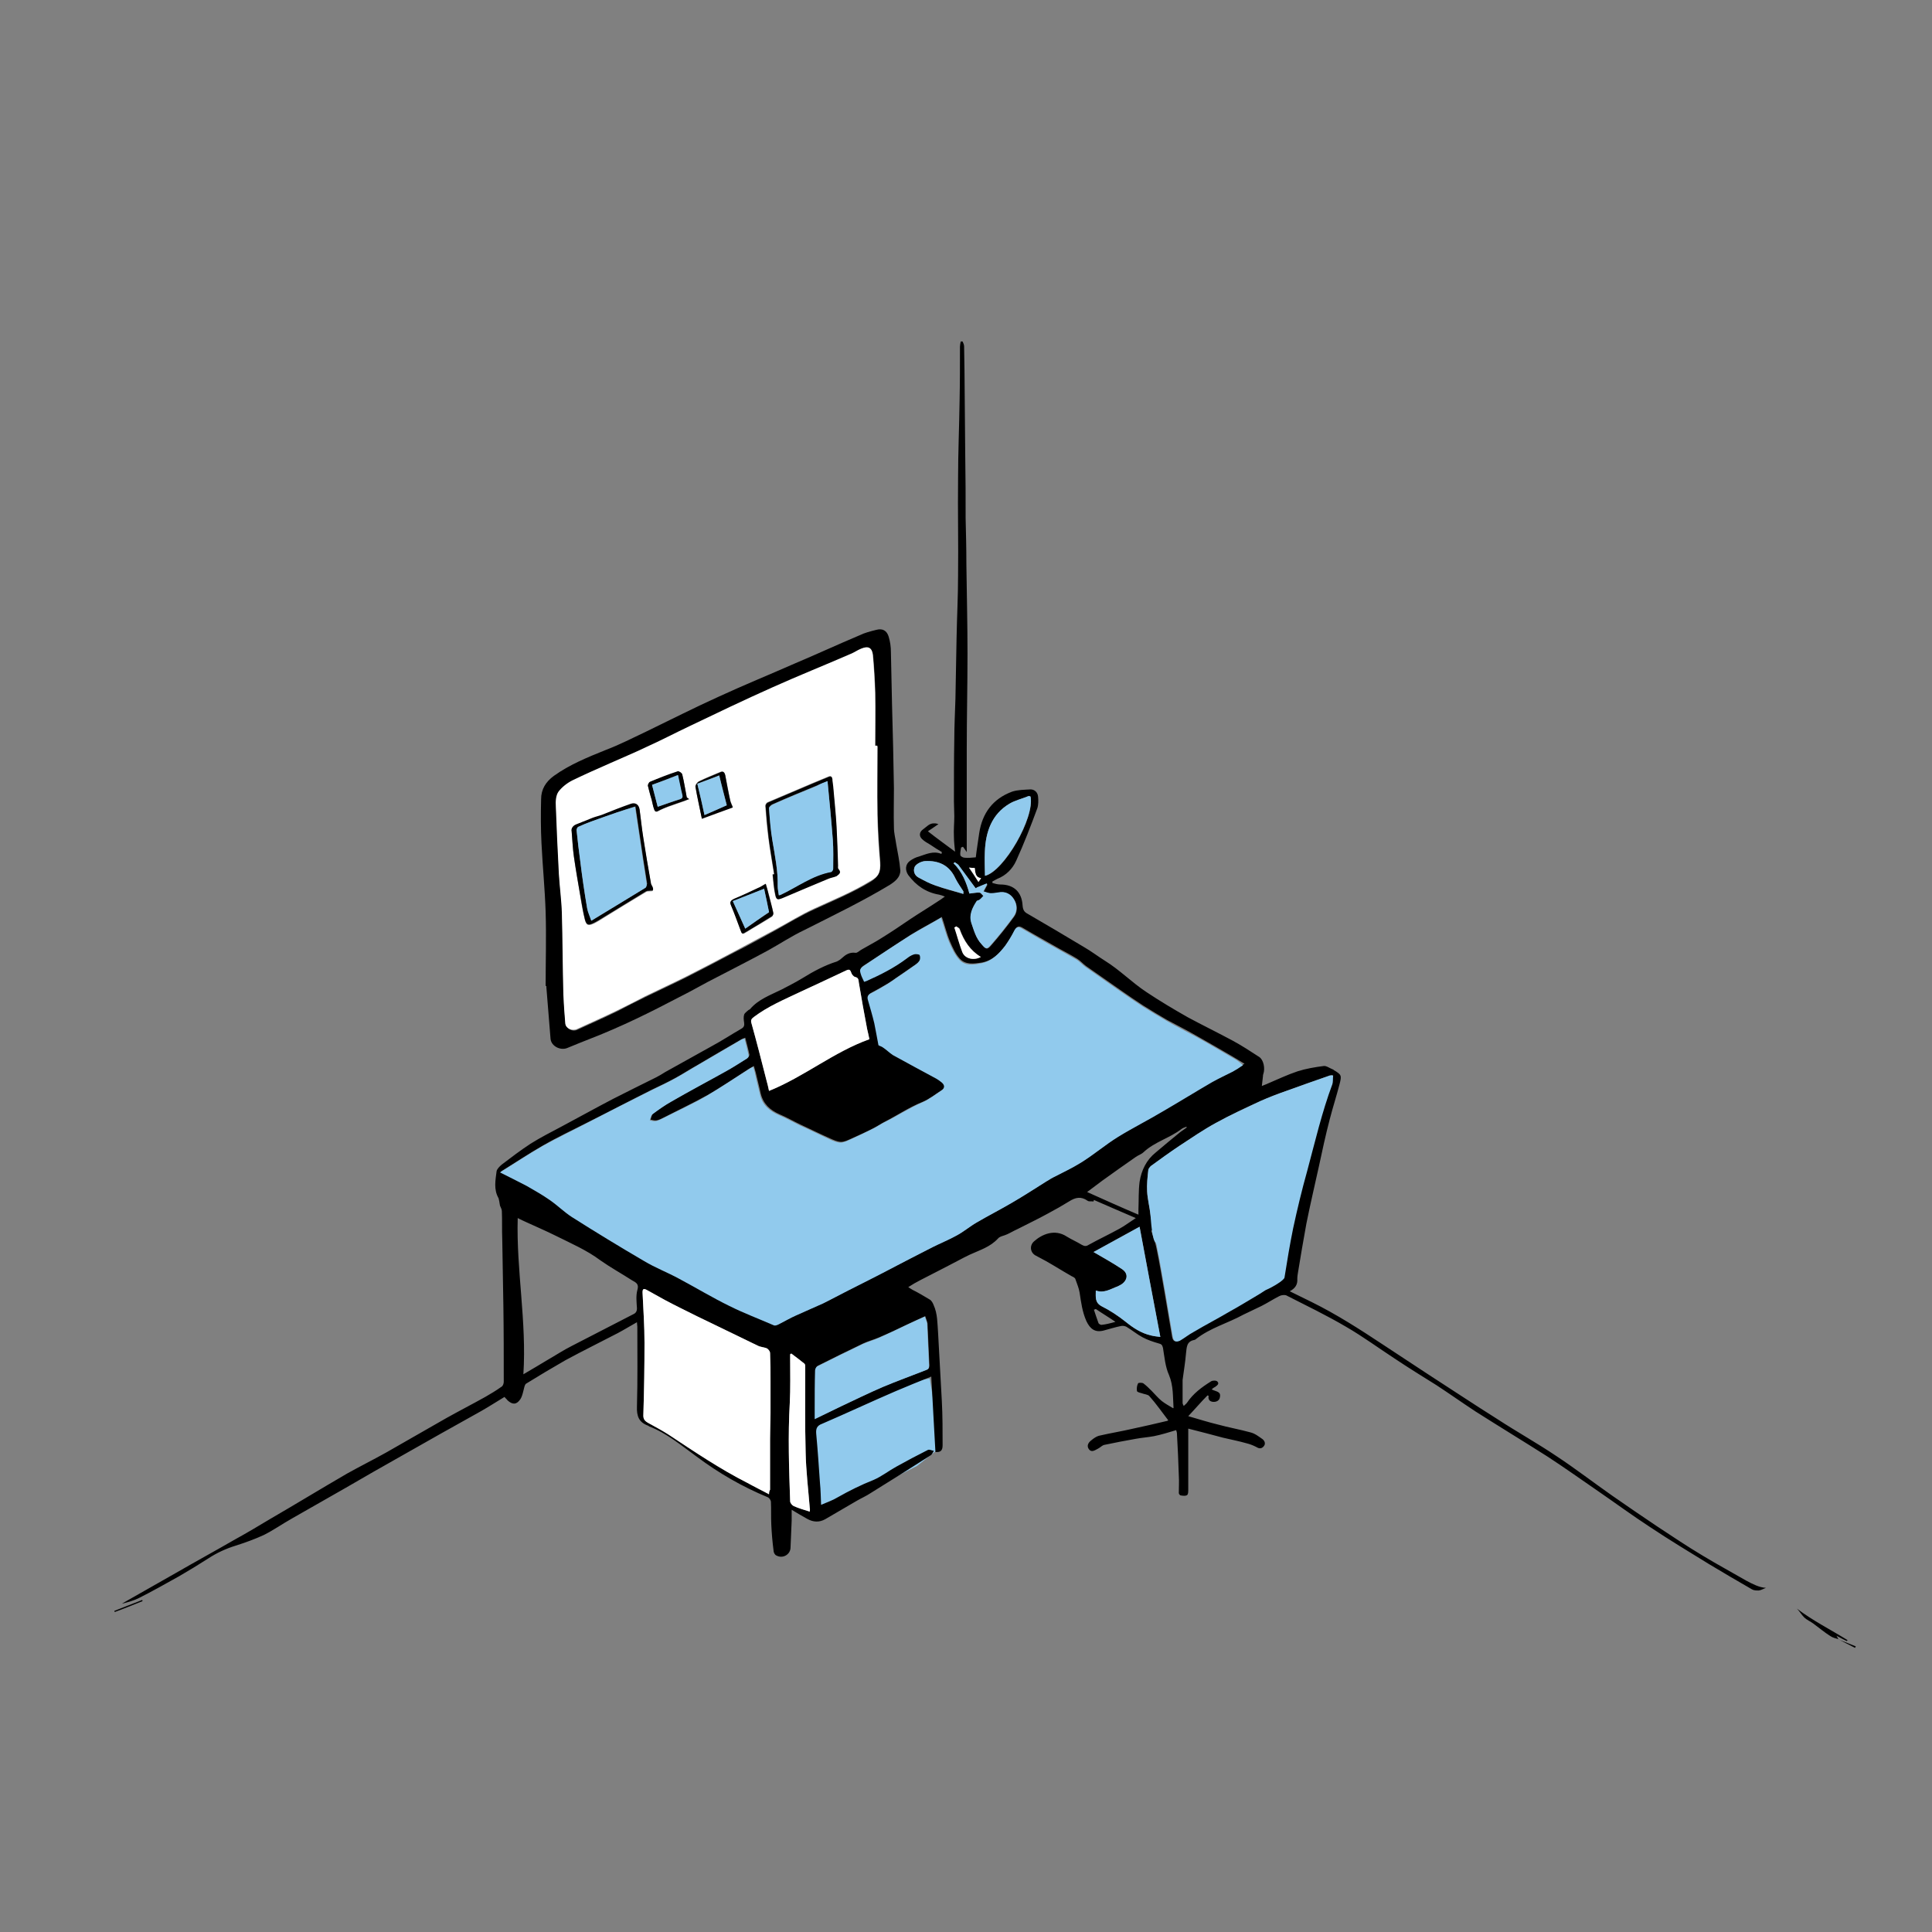 <svg version="1.1" id="Layer_1" xmlns="http://www.w3.org/2000/svg" x="0" y="0" viewBox="0 0 512 512" xml:space="preserve"><rect x="0" y="0" width="512" height="512" fill="#808080" stroke="none"/><style>.st0{fill:#91caed}.st1{fill:#fff}.st2{display:none}.st3{display:inline}.st4{fill:#f6d7b4}.st6{fill:#f1c5cb}.st8{fill:#fbf08e}</style><g id="HbTHbf.tif"><path d="M487.2 434.4zm2.2.5c-.8-.4-1.6-.8-2.7-1.4.2.4.4.7.5.9-.7-.2-1.5-.4-2.1-.8-1.6-1-3-2.2-4.5-3.3-.8-.6-1.8-1-2.5-1.7s-1.2-1.6-1.9-2.3c4.2 3.2 9 5.6 13.5 8.4-.2 0-.2.1-.3.2zM37.8 424.3c-2.5 1-4.9 2-7.4 2.9 0-.1-.1-.2-.1-.3 2.5-1 4.9-1.9 7.4-2.9 0 .1 0 .2.1.3zm449.4 10.1c.1.1.2.1.4.2-.1-.1-.2-.1-.4-.2zm4.6 1.9l-.2.4c-1.4-.7-2.7-1.4-4.1-2.1 1.5.6 2.9 1.1 4.3 1.7z"/><path class="st0" d="M215.9 377.9l25.6-11.7 4.9-.9 2.9 18.2-6.3 5-25.3 12.9-.5-2z"/><path d="M462.8 418.9c-3.8-2.2-7.7-4.3-11.5-6.6-4.2-2.5-8.2-5.2-12.3-7.9-3.9-2.6-7.8-5.3-11.7-8-5-3.5-9.8-7.2-14.8-10.5-5.2-3.5-10.6-6.5-15.8-9.9-6.2-3.9-12.2-7.9-18.4-11.9-3.9-2.6-7.8-5.1-11.7-7.7-6.2-4.1-12.4-8.1-19.1-11.4-1.8-.9-3.7-1.8-5.7-2.8 1.5-.8 2.1-1.8 2-3.3 0-.6.1-1.2.2-1.8.7-4.2 1.4-8.5 2.2-12.8 1-5 2.2-10.1 3.3-15.1.9-4.2 1.8-8.4 2.9-12.6.8-3.1 1.8-6.2 2.6-9.3.6-2.3.5-2.5-1.5-3.7-.1-.1-.2-.2-.3-.2-.8-.3-1.7-1-2.4-.9-2.3.3-4.7.7-6.9 1.4-2.7.9-5.2 2.1-7.8 3.2-.6.3-1.3.5-1.7.7.1-.9.2-1.8.3-2.6 0-.2 0-.4.1-.6.5-1.4.1-3.7-1.1-4.5-2.3-1.5-4.6-3-7-4.3-3.9-2.1-8-4.1-11.9-6.2-3.7-2.1-7.4-4.3-11-6.7-3.8-2.5-7.1-5.9-11-8.3-1.9-1.2-3.6-2.5-5.5-3.6-5-3-9.9-5.9-14.9-8.8-1-.5-1.3-1.1-1.4-2.2-.2-3.6-2.3-5.6-5.9-5.6-.7 0-1.4-.2-2.1-.4v-.4c.4-.2.9-.5 1.3-.7 2.3-.9 4-2.6 5-4.8 2.1-4.6 3.9-9.3 5.6-13.9.3-.9.3-2.1.2-3.1-.1-1.1-.9-1.9-2-1.9-1.7.1-3.4.1-4.9.6-5.1 1.9-7.9 5.7-8.7 11-.3 2.2-.7 4.5-.9 6.4-1.1.1-2.1.2-3 .1-.4 0-1.1-.4-1.1-.7-.1-.6.1-1.3.2-2 .2-.1.3-.1.5-.2.3.4.6.8 1 1.4v-27.3c0-8.4.2-16.8.2-25.3 0-7.9-.2-15.8-.3-23.7 0-4.1-.1-8.1-.2-12.2 0-5.5 0-10.9-.1-16.4-.1-7.6-.1-15.2-.2-22.7 0-2.1-.1-4.2-.1-6.4 0-.4-.2-.9-.4-1.3h-.5c-.1.5-.2 1-.2 1.4 0 4.8 0 9.6-.1 14.4-.1 6.9-.4 13.7-.4 20.6-.1 8.5.1 17.1 0 25.6 0 5.5-.3 11.1-.4 16.6-.1 5.4-.2 10.8-.3 16.1-.1 3.5-.3 7.1-.3 10.6-.1 5.5-.1 11.1-.1 16.6 0 1.3.1 2.6.1 3.9 0 1.8-.2 3.6-.1 5.5 0 1.3.2 2.7.3 3.9-2.4-1.8-4.8-3.5-7.2-5.4.8-.5 1.6-1.1 2.8-1.9-.6-.2-.8-.2-1-.2-1.4-.1-2.1.9-3.1 1.6-1 .7-1.1 1.8-.2 2.6.6.6 1.4 1 2.2 1.5 1 .7 2 1.3 3 1.9 0 .2-.1.3-.1.5-2.2-.9-4.1.1-6 .7-.8.2-1.6.6-2.3 1.1-1.3.9-1.4 2.5-.5 3.8 2.1 2.8 4.7 4.6 8.2 5.2.4.1.8.2 1.5.5-.8.6-1.4 1-1.9 1.3-2.4 1.6-4.9 3.1-7.3 4.7-2.5 1.7-5 3.4-7.6 5-1.7 1.1-3.5 2-5.2 3-.6.3-1.2 1-1.7.9-1.6-.2-2.6.5-3.7 1.5-.3.3-.8.6-1.2.8-3.2 1-6.2 2.6-9.1 4.4-1.8 1.1-3.6 2-5.5 3-3 1.5-6.2 2.6-8.4 5.2-.2.2-.4.2-.6.4-.3.3-.9.7-1 1.1-.2.7-.1 1.4 0 2.1s0 1.2-.7 1.6c-2.6 1.5-5.2 3.2-7.8 4.6-4.1 2.3-8.3 4.6-12.4 6.9-.8.5-1.6 1-2.4 1.4-3.8 1.9-7.7 3.8-11.4 5.7-4.6 2.4-9.1 4.9-13.6 7.3-2.8 1.5-5.6 2.9-8.3 4.6-2.6 1.7-5.1 3.6-7.6 5.5-.6.5-1.3 1.2-1.4 1.8-.3 2.4-.8 4.8.5 7.1.1.2.1.5.2.8.1.4.1.8.2 1.2.2.5.5 1 .5 1.5.1 2.4 0 4.9.1 7.3l.3 17.8c.1 6.7.1 13.4.1 20.1 0 .4-.2 1.1-.6 1.3-1.4 1-2.9 1.9-4.3 2.7-3.4 1.9-6.9 3.7-10.3 5.6-5.3 3-10.6 6.1-15.9 9.1-3.4 1.9-7 3.7-10.4 5.6-6.9 4-13.6 8.1-20.5 12.1-3 1.8-6 3.6-9.1 5.3-5.2 3-10.5 5.9-15.7 8.9l-13.2 7.5c-.4.2-.8.5-1.2.7 1.6-.4 3.1-.8 4.5-1.5 3.6-1.8 7.1-3.8 10.7-5.8 2.6-1.5 5.2-3.1 7.7-4.7 2.3-1.5 4.7-2.6 7.3-3.4 2.5-.8 5-1.7 7.4-2.8 2.6-1.3 5-3 7.5-4.4 4.7-2.7 9.5-5.4 14.2-8.1 4.8-2.8 9.7-5.6 14.5-8.3 7.2-4.1 14.3-8.1 21.5-12.1 2.1-1.2 4.1-2.5 6.1-3.7.3.4.6.6.8.9 1.3 1.2 2.4 1.2 3.4-.3.4-.6.6-1.4.8-2.2.2-.7.3-1.6.7-1.9 3.4-2.1 6.9-4.2 10.4-6.2 4.6-2.5 9.3-4.8 13.9-7.2 1.7-.9 3.3-1.9 5.1-2.9 0 .5.1.9.1 1.2 0 7 .1 14.1-.1 21.1-.1 2.6.5 4.2 2.9 5.1.1 0 .2.1.3.2 4.7 1.8 8.6 5.1 12.6 8 5.9 4.4 12.1 8 18.9 10.8.4.2.7.7.8 1.1.1 2 0 4.1.1 6.1.1 2.3.3 4.6.6 6.9 0 .5.3 1.1.7 1.3 1.8 1 3.8-.3 3.8-2.1.1-2.4.2-4.7.3-7.1v-2.9c1.5.9 2.8 1.7 4.1 2.4 1.6.9 3.2 1 4.8.1 2.8-1.6 5.6-3.3 8.4-4.9 1.2-.7 2.4-1.2 3.6-2 5.3-3.3 10.6-6.6 15.9-10 .4-.2.6-.8.9-1.2-.6-.1-1.3-.5-1.7-.2-2.8 1.4-5.6 2.9-8.3 4.4-2 1.1-3.9 2.6-6 3.5-3.3 1.3-6.5 2.9-9.5 4.6-1.3.8-2.8 1.3-4.4 2-.1-2-.1-3.9-.3-5.8-.3-4.4-.6-8.8-1-13.1-.1-1.3.2-2.1 1.6-2.6 6.5-2.8 12.9-5.8 19.4-8.6 3.1-1.3 6.2-2.6 9.5-3.9.4 6.8.7 13.4 1.1 20 1.3.1 1.9-.3 1.9-1.8 0-3.9 0-7.8-.2-11.6-.3-6.1-.7-12.1-1-18.2-.2-2.5-.1-5-1.2-7.4-.2-.5-.5-1.1-1-1.4-1.5-.9-3-1.8-4.6-2.6-.3-.2-.7-.4-1.1-.7 1.1-.7 2.1-1.3 3.1-1.8 2.3-1.2 4.7-2.4 7-3.6 2-1 4.1-2.2 6.2-3.2 2.6-1.2 5.4-2 7.5-4.3.5-.6 1.6-.7 2.4-1.1.9-.4 1.7-.9 2.6-1.3 2.7-1.4 5.5-2.7 8.2-4.2 1.9-1 3.8-2.1 5.6-3.2 1.7-1.1 3.2-1.4 4.9-.2.4.3 1 .1 1.6.2 0-.1.1-.3.1-.4 3.6 1.6 7.2 3.1 11.1 4.8-1.7 1.1-3 2.1-4.3 2.8-2.7 1.5-5.5 2.8-8.2 4.3-.6.4-1.1.4-1.8 0-1.3-.8-2.7-1.4-4-2.2-3.2-2.1-6.6-.6-8.7 1.3-1.2 1.1-1 2.9.4 3.7.9.5 1.9 1 2.8 1.5 2.3 1.3 4.5 2.7 6.8 4 .4.2.9.4 1 .8.4 1.2.9 2.3 1.1 3.5.4 2.6.7 5.1 1.8 7.6 1 2.1 2.3 3.1 4.6 2.5 1.5-.4 3.1-.9 4.6-1.2.4-.1 1 0 1.4.2 1.5.9 2.8 2 4.3 2.8 1.3.7 2.8 1.2 4.2 1.6.8.2 1 .4 1.2 1.2.4 2.4.6 5 1.6 7.2 1.2 2.9 1 5.8 1.2 8.7l-.1.1c-1-.6-2.1-1.2-3-1.9-1-.8-1.8-1.8-2.7-2.7-.7-.7-1.4-1.4-2.2-2-.3-.2-1.3-.2-1.4 0-.3.6-.4 1.3-.3 2 0 .3.8.5 1.2.6.7.3 1.7.3 2.1.8 1.8 2 3.3 4.2 5 6.4-.2.1-.3.2-.5.2-3 .7-5.9 1.4-8.8 2-3 .7-6.1 1.2-9.1 1.9-.7.2-1.4.7-2 1.2-.8.6-1.3 1.5-.6 2.4.7.9 1.6.2 2.4-.2.6-.3 1.1-.9 1.7-1 2.8-.6 5.5-1.1 8.3-1.6 1.6-.3 3.2-.4 4.8-.7 2-.4 3.9-1 5.9-1.6.1.4.2.6.2.9.2 3.7.4 7.5.5 11.2.1 1.5 0 3 0 4.6 0 .2.3.6.5.6.6.1 1.3.2 1.7-.1.3-.2.3-.9.3-1.4v-16.2c3.2.8 6.2 1.6 9.2 2.4 2.1.5 4.2.9 6.3 1.5.8.2 1.6.5 2.4.9.8.5 1.4.6 2 0 .7-.7.4-1.5-.2-2-1-.7-2-1.5-3.2-1.8-2.9-.8-5.8-1.3-8.7-2.1-2.5-.6-5-1.4-7.8-2.2 1.8-1.9 3.4-3.8 5.1-5.5.1 0 .2.1.3.1-.2 1 .3 1.5 1.1 1.6.9.1 1.8-.3 1.9-1.3.3-1.5-1.1-1.4-2.2-2 .3-.3.6-.5 1-.7.5-.4 1.1-.8.5-1.4-.3-.3-1.3-.3-1.7 0-2.4 1.5-4.7 3.2-6.3 5.6-.2.3-.5.5-.9.9-.2-.4-.3-.6-.3-.8v-6.1c.3-2.3.7-4.6.9-7 .2-1.6.1-3.2 2.2-3.6.1 0 .3-.1.4-.2 3.8-3 8.4-4.2 12.6-6.5 1.6-.8 3.2-1.5 4.8-2.3 1.6-.8 3.1-1.8 4.7-2.6.5-.3 1.4-.4 1.9-.2 5.3 2.7 10.7 5.3 15.8 8.3 4.5 2.6 8.7 5.7 13 8.5 3.6 2.4 7.3 4.7 11 7 3.5 2.3 6.9 4.7 10.4 7 6.3 4 12.7 7.9 19 11.9 4.6 3 9.1 6.2 13.6 9.3 4.5 3.1 9 6.4 13.6 9.4 5.1 3.4 10.4 6.6 15.6 9.8 3.8 2.3 7.6 4.5 11.4 6.7.5.3 1.2.3 1.8.3.7-.1 1.3-.5 1.9-.7-1.8-.1-3.5-1-5.2-1.9zM261 225.7c.2-5.2 1.8-9.9 6.5-12.7 1.5-.9 3.3-1.3 5-2 .2-.1.4 0 .6.1 1.2 5.6-7 19.8-12 21-.1-2.2-.2-4.3-.1-6.4zm-2.7 4.3c.2 1.2.1 2.5 1.7 2.8-.3.4-.5.7-.7 1-.8-1.3-1.6-2.5-2.5-3.8h1.5zm-5.3-1.5c.3.2.7.4 1 .8 1.5 2 3 4.1 4.5 6.1.1.1.3.2.3-.1.9-.4 1.8-.8 2.8-1.1 0 .3.1.4 0 .4-.3.6-.6 1.1-.9 1.7.7.2 1.4.5 2 .5.9 0 1.7-.2 2.6-.3 1.8-.1 3 .9 3.7 2.3.7 1.4.6 3-.3 4.2-1.9 2.6-3.9 5.1-6 7.5-1.1 1.3-1.4 1.1-2.5-.2-1.5-1.6-2-3.6-2.7-5.6-.7-2.2.3-4.1 1.4-5.8.1-.2.6-.2.8-.4.4-.3.7-.7 1-1-.4-.3-.7-.9-1.1-.9-.8-.1-1.6.1-2.7.2-.8-2.9-1.9-5.8-4.2-8l.3-.3zm7 25.1c-1.8 1.1-4.2.5-4.9-1.3-.8-2.1-1.4-4.4-2.1-6.5.1-.1.3-.2.5-.3.3.2.8.4.9.8 1.1 3 2.7 5.6 5.6 7.3zm-12-18.9c-1.6-.6-3-1.3-4.5-2.1-1-.5-1.5-1.5-1.2-2.6.2-.9 1.7-1.7 2.8-1.8 3.7-.2 6.5 1.1 8.1 4.6.6 1.2 1.4 2.3 2.1 3.4.1.1 0 .3 0 .7-2.5-.7-4.9-1.3-7.3-2.2zm-48.2 34.8c3.7-2.8 8-4.6 12.2-6.6 4.1-1.9 8.2-3.8 12.2-5.7.8-.3 1.1-.3 1.4.6.2.5.6 1 1 1.1 1 .2.9.9 1 1.5.7 4.1 1.4 8.2 2.2 12.3.2.8.4 1.7.6 2.7-9.4 3.4-17.2 9.9-26.6 13.7-.2-.9-.4-1.9-.7-2.9-1.3-5.1-2.6-10.2-4-15.2-.2-.8.2-1.1.7-1.5zm-30.9 72.4c-.4 1.5-.2 3.2-.1 4.8 0 .8-.3 1.3-1 1.6-5.4 2.8-10.9 5.6-16.3 8.4-2.2 1.1-4.3 2.5-6.4 3.7-2 1.2-4 2.4-6.4 3.8.9-14-1.9-27.6-1.5-41.4.8.4 1.6.8 2.3 1.1 2.6 1.2 5.2 2.3 7.8 3.6 4 2 8.2 3.8 11.8 6.5 2.7 1.9 5.6 3.5 8.4 5.3 1.1.6 1.9 1 1.4 2.6zm35 39.5v13.4c0 .3-.1.6-.1 1.2-2-1-3.9-2-5.7-3-7.3-3.7-14.1-8.3-20.9-12.8-1.7-1.1-3.6-2.1-5.4-3.1-.9-.5-1.4-1-1.3-2.3.2-6.3.3-12.7.3-19 0-4.3-.3-8.6-.5-12.9-.1-1.4.2-1.6 1.3-.9 1.5.8 3 1.7 4.5 2.5 2.8 1.5 5.7 2.9 8.5 4.3 5.4 2.6 10.8 5.2 16.1 7.8.7.3 1.6.4 2.4.7.4.2.9.8.9 1.3.1 2.5.1 4.9.1 7.4v8.5c-.1 2.2-.2 4.6-.2 6.9zm10.7 19.2c-1.5-.5-3-.9-4.3-1.5-.4-.2-.8-.8-.9-1.2-.3-8.7-.6-17.4-.1-26.1.2-3.9.1-7.9.1-11.8v-1.1c.1-.1.2-.1.3-.2 1.2.9 2.4 1.8 3.5 2.7.2.2.2.6.2.9 0 7.5-.1 15 .1 22.5.1 5 .7 9.9 1.1 14.9.1.2 0 .5 0 .9zm25.8-49.6c1.5-.7 3-1.4 4.8-2.2.2.7.5 1.3.6 1.9.2 3.7.3 7.4.5 11.1 0 .7-.2 1-.8 1.2-3.8 1.5-7.7 2.9-11.5 4.5-3.7 1.6-7.4 3.4-11 5.1-2.2 1.1-4.4 2.1-6.9 3.3v-2.7c0-3.4 0-6.8.1-10.2 0-.4.3-1 .6-1.1 4-2 8-4 12-5.9 1.3-.6 2.8-1 4.2-1.6 2.4-1 4.9-2.2 7.4-3.4zm46.3-43.1c-2.4 1.5-5 2.7-7.5 4-.6.3-1.1.6-1.7 1-3.1 1.9-6.1 3.9-9.2 5.7-3 1.8-6.2 3.4-9.3 5.2-1.8 1.1-3.5 2.5-5.4 3.5-2 1.1-4.2 2-6.2 3-4 2.1-8 4.2-12 6.2-3.5 1.8-7 3.6-10.4 5.3-2.2 1.1-4.4 2.4-6.6 3.4-2.4 1.1-4.8 2.1-7.2 3.2-1.6.7-3.1 1.6-4.7 2.4-.4.2-.9.3-1.3.2-3.9-1.6-7.9-3.2-11.7-5.1-4.5-2.2-8.9-4.9-13.3-7.2-3.1-1.6-6.3-2.9-9.3-4.7-6.5-3.8-12.9-7.7-19.2-11.7-2-1.3-3.7-3-5.7-4.4s-4.1-2.6-6.2-3.8c-2.2-1.2-4.5-2.3-7.1-3.6 4-2.5 7.6-4.9 11.3-7 3.8-2.2 7.7-4 11.6-6 5.8-2.9 11.5-5.9 17.3-8.8 2.1-1 4.2-2 6.2-3.1s3.8-2.3 5.8-3.4c3.9-2.3 7.8-4.6 11.8-6.9.2-.1.4-.1.8-.3.4 1.6.8 3 1.1 4.5 0 .2-.2.7-.4.8-1.8 1.1-3.5 2.3-5.4 3.3-4.9 2.7-9.8 5.4-14.6 8.1-1.8 1-3.5 2.2-5.1 3.4-.4.3-.5 1.1-.7 1.6.5.1 1.1.3 1.6.2.6-.1 1.2-.4 1.8-.7 3.9-2 7.9-3.9 11.7-6 3.7-2.1 7.3-4.6 10.9-6.9.4-.2.8-.5 1.4-.8.2.7.3 1.2.5 1.8.4 1.8.9 3.6 1.3 5.5.7 2.8 2.5 4.4 5 5.5 1.9.8 3.6 1.8 5.5 2.7 2.6 1.2 5.2 2.5 7.9 3.7.9.4 2 .9 2.9.9s1.9-.5 2.8-.9c2-.9 4-1.8 5.9-2.8 1-.5 2-1.2 3-1.7 3.3-1.7 6.4-3.8 9.9-5.2 1.9-.8 3.5-2.1 5.2-3.2.8-.6.9-1.4.1-2.1-.4-.4-.9-.7-1.4-1-3.9-2.1-7.7-4.1-11.6-6.3-1-.5-1.7-1.3-2.6-2-.4-.3-.9-.5-1.2-.6-.4-2-.7-3.9-1.1-5.8-.5-2.1-1.1-4.2-1.7-6.2-.2-.8-.1-1.3.7-1.7 1.5-.8 3.1-1.7 4.6-2.6.8-.5 1.5-1 2.2-1.5 1.5-1 3-2.1 4.5-3.1.6-.4 1.2-.8 1.6-1.4.3-.4.3-1.2.1-1.6-.2-.3-1-.4-1.4-.2-.7.2-1.4.6-2 1.1-3.3 2.4-7 4.3-10.7 6-.2.1-.4.1-.6.2-.3-.6-.6-1.2-.8-1.8-.5-1.5-.4-1.8 1.1-2.7 4-2.6 7.9-5.2 11.9-7.8 2.6-1.6 5.3-3 8.2-4.7.8 2.3 1.3 4.5 2.2 6.6.7 1.6 1.4 3.2 2.6 4.5 1.5 1.6 3.7 1.3 5.7 1 2.9-.5 4.9-2.5 6.5-4.7.9-1.2 1.7-2.6 2.4-4 .5-.9 1-1.1 1.9-.6 3.2 1.9 6.5 3.7 9.8 5.6 1.6.9 3.2 1.7 4.8 2.7.8.5 1.5 1.3 2.3 1.9 3.1 2.2 6.2 4.3 9.3 6.5 2 1.4 3.9 2.7 5.9 4 2.1 1.3 4.2 2.6 6.3 3.8 2.6 1.4 5.2 2.7 7.8 4.2 3.2 1.8 6.3 3.6 9.4 5.4 1 .6 2 1.2 3.3 2-1 .6-1.9 1.2-2.7 1.7-1.8 1-3.7 1.8-5.5 2.8-4.3 2.5-8.5 5.1-12.8 7.6-4 2.3-8.1 4.4-12.1 6.9-3.6 2.3-6.7 4.8-10 7zm1.4 8c1.5-1.1 2.8-2.1 4-3 2.9-2.1 5.9-4.2 8.9-6.3.7-.5 1.5-.7 2.1-1.3 2.9-2.7 6.9-3.7 10-6.1.4-.3.8-.4 1.3-.6 0 .1.1.1.1.2-.6.4-1.1.8-1.7 1.2-2.2 1.8-4.4 3.6-6.5 5.4-2.5 2-3.8 4.7-4.3 7.8-.3 2.4-.2 4.8-.3 7.3v1.4c-4.5-1.9-8.9-3.9-13.6-6zm3.8 35.2c-.2 0-.7-.2-.8-.5-.4-1.1-.8-2.3-1.2-3.5.2-.1.3-.1.5-.2 1.6 1.1 3.3 2.1 5.2 3.4-1.4.4-2.6.7-3.7.8zm13.1 2.8c-2.6-.6-4.7-2-6.8-3.7-1.9-1.5-4-2.9-6.2-4-1.9-1-1.6-2.4-1.6-4.2 2.2.8 3.9-.4 5.8-1.1.4-.2.8-.4 1.1-.6 1.7-1.2 1.7-2.9 0-4-2.4-1.6-5-3-7.5-4.5 4-2.2 8.1-4.5 12.2-6.7 1.8 9.6 3.6 19.3 5.5 29.2-.8-.1-1.7-.2-2.5-.4zm27.3-10.3c-2.2 1.3-4.3 2.6-6.5 3.8-3.2 1.8-6.5 3.6-9.7 5.5-1.2.7-2.3 1.7-3.6 2.3-1.1.6-1.7.2-1.9-1-.7-3.9-1.3-7.9-2-11.8s-1.3-7.7-2.1-11.5c-.3-1.6-.9-3.1-1.4-4.7.1-.1.2-.2.3-.2 1.3.6 2.5 1.3 3.8 1.9l10.8 5.4c-.1.2-.3.5-.5.8 4.6 2.2 9.1 4.4 13.9 6.7.6.3 1.2.6 1.9.9-1.1.7-2 1.3-3 1.9zm7.9-5.2c0 .1 0 .1 0 0-.3 1.2-1.8 2-2.8 1.5-4.4-2.2-8.7-4.3-13-6.6-3-1.6-6-3.3-9-4.8s-6-2.9-9.1-4.3c-.9-.4-1.3-1-1.4-2.1-.2-2.2-.8-4.3-.9-6.4-.1-1.8.1-3.7.3-5.5 0-.4.4-.9.7-1.2 2.5-1.8 5-3.6 7.5-5.3 3.2-2.1 6.4-4.3 9.7-6.1 3.8-2.1 7.8-4 11.8-5.8 2.2-1 4.6-1.9 6.9-2.7 3.8-1.4 7.5-2.7 11.3-4 .2-.1.4-.1.9-.2-.1.8 0 1.6-.2 2.2-2.8 7.6-4.6 15.4-6.7 23.1-1.3 5-2.6 10-3.7 15.1-.9 4.4-1.6 8.8-2.3 13.1z"/><path d="M237.5 223.7c-.2-1.5-.6-2.9-.6-4.4-.1-3.5 0-6.9 0-10.4-.1-7.3-.3-14.7-.5-22l-.3-14.1c0-1.4-.2-2.8-.6-4.1-.5-1.6-1.6-2.2-3.2-1.8-1.6.4-3.2.8-4.6 1.5-5.7 2.4-11.3 5-17 7.4-6.8 3-13.7 5.8-20.4 8.9-6.4 2.9-12.7 6.1-19.1 9.2-3.6 1.7-7.1 3.5-10.8 4.9-4.7 1.9-9.4 3.8-13.6 6.8-2.2 1.6-3.4 3.6-3.4 6.2-.1 3.9-.1 7.8.1 11.7.3 6.1.9 12.1 1.1 18.2.2 6.5 0 13.1 0 19.6h.2v.4c.4 4.5.7 9.1 1.1 13.6.2 2 2.7 3.2 4.5 2.4 2-.8 4.1-1.7 6.2-2.5 8-3.1 15.7-6.9 23.3-10.9 2.6-1.3 5.1-2.7 7.7-4.1 5.2-2.7 10.5-5.4 15.7-8.2 3.3-1.8 6.4-3.9 9.8-5.5 7.7-3.9 15.4-7.6 22.7-12 1.4-.9 2.8-2 2.8-3.8-.2-2.5-.7-4.7-1.1-7zm-6.8 10c-4.8 2.9-9.9 5-14.9 7.3-3.5 1.6-6.8 3.6-10.2 5.5-3.7 2-7.4 4.1-11.2 6-4.1 2.2-8.2 4.3-12.3 6.4-3.6 1.8-7.3 3.5-11 5.3-2.5 1.2-5 2.5-7.5 3.8-3.5 1.7-7.1 3.3-10.6 4.9-1.2.6-2.9-.2-3.1-1.5-.2-2.5-.5-5.1-.5-7.6-.2-7.2-.2-14.4-.4-21.6-.1-3.5-.6-7-.8-10.5-.3-5.9-.6-11.9-.8-17.8 0-1.3.1-2.9.7-3.9.9-1.3 2.3-2.3 3.7-3 3.3-1.7 6.7-3.1 10.1-4.6 3.1-1.4 6.3-2.7 9.4-4.2 3.8-1.8 7.6-3.7 11.4-5.5 7.3-3.5 14.6-7 22-10.3 6.9-3.1 13.9-5.9 20.8-8.9 1-.4 1.8-1 2.8-1.4 1.9-.8 2.9-.3 3.1 1.7.3 3.3.5 6.7.6 10 .1 4.7 0 9.4 0 14h.6c0 6.1-.1 12.1 0 18.2.1 4.2.4 8.4.7 12.6.1 2.5-.4 3.7-2.6 5.1z"/><path class="st0" d="M326.3 280.1c-3.1-1.8-6.3-3.7-9.4-5.4-2.6-1.4-5.2-2.7-7.8-4.2-2.1-1.2-4.2-2.5-6.3-3.8-2-1.3-4-2.7-5.9-4-3.1-2.2-6.2-4.3-9.3-6.5-.8-.6-1.5-1.4-2.3-1.9l-4.8-2.7c-3.3-1.8-6.5-3.7-9.8-5.6-.9-.5-1.4-.3-1.9.6-.7 1.4-1.5 2.7-2.4 4-1.7 2.2-3.6 4.2-6.5 4.7-2 .4-4.2.7-5.7-1-1.1-1.2-1.9-2.9-2.6-4.5-.9-2.1-1.4-4.3-2.2-6.6-2.9 1.7-5.6 3.1-8.2 4.7-4 2.5-8 5.2-11.9 7.8-1.5 1-1.6 1.2-1.1 2.7.2.6.5 1.1.8 1.8.2-.1.4-.1.6-.2 3.8-1.7 7.4-3.5 10.7-6 .6-.5 1.3-.9 2-1.1.4-.1 1.3 0 1.4.2.2.4.2 1.2-.1 1.6-.4.6-1 1-1.6 1.4-1.5 1.1-3 2.1-4.5 3.1-.7.5-1.4 1-2.2 1.5-1.5.9-3 1.8-4.6 2.6-.8.4-.9 1-.7 1.7.6 2.1 1.2 4.1 1.7 6.2.4 1.9.7 3.8 1.1 5.8.3.2.8.3 1.2.6.9.6 1.7 1.4 2.6 2 3.8 2.1 7.7 4.2 11.6 6.3.5.3.9.6 1.4 1 .8.7.8 1.5-.1 2.1-1.7 1.1-3.3 2.4-5.2 3.2-3.5 1.5-6.6 3.6-9.9 5.2-1 .5-2 1.2-3 1.7-2 1-3.9 1.9-5.9 2.8-.9.4-1.8.9-2.8.9s-2-.5-2.9-.9c-2.6-1.2-5.2-2.5-7.9-3.7-1.8-.9-3.6-1.9-5.5-2.7-2.5-1.1-4.4-2.7-5-5.5-.4-1.8-.9-3.6-1.3-5.5-.1-.6-.3-1.1-.5-1.8-.6.3-1 .5-1.4.8-3.6 2.3-7.2 4.7-10.9 6.9-3.8 2.2-7.8 4-11.7 6-.6.3-1.2.6-1.8.7-.5.1-1.1-.1-1.6-.2.2-.5.3-1.3.7-1.6 1.6-1.2 3.3-2.4 5.1-3.4 4.8-2.8 9.8-5.4 14.6-8.1 1.8-1 3.6-2.2 5.4-3.3.2-.2.5-.6.4-.8-.3-1.5-.7-3-1.1-4.5-.4.2-.6.2-.8.3-3.9 2.3-7.9 4.6-11.8 6.9-1.9 1.1-3.8 2.3-5.8 3.4s-4.1 2.1-6.2 3.1c-5.8 2.9-11.5 5.8-17.3 8.8-3.9 2-7.8 3.9-11.6 6-3.8 2.2-7.4 4.6-11.3 7 2.6 1.3 4.8 2.4 7.1 3.6 2.1 1.2 4.2 2.4 6.2 3.8s3.7 3.1 5.7 4.4c6.3 4 12.7 7.9 19.2 11.7 3 1.8 6.2 3 9.3 4.7 4.5 2.4 8.8 5 13.3 7.2 3.8 1.9 7.8 3.4 11.7 5.1.4.2.9 0 1.3-.2 1.6-.8 3.1-1.7 4.7-2.4 2.4-1.1 4.8-2.1 7.2-3.2 2.2-1.1 4.4-2.3 6.6-3.4 3.5-1.8 7-3.5 10.4-5.3 4-2.1 8-4.2 12-6.2 2-1 4.2-1.9 6.2-3 1.9-1 3.5-2.4 5.4-3.5 3.1-1.8 6.2-3.4 9.3-5.2 3.1-1.8 6.2-3.8 9.2-5.7.6-.3 1.1-.7 1.7-1 2.5-1.3 5.1-2.5 7.5-4 3.4-2.1 6.4-4.7 9.8-6.8 3.9-2.4 8.1-4.5 12.1-6.9 4.3-2.5 8.5-5.1 12.8-7.6 1.8-1 3.7-1.9 5.5-2.8.9-.5 1.7-1 2.7-1.7-1-1-2-1.6-3.1-2.2z"/><path class="st1" d="M203.8 396c-2-1.1-3.9-2-5.7-3-7.3-3.7-14.1-8.3-20.9-12.8-1.7-1.1-3.6-2.1-5.4-3.1-.9-.5-1.4-1-1.3-2.3.2-6.3.3-12.7.3-19 0-4.3-.3-8.6-.5-12.9-.1-1.4.2-1.6 1.4-.9 1.5.8 3 1.7 4.5 2.5 2.8 1.5 5.7 2.9 8.5 4.3 5.4 2.6 10.7 5.2 16.1 7.8.7.4 1.6.4 2.4.7.4.2.9.8.9 1.3.1 2.5.1 4.9.1 7.4v8.5c0 2.3-.1 4.6-.1 6.9v13.4c-.2.3-.3.6-.3 1.2zm0-106.9c-.2-.9-.4-1.9-.7-2.9-1.3-5.1-2.6-10.2-4-15.2-.2-.8.2-1.1.7-1.5 3.7-2.8 8-4.6 12.2-6.6 4.1-1.9 8.2-3.8 12.2-5.7.8-.4 1.1-.3 1.4.6.1.4.6 1 1 1.1 1 .2.9.9 1 1.5.7 4.1 1.4 8.2 2.2 12.3.2.9.4 1.7.6 2.7-9.5 3.4-17.2 9.9-26.6 13.7z"/><path class="st0" d="M215.9 376.1v-2.7c0-3.4 0-6.8.1-10.2 0-.4.3-1 .6-1.1 4-2 8-4 12-5.9 1.3-.6 2.8-1 4.2-1.6 2.5-1.1 5-2.3 7.5-3.5 1.5-.7 3-1.4 4.8-2.2.2.7.5 1.3.6 1.9.2 3.7.3 7.4.5 11.1 0 .7-.2 1-.8 1.2-3.8 1.5-7.7 2.9-11.5 4.5-3.7 1.6-7.4 3.4-11 5.1-2.3 1.1-4.5 2.2-7 3.4zm136.3-91c-3.8 1.3-7.6 2.7-11.3 4-2.3.8-4.6 1.7-6.9 2.7-4 1.9-8 3.7-11.8 5.8-3.3 1.8-6.5 4-9.7 6.1-2.6 1.7-5 3.5-7.5 5.3-.3.3-.7.7-.7 1.2-.2 1.8-.4 3.7-.3 5.5.1 2.1.7 4.3.9 6.4.1 1.1.4 6.7 1.4 7.2.2.5.3 1.1.4 1.7.8 3.8 1.4 7.7 2.1 11.5.7 3.9 1.3 7.9 2 11.8.2 1.1.8 1.5 1.9 1 1.2-.7 2.3-1.6 3.6-2.3 3.2-1.9 6.5-3.6 9.7-5.5 2.2-1.2 4.3-2.5 6.5-3.8.9-.5 1.8-1.1 2.9-1.8 2.1-.9 4.8-2.6 5-3.3.7-4.4 1.4-8.7 2.3-13.1 1.1-5.1 2.3-10.1 3.7-15.1 2.1-7.8 3.9-15.6 6.7-23.1.2-.6.1-1.4.2-2.3-.8 0-1 0-1.1.1zm-62.4 46.7c4-2.2 8.1-4.4 12.2-6.7 1.8 9.6 3.6 19.3 5.5 29.2-.9-.1-1.7-.2-2.5-.4-2.6-.6-4.7-2-6.8-3.7-1.9-1.5-4-2.9-6.2-4-1.9-1-1.6-2.4-1.6-4.2 2.2.8 3.9-.4 5.8-1.1.4-.2.8-.4 1.1-.6 1.6-1.2 1.7-2.9 0-4-2.4-1.6-4.9-3-7.5-4.5z"/><path class="st1" d="M214.6 400.6c-1.6-.5-3-.9-4.3-1.5-.4-.2-.9-.8-.9-1.2-.3-8.7-.6-17.4-.1-26.1.2-3.9.1-7.9.1-11.8v-1.1c.1-.1.2-.1.3-.2 1.2.9 2.4 1.8 3.5 2.7.2.2.2.6.2.9 0 7.5-.1 15 .1 22.5.1 5 .7 9.9 1.1 14.9.1.2 0 .5 0 .9z"/><path class="st0" d="M256.9 236.8c-.8-2.9-1.9-5.8-4.2-8l.3-.3c.3.2.7.4 1 .7 1.5 2 3 4.1 4.5 6.1.1.1.3.1.3-.1.9-.4 1.8-.7 2.7-1.1 0 .3.1.4 0 .4-.3.6-.6 1.1-.9 1.7.7.2 1.4.5 2 .5.9 0 1.7-.2 2.6-.3 1.8-.1 3 .9 3.7 2.3.7 1.4.6 3-.3 4.2-1.9 2.6-3.9 5.1-6 7.5-1.1 1.3-1.4 1.1-2.5-.2-1.5-1.6-2-3.6-2.7-5.6-.7-2.2.3-4.1 1.4-5.8.1-.2.6-.2.8-.4.4-.3.7-.7 1-1-.4-.3-.7-.9-1.1-.9-.7 0-1.6.2-2.6.3zm4.1-4.7c0-2.2-.1-4.3 0-6.4.2-5.2 1.8-9.9 6.5-12.7 1.5-.9 3.3-1.3 5-2 .2-.1.4 0 .6.1 1.1 5.6-7.1 19.8-12.1 21z"/><path class="st0" d="M255.3 236.9c-2.5-.8-5-1.4-7.3-2.2-1.6-.5-3-1.3-4.5-2.1-1-.5-1.5-1.5-1.2-2.6.2-.9 1.7-1.7 2.8-1.8 3.7-.2 6.5 1.1 8.1 4.6.6 1.2 1.4 2.3 2.1 3.4v.7z"/><path class="st1" d="M253.4 245.5c.3.3.8.4.9.8 1.1 3 2.8 5.6 5.6 7.3-1.9 1-4.2.5-4.9-1.3-.8-2.1-1.4-4.4-2.1-6.5.2-.1.4-.2.5-.3zm4.9-15.5c.2 1.2.1 2.5 1.7 2.7-.3.4-.5.7-.7 1-.8-1.3-1.6-2.5-2.5-3.8.5.1 1 .1 1.5.1zm-25.1-1.6c-.4-4.2-.6-8.4-.7-12.6-.1-6.1 0-12.1 0-18.2h-.6c0-4.7.1-9.3 0-14-.1-3.3-.3-6.7-.6-10-.2-2-1.2-2.5-3.1-1.7-1 .4-1.8 1-2.8 1.4-6.9 3-13.9 5.8-20.8 8.9-7.4 3.3-14.7 6.8-22 10.3-3.8 1.8-7.6 3.8-11.4 5.5-3.1 1.5-6.3 2.8-9.4 4.2-3.4 1.5-6.8 3-10.1 4.6-1.4.7-2.8 1.8-3.7 3-.7 1-.8 2.6-.7 3.9.2 5.9.5 11.9.8 17.8.2 3.5.7 7 .8 10.5.2 7.2.2 14.4.4 21.6.1 2.5.3 5.1.5 7.6.1 1.3 1.8 2.1 3.1 1.5 3.5-1.6 7.1-3.2 10.6-4.9 2.5-1.2 5-2.5 7.5-3.8 3.7-1.8 7.4-3.5 11-5.3 4.1-2.1 8.2-4.2 12.3-6.4 3.7-2 7.5-4 11.2-6 3.4-1.8 6.7-3.9 10.2-5.5 5-2.3 10.2-4.4 14.9-7.3 2.3-1.2 2.8-2.4 2.6-5.1zm-60.2 7.7c-.1.1-.5.1-.7.1-.4 0-.8 0-1.1.2-4.2 2.5-8.4 5.1-12.6 7.7-.4.2-.8.5-1.3.7-1.4.6-1.9.5-2.3-1-.5-2-.9-4.1-1.2-6.2-.6-3.5-1.2-6.9-1.7-10.4-.3-2.1-.4-4.2-.6-6.7-.1-.6.2-1.4 1.1-1.8l4.5-1.8c.8-.3 1.7-.5 2.5-.8 2.5-1 5-2 7.6-2.9 1.2-.4 2.1.2 2.3 1.5.4 2.5.6 5.1 1 7.6.6 4 1.3 8 2 11.9.1.4.4.8.5 1.2.1.1.1.4 0 .7zm8.4-23.8c-1.4.5-2.9 1-4.3 1.5-.9.3-1.8.7-2.7 1.2-.7.4-1-.1-1.1-.6l-.6-2.4c-.3-1.2-.7-2.4-1-3.7-.1-.3.2-.9.5-1 2.4-1 4.9-1.9 7.4-2.8.3-.1 1.1.4 1.2.8.5 2 .8 4 1.2 6.1.2.2.4.3.7.5-.5 0-.9.2-1.3.4zm2.9-3.9c-.1-.4.5-1.2 1-1.4 1.8-.9 3.6-1.6 5.5-2.4.8-.4 1.2 0 1.4.8.4 2.2.9 4.4 1.3 6.6.1.5.4 1 .7 1.8-2.7 1-5.3 1.9-8.2 3-.6-2.9-1.3-5.6-1.7-8.4zm20.2 34.6c-2.2 1.4-4.4 2.6-6.6 4-1.1.7-1.2.7-1.6-.5-.8-2.2-1.6-4.4-2.5-6.5-.4-1 0-1.4.8-1.7 2.1-1 4.3-1.9 6.4-2.9.6-.3 1.1-.6 2-1.1.3 1 .5 2 .8 2.9l1.2 4.8c0 .2-.2.8-.5 1zm17.1-10.9c-.7.3-1.5.4-2.2.7-4 1.7-8.1 3.4-12.1 5.1-1.3.6-1.6.6-1.9-.8-.4-1.8-.5-3.6-.7-5.4.1 0 .3 0 .4-.1-.5-3.2-1.1-6.4-1.5-9.7-.4-2.8-.6-5.6-.8-8.4 0-.3.3-.8.6-.9l12-5.1c1.4-.6 2.7-1.1 4.1-1.7.7-.3 1 0 1 .6.1.6.2 1.2.2 1.8.3 3.6.7 7.2.9 10.7.2 3.4.2 6.9.4 10.4 0 .3 0 .7.1.9 1 1.1.2 1.5-.5 1.9z"/><path d="M222.2 230.3c-.2-.2-.1-.6-.1-.9-.1-3.5-.2-6.9-.4-10.4-.2-3.6-.6-7.1-.9-10.7-.1-.6-.2-1.2-.2-1.8-.1-.6-.4-.9-1-.6-1.4.6-2.7 1.1-4.1 1.7l-12 5.1c-.3.1-.6.6-.6.9.2 2.8.5 5.6.8 8.4.4 3.2 1 6.4 1.5 9.7-.1 0-.3 0-.4.1.2 1.8.3 3.6.7 5.4.3 1.3.6 1.3 1.9.8 4-1.7 8-3.4 12.1-5.1.7-.3 1.5-.4 2.2-.7.6-.5 1.4-.9.5-1.9zm-1.4-.1c0 .3-.3.7-.5.8-5 .9-9 4-13.5 6.1-.1 0-.1 0-.4.1-.1-.8-.3-1.6-.3-2.4.1-4.1-.8-8.1-1.4-12.1-.4-2.8-.7-5.7-.9-8.6 0-.3.6-.9 1-1 3.8-1.7 7.7-3.3 11.6-4.9 1-.4 2-.8 2.9-1.2.5 5.2 1 10.3 1.4 15.5.2 2.6.1 5.2.1 7.7zm-47.8 5c-.1-.4-.5-.8-.5-1.2-.7-4-1.4-8-2-11.9-.4-2.5-.7-5.1-1-7.6-.2-1.3-1.1-1.9-2.3-1.5-2.6.9-5.1 1.9-7.6 2.9-.8.3-1.7.5-2.5.8l-4.5 1.8c-.9.4-1.3 1.2-1.1 1.8.2 2.5.3 4.6.6 6.7.5 3.5 1.1 6.9 1.7 10.4.4 2.1.7 4.2 1.2 6.2.4 1.5.9 1.7 2.3 1 .4-.2.8-.4 1.3-.7 4.2-2.6 8.4-5.1 12.6-7.7.3-.2.8-.1 1.1-.2.2 0 .6 0 .7-.1.1-.1.1-.4 0-.7zm-2 .1c-4.7 2.9-9.4 5.7-14.3 8.7-.4-1.2-.9-2.2-1.1-3.3-.7-4.1-1.3-8.2-1.8-12.3-.4-2.8-.7-5.6-1-8.4 0-.3.2-.8.5-.9 1.1-.5 2.3-1 3.4-1.4 2.2-.8 4.5-1.6 6.8-2.4 1.6-.5 3.2-1.1 4.9-1.6.7 4.8 1.4 9.5 2.1 14.1.3 2.1.7 4.2 1 6.4-.1.4-.3.9-.5 1.1zm33.9 6.6c-.3-1.6-.8-3.2-1.2-4.8-.2-1-.5-1.9-.8-2.9-.9.5-1.4.9-2 1.1-2.1 1-4.2 2-6.4 2.9-.8.4-1.2.8-.8 1.7.9 2.1 1.7 4.4 2.5 6.5.4 1.2.5 1.2 1.6.5 2.2-1.3 4.4-2.6 6.6-4 .4-.1.6-.7.5-1zm-7.4 4.2c-1.1-2.4-2.1-4.7-3.3-7.3 2.6-1 5.3-2.1 8.3-3.2.5 2.2.9 4.3 1.3 6.2-2.2 1.4-4.3 2.9-6.3 4.3zM182 211.3c-.4-2-.7-4.1-1.2-6.1-.1-.4-.9-.9-1.2-.8-2.5.8-5 1.8-7.4 2.8-.2.1-.5.7-.5 1 .3 1.2.6 2.5 1 3.7.2.8.3 1.6.6 2.4.2.5.4 1 1.1.6.9-.5 1.8-.8 2.7-1.2 1.4-.5 2.8-1 4.3-1.5.4-.1.8-.3 1.2-.5-.2-.1-.4-.2-.6-.4zm-1.8.5c-2 .7-3.9 1.3-5.9 2-.5-1.9-1-3.8-1.5-5.8 2.2-.8 4.5-1.7 6.8-2.6.4 1.8.7 3.5 1.1 5.1.3.8.2 1.1-.5 1.3zm13.3.3c-.5-2.2-.9-4.4-1.3-6.6-.2-.9-.6-1.2-1.4-.8-1.8.8-3.7 1.5-5.5 2.4-.5.2-1 1-1 1.4.5 2.8 1.1 5.5 1.7 8.5 2.9-1.1 5.5-2 8.2-3-.4-.9-.6-1.4-.7-1.9zm-6.8 3.9c-.6-2.8-1.2-5.5-1.9-8.3 1.9-.7 3.9-1.5 5.8-2.2.7 2.6 1.3 5.2 2 7.9-2 .9-3.8 1.7-5.9 2.6z"/><path class="st0" d="M219.3 207c.5 5.2 1 10.3 1.4 15.5.2 2.6.1 5.2.1 7.8 0 .3-.3.7-.5.8-5 .9-9 4-13.5 6.1-.1 0-.1 0-.4.1-.1-.8-.3-1.6-.3-2.4.1-4.1-.7-8.1-1.4-12.1-.5-2.8-.7-5.7-.9-8.6 0-.3.6-.8 1-1 3.8-1.7 7.7-3.3 11.6-4.9 1-.6 2.1-1 2.9-1.3zm-51 6.8c.7 4.8 1.4 9.5 2.1 14.1.3 2.1.7 4.2 1 6.4 0 .3-.1.9-.4 1-4.7 2.9-9.4 5.7-14.3 8.7-.4-1.2-.9-2.2-1.1-3.3-.7-4.1-1.3-8.2-1.8-12.3-.4-2.8-.7-5.6-1-8.4 0-.3.2-.8.5-.9 1.1-.5 2.3-1 3.4-1.4 2.2-.8 4.5-1.6 6.8-2.4 1.5-.5 3.1-1 4.8-1.5zm29.2 32.3c-1.1-2.4-2.1-4.7-3.3-7.3 2.6-1 5.3-2.1 8.3-3.3.5 2.2.9 4.3 1.3 6.2-2.2 1.5-4.3 3-6.3 4.4zm-17.8-40.7c.4 1.8.7 3.5 1.1 5.1.2.7.1 1-.6 1.3-2 .6-3.9 1.3-5.9 2-.5-1.9-1-3.8-1.5-5.8 2.3-.8 4.6-1.7 6.9-2.6zm12.9 8c-2 .9-3.8 1.7-5.9 2.6-.6-2.8-1.2-5.5-1.9-8.3 1.9-.7 3.9-1.4 5.8-2.2.6 2.7 1.3 5.2 2 7.9z"/></g><g id="FE0066.tif" class="st2"><g class="st3"><path class="st1" d="M194.1 299.3s4.9-6.6 7.3-6.7c2.4 0 9.6 2.3 9.6 2.3s4.6 5 5.3 10.3c.7 5.4.5 13 .5 13s-.3 6.7-1.8 7.7-8.4-1.8-10.9-4.6-9.3-12.5-9.9-15.7c-.7-3.3-.1-6.3-.1-6.3zm-30.9 6.3l24.3 14.5 2.1-2.6 1.5-5.8-1.5-4.4-1-3-6.2-3.4-6.4-1.6-4.9 2-6.1 3z"/><path d="M461.7 405.6c-5.2-2.9-10.5-5.6-15.5-8.7-6.2-3.8-12.3-7.8-18.3-11.9-5.3-3.6-10.5-7.6-15.8-11.2-3.9-2.7-8-5.2-11.9-7.8-.4-.3-1-.9-1-1.3 0-6.7 0-13.3.1-20 .1-7.2.2-14.3.2-21.5 0-.8.1-1.3.8-1.7 1.7-.9 1.7-2.6.1-3.6-1.9-1.1-3.9-1.9-5.8-3-3.3-2-6.6-4.1-9.9-6.3-2.1-1.4-4-3-6.5-3.8-1.9-.6-3.7-1.7-5.6-2.6 2.1-2.2 2.8-5 3.9-7.5.3-.8.4-1.6.5-2.4.1-1-.4-1.3-1.4-1.3-2.3-.1-4.9 1.5-5.6 3.8-.6 1.7-.8 3.5-1.2 5.2-1.9.6-2-.9-2.5-2.1-.1.4-.2.8-.2 1.3-1.2-.8-2.3-1.6-3.5-2.4.4-.3.7-.6 1.3-1h-.7c-.3.1-.5.4-.8.5-.3.1-.8.2-1.1.1-3.2-1.7-6.4-3.3-9.5-5.1-3.9-2.2-7.6-4.8-11.8-6.5-1.5-.6-2.8-1.7-4.2-2.5-1.3-.8-2.6-1.7-3.9-2.5-1-.5-2.1-.9-3-1.4-1.7-.8-3.3-1.9-5-2.6-2.2-1-4.7-1.7-6.4-3.5-.2-.2-1.1-.2-1.4 0-1.5.9-2.9 2-4.3 3-.6.4-1.2.7-2 1.2v-8.1c0-2.6.1-5.2.2-7.8.1-2.7.1-5.5.2-8.2.1-2.1.5-4.1.6-6.2.2-4.3.3-8.7.3-13 0-5.4-.1-10.9-.1-16.3 0-3.2-.1-6.4-.2-9.6 0-1.5.2-3.1.2-4.6-.1-2.7-.4-5.4-.6-8-.4-4-.7-7.9-.3-11.9.2-2.4-.2-4.6-2.2-6.6-2.9-2.9-6.5-4.7-9.8-6.9-2.5-1.6-5.1-3-7.6-4.6-1.8-1.1-3.5-2.3-5.3-3.5-1.1-.8-2.1-1.7-3.2-2.5-1.5-1.2-3-2.5-4.7-3.5-1.1-.7-2.6-.8-3.8-1.2-2.8-1-5.6-2.2-8.3-3.2-2.6-1-5.1-1.9-7.1-3.8-.2-.2-.7-.2-1.1-.2-.1.3-.3.8-.2 1 .8 1.2.5 2.6.5 3.8.1 1.5.1 3 .2 4.5.1 2 .3 4 .3 6v13.8c0 3.8.1 7.7.1 11.5 0 2.5-.1 5-.1 7.5 0 1.9.2 3.8 0 5.7-.4 5-1.1 9.9-1.5 14.9-.3 3.1-.3 6.1-.5 9.2-.2 5.2-.5 10.4-.8 15.5-.3 4.9-.8 9.8-.8 14.7 0 7.7.4 15.5.6 23.2.1 2.5 0 4.9 0 7.3-1.8-.4-3.5-.7-5.5-1.1v-3.5c0-3.5-.1-7-.2-10.5 0-3.6-.1-7.2 0-10.8.2-7.1.4-14.2 1-21.3.6-8.6.9-17.1.8-25.7-.2-9.8-.2-19.6-.2-29.3 0-6.6.3-13.2.3-19.9 0-5.4-.2-10.9-.2-16.3-.1-4.2-.1-8.4-.1-12.5-.1-3.9-.1-7.8-.2-11.7 0-6.3 0-12.7-.1-19-.1-6.9-.2-13.7-.2-20.6 0-2.2 0-4.4-.1-6.6 0-.5-.2-.9-.4-1.3-.1 0-.3 0-.4.1-.1.5-.2.9-.2 1.3-.1 6.3-.1 12.6-.2 18.9-.1 4.7-.2 9.4-.2 14.1-.1 8.3-.1 16.7-.1 25 0 3.5-.1 7.1-.1 10.6v14.8c-.2 4.3-.5 8.7-.7 13-.1 1.8.1 3.7 0 5.5 0 1.9-.2 3.9-.2 5.8 0 7.3-.1 14.7-.1 22 0 4.8.2 9.6.3 14.3 0 .9.2 1.8.2 2.7-.2 4-.7 8-.7 12-.1 6.8 0 13.6 0 20.3v27.2c-.3.1-.8.2-1.3.5-2.3 1.2-4.4 2.8-6.8 3.7-4.4 1.7-7.8 4.8-11.5 7.3-2.1 1.4-4 3.1-6.1 4.6-1.2.9-2.6 1.6-3.9 2.3l-.4-.4c-.1-.2-.2-.3-.3-.5-2.3-4.8-6.2-7.4-11.4-8.4-2.9-.5-7.6 2-8.5 4.6.5-.3.8-.8 1.1-1.2 1.1-1.1 2.4-1.8 3.9-1.8 6.2-.2 10.7 2.9 12.8 8.7.9 2.5 1.1 5.1 1.2 7.8.2 4.3.1 8.6-.6 12.9-.4 2.4-1.4 2.8-3.5 1.7-4.6-2.5-8.3-6-11.2-10.4l-3-4.5c-1.3-1.9-2.5-4-2.4-6.4 0-1.7.5-3.3.7-5 0-.4-.3-.8-.4-1.2-.4.2-1 .4-1.2.7-.4.9-.8 1.8-.9 2.8-.7 3.9.2 7.6 2.4 10.8 2 2.9 4.1 5.7 6.2 8.5.2.3.4.8.3 1.1-.8 2.2-2.1 3.8-4.4 4.8-2.4.9-4.8 1-7.3.7-1.3-.2-2.6-.7-4.1-1.1.5-.4.6-.5.8-.6.7-.5 1.5-.7 1.7-1.8.1-.5 1.3-1.1 2-1.1 2.6.1 5-.7 7.4-1.8.5-.2 1-.5 1.4-.9.2-.3.3-.7.4-1.1-.4-.1-.8-.2-1.3-.3-.2 0-.4.2-.6.3-2 1.1-4.1 1.8-6.3 2.1h-1.7c.3-.8.6-1.4.8-1.9 1.3-3.2 1.7-6.5.8-10-.2-.9.1-1.9.2-2.9.3-1.9.8-3.7 1.1-5.6.3-2.4.4-4.8.6-7.1 1.8-.4 1.9-2.1 2.8-3.1.9-1.1 1.9-2.1 2.9-3.2.6 1.7 1.2 2 2.7 1.8.6-.1 1.2-.3 1.8-.6 2.2-.8 4.3-1.7 6.5-2.5 2.9-1.1 5.8-2.4 7.9-4.8.8-.9 1.6-1.8 2.2-2.8 1.1-1.9 2.3-3.8 3.1-5.8.8-1.9 0-3.2-2-4-2-.8-3.8-.2-5.3 1-4.9 4.2-9.7 8.5-14.5 12.9-.6.6-1.6 1.1-1.3 2.3.1.2-.5.7-.8 1-.4.4-.9.7-1.3 1.1-1.6 1.8-3.1 3.7-4.6 5.4.1-1.8.1-3.6 1.6-5.3 1.2-1.4 2.1-3.2 2.7-5 1.5-3.7.6-7.1-2-9.3-2.5-2.2-6.1-2.2-8.3-.1-.5-.3-1.1-.6-1.7-.8-1.8-.6-3.6-1.2-5.5-1.6-3.9-.8-6.7 2.7-6.1 6.1.4 2.1 1.1 4.2 1.9 6.2.7 1.7 1.8 3.3 2.8 5-4.1-.8-7.8.2-11.5 1.9-1.5.7-2.5 1.8-2.6 3.4-.1 1.6.9 2.6 2.2 3.3 2.7 1.5 5.3 3.1 8.4 3.7.1 0 .2.2.4.3-4.6.6-8.9 1.7-12.4 4.7-.8.7-1.3.4-2-.1-2-1.4-4-2.6-6-3.9-2.2-1.4-4.5-2.7-6.6-4.1-.8-.6-1.3-.6-2 .1-2 2-4.8 2.6-7.4 3.7-.6-3.6-1.2-7-1.8-10.5-.5-3-.9-6.1-1.3-9.1-.2-1.5-.8-2.3-2.2-2.5-.8-.1-1.6-.1-2.3.2-3.5 1.5-6.9 3-10.3 4.6-1.8.8-3.7 1.6-5.5 2.6-3.7 2-7.4 4.1-11.1 6.2-3.6 2-7.2 3.9-10.8 5.9-1.2.6-1.6 1.7-1.7 3 0 .8 0 1.5.1 2.3.5 4.3 1 8.7 1.6 13 .3 2.8.7 5.6 1.2 8.4.1.7-.2.9-.8 1.1-1.6.6-3.2 1.2-4.8 1.9-3 1.6-6.4 2.5-9.2 4.6-3 2.3-6.2 4.2-9.4 6.2-2.3 1.4-4.7 2.4-7 3.7-2 1.1-1.9 2.7 0 3.9.3.2.6.5.6.8.1.9 0 1.9 0 2.8v14.1c0 3.6.1 7.3.2 10.9 0 4.5.1 8.9 0 13.4 0 .3-.2.8-.5 1-2.1 1.3-4.3 2.7-6.4 3.9-2 1.2-4.1 2.2-6.1 3.3-4.5 2.5-8.9 5.1-13.4 7.7-3.6 2-7.3 4-10.9 6-.2.1-.3.2-.4.3 1.2-.3 2.4-.6 3.5-1.1 2.7-1.4 5.4-2.8 8.1-4.3 3.3-1.9 6.5-3.9 9.8-5.8 1.9-1.1 3.8-2.4 5.9-3.1 3.5-1.4 7.2-2.1 10.2-4 .9.5 1.7 1.3 2.3 1.2 1.2-.2 1-1.5 1.2-2.5v-.5c.2-.3.4-.7.7-.9 5.4-3.1 10.8-6.1 16.2-9.2 3.9-2.2 7.7-4.6 11.5-6.8 1.1-.7 2.3-1.2 3.6-1.8.1.4.1.6.1.8-.1 1.8-.1 3.6-.2 5.4-.3 5.9 0 11.7.4 17.6.3 5.3.5 10.6.7 15.9.1 2.3.5 3.1 3 3.9.2-.7.5-1.4.5-2.2-.1-5.5-.3-11.1-.5-16.6-.2-4.9-.5-9.8-.6-14.7-.1-3.4.2-6.9.3-10.3v-3.2c1.3 1.1 2.3.7 3.1-.1.1-.1.1-.1.2-.1 4-2 8.1-3.9 12.1-6.1 4.5-2.4 8.8-5.1 13.3-7.6 4-2.2 7.9-4.5 12-6.5 4.6-2.3 9.4-4.4 14.1-6.6.4-.2.8-.2 1-.3-1.3 5.6-2.5 11.1-3.8 16.8-1.9-.7-3.8-1.2-5.6-2-2-.9-4-.7-5.9.2-1.4.6-1.6 1.8-.3 2.7.9.6 1.9 1 2.9 1.4.9.3 1.8.6 2.8.9-1.5 1.1-2.9 2-4.2 3-1.8 1.5-1.4 4.6.6 5.6 3.1 1.6 6.2 3.2 9.3 4.7 2 1 4.1 2.1 6.5 2 .9 0 .9.7.8 1.3-.3 2.7 0 5.3.4 8 .3 2.6.3 5.3.5 8.2-1.8-.7-3.3-1.2-4.9-1.7-.5-.1-1 .1-1.5.1.3.4.6.9 1 1.1 1.3.6 2.7 1.2 4.1 1.7 0 .1.1.2.1.4-2.4 1.4-4.7 2.9-7.1 4.3-.6.4-1.2.6-1.8 1-.7.7-.5 1.5.5 1.6.5.1 1 0 1.4-.2 1.9-1 3.8-2.1 5.6-3.2.8-.5 1.6-1.1 2.5-1.8-.4 7.7-.5 8.3.8 9.2.8-.9 1.1-1.9 1.1-3.1 0-1.9.1-3.8.2-6 .5.4.7.6 1 .8 2.2 1.7 4.4 3.4 6.7 5 .4.3 1.1.1 1.7.1-.2-.6-.3-1.2-.7-1.6-.6-.6-1.5-1-2.2-1.6-1.9-1.5-3.7-3-5.8-4.7 1.6-.5 2.8-.8 4-1.2.6-.2 1.8-.2 1.5-1.3-.3-1.1-1.3-.4-2.1-.3-1.3.3-2.6.6-4 1-.1-.9-.2-1.5-.2-2.1 0-4.7 0-9.4-.1-14.1 0-1 .5-1.5 1.4-1.8 1.9-.7 3.7-1.4 5.5-2.2 1.6-.7 3-1.7 4.5-2.4 3.4-1.4 4.7-3.9 4.4-6.8-.2-2.4 0-4.8.1-7.2.2-6.2.4-12.4.7-18.5 0-.4-.1-.9-.3-1.3-1.3-2-3.1-3.2-5.4-3.6-.5-.1-1-.1-1.5-.2 0-.1 0-.2-.1-.3 2.4-1.4 4.8-2.7 7.3-4.2.1 1.5.3 2.8.4 4l.6 22c.1 4.2.5 8.5.5 12.7 0 2.1.9 3.2 3 3.9.2-.4.4-.8.5-1.2.1-2.9.2-5.8.1-8.6 0-2.5-.3-4.9-.5-7.4-.2-3.2-.4-6.5-.5-9.7-.1-1.8 0-3.5 0-5.4.6.3 1 .5 1.3.7 4.2 2.7 10.4 1.9 13.4-1.7.6-.7 1.1-1.3 1.2-2.2.5-3.4 1-6.9 1.5-10.3.1-.5.2-1 .4-1.7 1.8 2.5 4.3 3.3 6.5 4.6 2.8 1.5 5.8.3 6.6-2.7.5-2 .8-4.1.9-6.1.3-4.4.5-8.9-.3-13.2-.2-1 .1-1.7.8-2.2.8-.5 1.7-.9 2.5-1.4 1.8-1 3.7-1.9 5.3-3.1 1.7-1.2 3.2-2.8 4.8-4.1 1-.9 2.1-1.7 3.3-2.4 2-1.2 4.2-2.3 6.2-3.6 2.1-1.2 4.1-2.6 6.4-4 .1 1.1.1 2 .2 3.1.4-.4.6-.6.8-.7.6.3 1 .6 1.6.7 3.4.8 6.2 2.5 9.2 4.2 3.7 2.1 7.5 4 11.2 6 2.1 1.2 4.5 1.8 6.5 3.2 1.4.9 1.6 2 1.5 3.4-.2 3.1-.4 6.1-.6 9.2-.3 6.1-.4 12.2-.7 18.3-.1 3.9-.3 7.9-.5 11.8 0 1-.1 2.2.6 3 1.9-.6 2.9-1.7 2.9-3.9 0-2.9.3-5.8.4-8.7.1-2.4 0-4.9.1-7.3l.6-16.2c.1-2.1.2-4.2.3-6.6 2.1 1.2 4 2.3 5.7 3.3-.1.9-.3 1.6-.3 2.4.1 4.7.1 9.3.3 14 .2 4 1 8.1.5 12.2-.2 1.3.3 2.6 1.3 3.6 1.1 1.1 2.4 1.8 3.7 2.5 2.5 1.3 4.8 2.9 7.6 3.6.7.2 1.5.4 2.1.8.5.3 1 1 1 1.5.1 4.2.1 8.4.1 12.6 0 1.2-.1 2.4-.2 3.8-1.1-.2-2-.4-2.9-.6l-2.4-.6c-.3 0-.7.3-.8.5-.1.2.1.7.4.9.2.2.6.3.9.4 1.3.4 2.6.8 4.1 1.3-1.2 1.1-2.2 2.1-3.3 2.9-1.5 1.2-3.1 2.2-4.6 3.4-.4.3-.5 1.1-.7 1.6.6 0 1.2.2 1.7-.1.8-.4 1.6-1.1 2.3-1.6 1.7-1.3 3.4-2.6 5.4-4 .1 2.1.2 4 .2 5.9 0 1.2.4 2.2 1.3 3.3 1.7-3.2.3-6.4.7-9.2 2.5 1.5 5.1 3 7.8 4.5.4.2 1 .4 1.5.3.3 0 .8-.4 1-.7.1-.2-.2-.8-.4-1-.5-.4-1.1-.6-1.6-1-2.4-1.4-4.7-2.8-7.3-4.4l1-.5c1.2-.5 2.5-1 3.7-1.6.3-.2.5-.6.7-.9-.4-.1-.8-.3-1.2-.3-.4 0-.8.4-1.2.5-1.3.4-2.5.8-3.9 1.2 0-2-.2-3.8 0-5.6.4-3.6 1.1-7.1.7-10.7-.1-.8.4-1 1.2-1.1 1.2-.2 2.6-.4 3.7-.9 3.2-1.4 6.2-3.1 9.3-4.6 1-.5 2-.8 2.8-1.5 1.7-1.4 2.2-4.2-.9-6.2-1-.6-2-1.3-3.1-2.1.7-.2 1.2-.4 1.6-.5 1.3-.5 2.6-.9 3.8-1.6 1.5-.8 1.5-1.7.4-2.9 1.5.6 3 1.2 4.3 2 4.1 2.4 8.1 4.9 12.2 7.3 3.6 2 7.4 3.8 11.1 5.7 1.7.8 3.3 1.8 4.9 2.6.3.1.7.1 1 .1.4-.1.7-.3 1.3-.5v3.2c0 6.9.1 13.7-.1 20.6-.2 6.4-.6 12.8-.8 19.3-.1 1.3-.1 2.6.8 3.9.4-.3.8-.6 1.2-.8 1.2-.6 1.5-1.5 1.5-2.9 0-3.7.1-7.4.3-11.1.2-4.5.7-8.9.8-13.4.1-4.9-.2-9.8-.3-14.7v-2.9c3.9 2.5 7.6 4.8 11.3 7.2 3.5 2.3 6.9 4.7 10.4 7 3 1.9 6 3.6 9 5.4.9.5 1.4 1.1 1.5 2.2.1.7.7 1.4 1 2.1.6-.4 1.2-.7 1.9-1.1.1 0 .1-.1.4-.2 1.7 1.1 3.5 2.3 5.2 3.5 2.1 1.4 4.2 2.7 6.3 4.1 3.5 2.5 7 5.1 10.5 7.5 3 2.1 6 4.1 9 6.1 3.9 2.6 7.8 5.2 11.8 7.8 2.6 1.7 5.4 3.2 8.1 4.9 2.7 1.6 5.5 3.3 8.2 4.8.5.3 1.2.4 1.7.3.6-.1 1.2-.5 1.8-.8.3-.2.2-.3 0-.4zM200.9 285.5c.3-.7.5-1.4.8-2.1.1-.2.1-.4.3-.5 3.8-3.5 7.6-7.2 11.5-10.6 1.5-1.3 3.5-1.9 5.4-2.7.6-.2 1.6-.1 2.1.2.8.5.5 1.5.2 2.3-1.2 3.2-3.4 5.8-5.6 8.2-.7.7-1.7 1.3-2.6 1.6-3.4 1.4-6.8 2.6-10.3 4-.7.3-1.4.6-2.1 1-.1-.1-.2-.1-.2-.2.2-.4.4-.8.5-1.2zm-24.5-11c-.4-2.6 1.9-4.6 4.4-4 1.9.5 3.6 1.2 5.4 1.9.8.3 1.4.7 2.4-.1 1.1-.9 2.8-1 4.4-.4 2.1.8 3.4 2.5 3.4 4.6-.1 3.2-1.5 5.8-3.3 8.2-1.1 1.4-2.5 2.6-4 3.8-1 .8-2.3 1-3.5.2-4.7-3.7-8.3-8.1-9.2-14.2zm-1.7 22.3c-2.1-1-4.2-2.1-6.3-3.2-.7-.4-1.9-.7-1.6-1.6.2-.8.9-1.9 1.7-2.2 1.7-.7 3.6-1.2 5.5-1.6 1.4-.2 2.8 0 4.3-.1.6 0 1.2-.2 2.2-.3 1.7 1.2 3 3.5 5.6 4 0 .1.1.2.1.2 0 1.1.3 2.5-.3 3.2-.5.7-1.9.6-2.9.9-1.6.5-3.3 1.1-4.9 1.3-1.2.1-2.4-.1-3.4-.6zm-3.1 5.4c3.6-1.2 7.2-1 10.8-.1 1.9.5 3.5 1.6 4.7 3.1.4.5.9 1.5 1.8.9.2-.2 0-1.3-.2-1.9-1.2-2.3-3.4-3.3-5.7-4-1.3-.4-2.6-.7-4-1.2 2.3-.9 4.6-1.8 7-2.6 1.1-.4 2-1.2 1.8-2.4-.1-.7-.3-1.4-.6-2.3 2.3-.1 4-1.5 5.6-3.1.1.1.2.1.3.2-.7 5.4-1.3 10.7-2 16.1-.7-3.2-1.2-6.5-2.4-9.6-.2 0-.3 0-.4.1 0 .4-.1.8 0 1.2.5 2.6 1.1 5.2 1.6 7.8.2 1 .5 2-.1 3-.2.4 0 1.2.1 1.7.8 3.3.4 6.5-1.6 9.4-.6.9-1.1.9-1.9.3-3-2.1-5.8-4.4-8.9-6.2-3.1-1.9-6.4-3.3-9.6-5-.9-.4-1.7-.9-2.8-1.5 2-1.8 4.1-3.1 6.5-3.9zm-76.3-1.3c-.2-1.4.3-2.3 1.4-2.9 2.9-1.6 5.8-3.1 8.7-4.6 1.2-.6 2.4-1.3 3.6-1.9 5.2-2.7 10.3-5.4 15.5-8 3.1-1.6 6.3-2.9 9.5-4.3 1-.5 1.4-.1 1.6.8.4 2.4.8 4.9 1.1 7.3.8 5.5 1.5 10.9 2.3 16.4.1.8.1 1.7.1 2.5-.1 1.9-1 2.7-2.8 3.4-1.7.6-3.3 1.6-4.9 2.5-7.4 4-14.7 8-22.1 12-2.7 1.4-5.5 2.6-8.2 3.8-.7.3-1.5.4-2.3.6-.4-3-.8-5.8-1.1-8.6-.5-4.4-1-8.9-1.5-13.3-.4-2-.6-3.9-.9-5.7zm31.7 21.4c1.1.6 2.2 1.1 3.6 1.8-1.8 1-3.5 1.9-5.2 2.8-.5.3-1.1.5-1.6.8-1.3 1.2-2.6.8-3.9.2-.1-.1-.3-.2-.4-.2-3.2-.7-3.4-3-3.3-5.6 0-.2.1-.6.2-.7 1.2-.5 2.1-1.5 3.6-1.3 1.6.2 2.3-.4 2.9-2 .1-.2.3-.5.5-.6.7-.4 1.4-.7 2.1-1.1.3 1.8.5 3.4.8 5 0 .3.3.7.7.9zm-58.1 63.8c-.4-11.9-.8-23.5-1.2-35.3 10.9 5.8 21.6 11.4 32.3 17.1-10.4 6.1-21.4 11-31.1 18.2zm115.6-63.4c-3 2.8-6.8 4.4-10.3 6.4-5.9 3.3-11.8 6.6-17.8 9.8-3.8 2-7.8 3.6-11.7 5.5-2.9 1.4-5.8 2.9-8.6 4.5-8.5 4.6-16.9 9.6-25.8 13.4-1.4.6-2.7 1.4-4 2.1-.6.4-1.1.3-1.8 0l-7.8-3.9c-4-2-8.2-3.7-12.2-5.8-3.4-1.8-6.5-4-9.8-6-2.5-1.6-5.1-3.1-7.6-4.7-.5-.3-.9-.7-1.5-1.1 1.7-.8 3.2-1.6 4.7-2.4 4.6-2.3 8.7-5.3 12.9-8.3 1.8-1.3 4-2.2 6-3.1 2-.9 4-1.7 6-2.5.2-.1.5-.1.6.1.8.7 1.4 1.7 2.3 2.2.6.4 1.6.4 2.3.2 4.6-1.4 8.7-3.8 12.8-6.1.3-.2.7-.4 1-.6.1 0 .2 0 .5-.1.2 1.2.4 2.5.8 3.7.2.6.5 1.4 1.1 1.7 1.5.8 3.2 1.5 4.8 2 .5.2 1.3-.1 1.8-.3 2.4-1.3 4.8-2.7 7.2-4 .4-.2.8-.5 1.1-.9.5-.6.6-1.2-.3-1.7-1.2-.6-2.5-1.3-3.6-2-.3-.2-.5-.7-.5-1.1-.1-1.4 0-2.8 0-4.3 3.3-1.7 6.7-3.6 10.2-5.3 2.4-1.2 3-2.2 2.9-4.9-.1-1.2-.1-2.3-.3-3.5-.1-.7.1-1.2.8-1.4.7-.2 1.4-.3 2.1-.6 1.4-.7 2.8-1.3 4.1-2.2.9-.6 1.5-.7 2.4-.1 3.6 2.3 7.3 4.2 10.7 6.7 5.1 3.8 11 6.3 16.4 9.6 2.7 1.7 5.3 3.5 8 5.3.5.3 1 .7 1.5.9.9.3.9 1 .8 1.6-.1.4-.8.6-1.2.9-.4.1-.8.1-1 .3zm17.6 4.2l-1.2 8.4c0 .3-.2.6-.4.8-2.7 2.3-5.9 2.3-9.2 1.6-3.1-.7-4.7-2.5-4.8-5.8 0-1.4-.4-2.8-.6-4.3 6.3 2.1 11.9 2.1 16.5-3.5-.1 1-.2 1.9-.3 2.8zm169.3-32.2c1.1-1.7 2.7-2.5 4.8-2.8 0 .5.1.8 0 1.1-.9 2.9-1.8 5.7-4 7.9-.3.3-1 .4-1.5.6-.2-.5-.4-.9-.5-1.4-.3-1.9.2-3.7 1.2-5.4zm-4 7.4c.5.6 1 1.2 1.6 1.8.4-.1.7-.3 1.3-.5-.5 1.2.1 1.2.9 1.2s1.6 0 2.3.3c.9.4 1.4 1.5.9 2.3-1.1 1.7-2.4 3.3-3.7 5-2.8-2.8-2.9-5.3-.3-7.4-.9-.1-1.5-.2-2.2-.3-.2-.7-.5-1.5-.9-2.3l.1-.1zm2 11.1c-1.5.4-2 .1-2.5-1.3-.3-.9-.5-1.8-.6-2.8 1.1 1.3 2.1 2.7 3.1 4.1zm-4.7-12.3c1.2 1 2.1 2.5 3.2 3.7-.1.1-.2.2-.3.2-1.3-.4-2.7-.8-4-1.2-.7-.3-1.5-.6-2.1-1.1-.3-.2-.6-.8-.5-1.1.1-.4.6-.9.9-.9.9 0 2.1-.1 2.8.4zm-106.3-13.5c-.7-.3-1.1-.5-1.5-.7 0 0-.1 0-.1-.1-.1 0-.1-.1-.2-.1s-.1-.1-.2-.2l-.1-.1-.1-.1c-.1-.2-.2-.4-.3-.7v-.2c0-.3-.1-.8-.1-1.3-.1-6.7-.4-13.3-.4-20 0-7.1.3-14.2.5-21.3.2-6.3.5-12.7.8-19 .1-2.6.2-5.2.2-7.8 0-.4.1-.8 0-1.2-.4-2.2.5-4.2.7-6.3.2-2.8.7-5.6.8-8.4.2-3.1.2-6.2.1-9.3 0-4.8-.2-9.6-.2-14.4-.1-5.7-.1-11.3-.3-17-.1-2.9-.2-5.8-.4-8.7v-1.3c1.4.8 2.5 1.5 3.8 2.1 3.8 1.8 7.4 3.9 11.5 4.9 2.5.6 4.4 2.2 6.2 3.8 1.8 1.6 3.7 3.2 5.9 4.4 2.4 1.2 4.5 2.9 6.8 4.1 3.8 2.1 7.7 4.1 11.6 6.2.8.4 1.3 1.2 2 1.8.9.7 1.8 1.4 2.6 2-.2 3.9-.4 8-.6 12 0 .8.1 1.5.2 2.3.5 3.3.9 6.6.6 10-.1 1.7 0 3.4 0 5.1v16c-.8 4.6-.3 9.2-.6 13.8-.3 4.2-.4 8.3-.6 12.5-.1 3-.4 6-.5 9-.1 1 0 2 0 3 0 2.3 0 4.7-.1 7s-.4 4.7-.4 7c0 1.4-.6 2.2-1.7 2.7-.4.2-.8.5-1.4.9.3-1.4.5-2.6.8-3.8.9-3.9.6-7.8.3-11.7 0-.3-.1-.6-.1-.9 0-4.3 0-8.7.1-13 .1-1.8.5-3.5.7-5.3.3-3.5.4-6.9.8-10.4.5-4 .1-8 .1-11.9 0-3 .2-6 .2-9 .1-4.1.2-8.3.2-12.4v-6.6c0-4 0-8-.1-12.1 0-1.1-.2-2.2-.4-3.4 0-.2-.4-.6-.6-.6-2.6-.9-4.8-2.5-6.9-4.2-.8-.6-1.7-1.2-2.6-1.5-2.3-.8-3.9-2.5-5.7-4.1-.3-.2-.5-.6-.8-.7-3.4-1.5-5.8-4.4-8.7-6.4-1.1-.8-2.3-1.5-3.6-2.1-1.9-.9-3.9-1.5-5.7-2.4-1.4-.6-2.5-1.7-4-2.2-1.9-.7-3.9-1.1-5.8-1.5-.5-.1-1.1.2-1.4.3.1 1.5.3 2.8.4 4 .4 5.2.8 10.5 1 15.8.1 2 0 4.1 0 6.1.1 5.7.4 11.3.5 17 .1 5.4 0 10.8-.1 16.3 0 3.1-.2 6.2-.3 9.3-.1 4.4-.1 8.8-.4 13.1-.2 2.6-.6 5.2-1.2 7.7-.7 3.4-.9 6.7-.6 10.1.2 2.2-.2 4.4-.2 6.7 0 1.5.1 3.1.2 4.6 0 .2.2.5.4.6 2.7 1.6 5.3 3.5 8.1 4.8 3.1 1.4 6.3 2.7 9.3 4.3 2.3 1.3 4.8 1.9 7.2 3 2.6 1.2 5.1 2.6 7.6 4 1.4.8 2.8 1.7 4.2 2.7-1.5.7-2.9 1.4-4.3 2-.2.1-.6 0-.9-.2-3.3-1.3-6.4-3.1-9.4-5s-6.3-3.2-9.5-4.8c-1.6-.8-3.1-1.6-4.7-2.4-2.5-1.3-5-2.5-7.4-3.8-.1 0-.2 0-.2-.1-.4-.2-.9-.4-1.3-.6-.1.6-.4 1.1-.4 1.7-.2 2.9-.4 5.8 0 8.7.3 2.1.1 4.4.1 6.6.6.5.6.9.6 1.3zm44.6-35v8.1c0 3.3 0 6.7-.2 10-.1 2.2-.6 4.3-.8 6.5-.1.9-.2 1.8-.2 2.7 0 2.1-1.7 3.2-3.6 2.4-1.1-.5-2.2-.8-3.4-1.3-4.7-2-9.4-3.9-14-5.9-1.9-.8-3.6-2.1-5.4-3-1.6-.8-3.3-1.6-5-2.2-3-1-5.4-2.7-7.9-4.5-.6-.4-1.1-.8-1.7-1.2.5-4 1.5-8 .7-12-.5-2.6 0-5.2.6-7.7.9-3.9 1.3-7.8 1.2-11.8-.1-4.9.3-9.8.4-14.7.1-4.4.2-8.8.3-13.3 0-3.5.1-7.1-.1-10.6-.2-5.5-.4-11-.8-16.5-.4-6.5-1-13-1.4-19.6-.1-1.1-.1-2.2-.2-3.5 2 .3 4.1.5 5.9 1.7 3 1.8 6 3.6 9.2 5 2.5 1.1 4.5 3.2 6.7 4.9 1.3 1 2.6 1.8 3.8 2.8 1.3 1 2.4 2.2 3.7 3.2 1.4 1 2.9 1.8 4.3 2.7 1.4.9 2.9 1.6 4.1 2.7 1.1 1 2.3 1.7 3.7 2 1.8.4 2.3 1.4 2.4 2.8.1 2.7.1 5.3.1 8v8.3c0 .9-.2 1.8-.1 2.8.1 2.6.3 5.2.2 7.8 0 3.7-.2 7.3-.4 11 0 1.4-.1 2.8-.1 4.1 0 2.3 0 4.7-.2 7-.1 2.2-.4 4.3-.6 6.4 0 .7 0 1.5.1 2.1.4 1.9-.3 3.7-1 5.3-.8 2.8-.3 5.2-.3 7.5zm-28.4 44.1c-1.7-.8-3.4-1.8-5-2.7-2.3-1.3-4.7-2.6-7-3.9-1.4-.8-2.7-1.6-4.1-2.4 1.4.5 2.9.8 4.2 1.4 4.5 2.3 8.9 4.7 13.3 7 .1 0 .2.1.3.6-.6 0-1.2.2-1.7 0zm1.3-2c-3.8-2.1-7.6-4.2-11.4-6.2-1.3-.7-2.6-1.2-3.9-1.8-.4-.2-.7-.7-.7-1.1-.3-3.5-.5-7.1-.7-10.6-.1-1.2 0-2.4 0-4 2.4 1.2 4.5 2.2 6.6 3.2.5.2.9.6 1.4.9 3.1 1.6 6.2 3.1 9.3 4.7 2.8 1.5 5.5 3.1 8.2 4.7 1.8 1 3.7 1.9 5.6 2.9-.4.3-.7.5-1 .8-2.7 1.7-5.4 3.4-8 5.1-.7.4-1.4.8-2 1.3-1.1 1.1-2.2.8-3.4.1zm48.8 32c-.8-.2-1.5-.4-2.3-.5-2.2-.2-4 1-6.1 1.6-.9.3-1.8.7-2.9 1-.6-3.1-1.1-6-1.7-9.1 3 1.4 5.8 2.7 8.5 4.1 1.4.7 2.8 1.6 4.1 2.4.3.2.5.4.8.6 0 0-.2-.1-.4-.1zm71.7 12.9c0 3.4-.2 6.9-.3 10.3-.1 1.4-.3 2.8-.3 4.3 0 2.6.1 5.2.1 7.8 0 .4 0 .9-.1 1.7-10.2-6.6-20.1-13-30.2-19.6 10.5-5.6 20.7-11 30.9-16.4-.1 3.9 0 7.9-.1 11.9zm-.4-18c-3.6 2.2-7.2 4.5-10.8 6.6-4.1 2.3-8.3 4.6-12.5 6.8-4.2 2.2-8.6 4.2-12.9 6.2-.4.2-1 .2-1.3.1-6.2-3.1-12.5-6.1-18.6-9.3-4.6-2.4-9.1-4.9-13.5-7.5-4.1-2.4-8.4-4.3-12.8-6-1.9-.7-2.9-1.8-3.2-3.9-.4-2.6-2-4.8-4.1-6.4-3.8-3-8.1-4.3-12.9-3.8-.9.1-1.7.4-2.5.8s-1.4.4-2.1 0c-3.1-1.9-6.3-3.8-9.4-5.7-.5-.3-1-.4-1.5-.7-.2-.1-.5-.5-.5-.7 0-.3.2-.7.4-.9 1.4-.9 2.9-1.7 4.3-2.6 5.8-3.8 11.7-7.2 17.9-10.4 1.2-.6 2.2-1.8 3.4-2.6 1.5-1 3.1-1.9 4.7-2.9 2.4-1.5 4.9-2.9 7.2-4.4 1-.6 1.6-.5 2.5.1 1.5.9 3.2 1.6 4.8 2.3.7.3 1.3.5 2 .8l3.6 1.8c1.9 1.1 3.9 2.2 5.7 3.4 2.1 1.3 4.1 2.6 6.2 3.9 4.3 2.6 8.5 5.2 12.8 7.7 2.2 1.3 4.5 2.4 6.7 3.6 1 .5 2 1.2 3.3 1.9-.7.2-1.2.4-1.6.6-1.9.6-2.3 1.8-.8 3.1.9.8 2.1 1.3 3.3 1.9.4.2.8.2 1.4.4-.9 1.3-1 2.6-.2 3.9.3.6.4 1.4.6 2.1 1 2.9 3.8 3.6 6 1.5 1.8-1.7 3-4 3.6-7.3 2.6 1.2 5.3 2.1 7.6 4 4.1 3.4 8.7 6 13.3 8.5.5.2 1 .3 1.5.6.5.2.9.5 1.6.8-1.2.4-2.2 1.1-3.2 1.7z"/><path d="M189.8 269.5c-1-.1-6.6-4.9-7.3-6 1.1-.4.8-1.2.5-1.9-1.3-4.3-3.4-8-6.2-11.5-2.8-3.3-6.1-6-9.7-8-3.5-2-7.6-3-11.7-3-1.8 0-2.8 1-3 2.8-.3 2.2.1 4.3 1.2 6.2 2.7 4.8 6.6 8.1 12 9.5 3.3.9 6.6 1.7 9.8 2.8 1.7.5 3.2 1.5 4.8 2.2.3.2.7.4.9.7.7.8.4 1.4-.5 1.5-.7 0-1.5 0-2.1-.3-3.9-1.8-8.2-2.5-12.3-3.6-5.5-1.4-10.2-4.2-13.1-9.2-1.6-2.7-2.4-5.8-2.7-8.9-.3-3.7 2.2-5.9 6.2-5.7 3.1.1 6 .7 8.8 2 5.8 2.7 10.8 6.3 14.1 12 1.1 1.9 2.1 3.8 3.2 5.6.9 1.7 1.3 3.5 1.2 5.4 0 .9.3 1.4 1 2 1.4 1.2 2.8 2.5 4.1 3.8.3.5.5 1 .8 1.6zm9-48.2c-1.3.6-2.6 1.4-3.7 2.4-2.6 2.5-4.7 5.4-6.2 8.6-1 2.1-1.7 4.5-2.2 6.8-1.1 4.7.5 9 2 13.3 1.6 4.8 3.3 9.6 3.2 14.9 0 .6.2 1.2.2 1.8h.4c.1-.3.3-.7.3-1v-5.6c0-.9 0-1.9.2-2.8.1-1 .3-1.9.5-2.8.5-3.8.6-7.8 1.7-11.4 1.7-5.6 2.7-11.4 5.5-16.7.8-1.5 1.3-3.3 1.6-5 .2-2.1-1.6-3.3-3.5-2.5zm1.6 2.9c-1 2.3-2 4.7-3 7-1.8 4-2.4 8.3-3 12.5-.7 4.4-1.2 8.9-1.7 13.3 0 .1-.1.3-.1.4h-.3c-1.1-3.9-2.6-7.8-3.4-11.8-.9-4.7-.2-9.3 2.4-13.5 1.1-1.8 2.1-3.8 3.4-5.5 1.2-1.5 2.8-2.7 4.3-3.9.3-.3 1-.1 1.5-.1-.1.7 0 1.2-.1 1.6zM481 417.7c-.1.1-.1.2-.2.3.3.2.7.3 1 .5-.1.2-.3.3-.4.5-3.6-2.2-7.1-4.7-10.4-7.5.1-.1.1-.2.2-.2 1.1.8 2.1 1.6 3.2 2.3.4.3.7.6 1 .8.9.6 1.5 1.5 2.8 1.5.9 0 1.9 1 2.9 1.5.9.5 1.8 1 2.8 1.5l-.2.2c-.8-.5-1.8-.9-2.7-1.4z"/><path class="st1" d="M305.2 201.5c0-.9.1-1.8.1-2.8v-8.3c0-2.7 0-5.3-.1-8-.1-1.4-.6-2.5-2.4-2.8-1.4-.3-2.6-1-3.7-2-1.2-1.1-2.7-1.8-4.1-2.7-1.4-.9-2.9-1.7-4.3-2.7-1.3-1-2.4-2.1-3.7-3.2-1.2-1-2.5-1.9-3.8-2.8-2.2-1.7-4.2-3.9-6.7-4.9-3.3-1.4-6.2-3.2-9.2-5-1.8-1.1-3.9-1.3-5.9-1.7.1 1.3.1 2.4.2 3.5.5 6.5 1 13 1.4 19.6.3 5.5.6 11 .8 16.5.1 3.5.1 7.1.1 10.6 0 4.4-.1 8.8-.3 13.3-.1 4.9-.5 9.8-.4 14.7.1 4-.4 7.9-1.2 11.8-.6 2.5-1.1 5.1-.6 7.7.8 4-.2 8-.7 12 .6.4 1.1.8 1.7 1.2 2.5 1.7 4.9 3.5 7.9 4.5 1.7.6 3.4 1.3 5 2.2 1.8.9 3.5 2.2 5.4 3 4.6 2.1 9.3 4 14 5.9 1.1.5 2.2.8 3.4 1.3 1.9.8 3.6-.3 3.6-2.4 0-.9.1-1.8.2-2.7.3-2.2.7-4.3.8-6.5.2-3.3.2-6.7.2-10v-8.1c0-2.3-.5-4.7.4-7 .7-1.7 1.4-3.4 1-5.3-.1-.7-.2-1.4-.1-2.1.2-2.1.5-4.3.6-6.4.1-2.3.1-4.7.2-7 0-1.4 0-2.8.1-4.1.1-3.7.3-7.3.4-11 0-3.1-.2-5.7-.3-8.3zm-1.9 42.4c-.1.8-.2 1.7-.5 2.4-.3.8-1.2 1-1.9.4-.8-.8-1.6-1.6-2.4-2.5-.1-.1-.3-.3-.3-.5-.2-3.5-.5-7 .1-10.4.2-1.6.2-3.3.3-5 0-.4.2-.8.3-1.2 1.3.8 2.5 1.5 3.6 2.1.2.2.4.5.6.7-.3 0-.7.2-1 .1-.8-.3-1.6-.6-2.7-1.1-.1 1.2-.3 2.4-.3 3.5-.1 2.9 0 5.7-.1 8.6-.1 2.2.1 2.7 3 4.2.1-1.5.2-2.9.3-4.2.1-3.1.2-6.2.4-9.3h.6v12.2z"/><path class="st4" d="M185.8 319.9c-.6-.2-1.1-.6-1.5-.9-2.7-1.8-5.3-3.6-8-5.3-5.4-3.3-11.2-5.8-16.4-9.6-3.4-2.5-7.2-4.5-10.7-6.7-.9-.6-1.6-.5-2.4.1-1.3.8-2.7 1.5-4.1 2.2-.6.3-1.4.4-2.1.6-.7.2-.9.6-.8 1.4.2 1.2.2 2.3.3 3.5.2 2.8-.4 3.7-2.9 4.9-3.5 1.8-6.9 3.6-10.2 5.3v4.3c0 .4.2.9.5 1.1 1.2.7 2.4 1.4 3.6 2 .9.5.8 1 .3 1.7-.3.3-.7.6-1.1.9-2.4 1.4-4.8 2.7-7.2 4-.5.3-1.3.5-1.8.3-1.7-.5-3.3-1.2-4.8-2-.5-.3-.9-1-1.1-1.7-.3-1.2-.5-2.5-.8-3.7-.3 0-.4 0-.5.1-.3.2-.7.4-1 .6-4.1 2.3-8.3 4.7-12.8 6.1-.7.2-1.7.1-2.3-.2-.9-.5-1.5-1.4-2.3-2.2-.1-.2-.4-.2-.6-.1-2 .8-4 1.6-6 2.5-2 .9-4.2 1.8-6 3.1-4.1 3-8.3 6-12.9 8.3-1.5.8-3 1.5-4.7 2.4.6.4 1 .8 1.5 1.1 2.5 1.6 5.1 3.1 7.6 4.7 3.3 2 6.5 4.1 9.8 6 4 2.1 8.1 3.9 12.2 5.8 2.6 1.2 5.2 2.5 7.8 3.9.7.3 1.1.4 1.8 0 1.3-.8 2.6-1.5 4-2.1 8.9-3.8 17.3-8.7 25.8-13.4 2.8-1.5 5.7-3.1 8.6-4.5 3.9-1.9 7.9-3.5 11.7-5.5 6-3.1 11.9-6.4 17.8-9.8 3.5-2 7.3-3.6 10.3-6.4.2-.2.6-.1.9-.3.4-.3 1.1-.5 1.2-.9.2-.6.1-1.3-.7-1.6zm-39.3 11.6c-2.4 1.5-4.8 3.1-7.3 4.5-2.2 1.3-4.5 2.5-6.7 3.7-.9.5-1.8.8-2.7 1.2 0-.1-.1-.2-.1-.3 5.3-3.3 10.7-6.6 16-10-1.8-1.7-3.4-3.2-5-4.8-.8-.8-1.5-.8-2.5-.2-5 3-10.2 5.9-15.3 8.8-.4.2-.7.5-1.3.9 2.6 1.7 4.9 3.2 7.3 4.8l-.2.2c-2.3-1.1-5-1.6-7-3.4-.4-.4-.7-.9-.9-1.4-.1-.2.1-.6.2-.7l7.2-4.5c3.4-2.1 6.9-4.1 10.2-6.2.8-.5 1.4-.4 2.1.2 2 2 4.1 3.9 6.2 5.8.6.7.3 1.1-.2 1.4zm7.7-9.3c-2 1.3-4.1 2.4-6.1 3.6-.1-.2-.2-.3-.3-.5 2-1.3 4.1-2.7 6.2-4-1-1-1.8-1.9-2.7-2.7-.2-.2-.7-.2-1-.1-2.2 1-4.3 2.1-6.5 3.2 1.2 1.2 2.4 2.2 3.5 3.3-.1.1-.2.2-.2.3-1.3-.9-2.7-1.7-3.9-2.7-.2-.1 0-1.3.4-1.5 2.2-1.3 4.5-2.5 6.8-3.5.4-.2 1.3.1 1.7.4 1 .7 1.8 1.6 2.6 2.5.6.7 0 1.4-.5 1.7zm243.3-3.6c-.5-.2-1-.3-1.5-.6-4.7-2.5-9.3-5.1-13.3-8.5-2.3-1.9-4.9-2.8-7.6-4-.6 3.3-1.8 5.6-3.6 7.3-2.3 2.1-5.1 1.3-6-1.5-.2-.7-.3-1.4-.6-2.1-.7-1.3-.7-2.6.2-3.9-.5-.2-1-.2-1.4-.4-1.1-.6-2.4-1.1-3.3-1.9-1.5-1.3-1.1-2.5.8-3.1.5-.2.9-.3 1.6-.6-1.2-.7-2.2-1.3-3.3-1.9-2.2-1.2-4.5-2.3-6.7-3.6-4.3-2.5-8.6-5.1-12.8-7.7-2.1-1.3-4.1-2.6-6.2-3.9-1.9-1.2-3.8-2.3-5.7-3.4-1.2-.7-2.4-1.2-3.6-1.8-.6-.3-1.3-.5-2-.8-1.6-.8-3.3-1.4-4.8-2.3-.9-.6-1.6-.7-2.5-.1-2.4 1.5-4.8 2.9-7.2 4.4-1.6 1-3.2 1.9-4.7 2.9-1.2.8-2.2 1.9-3.4 2.6-6.1 3.2-12.1 6.6-17.9 10.4-1.4.9-2.9 1.7-4.3 2.6-.2.1-.4.6-.4.9 0 .2.2.6.5.7.5.3 1 .4 1.5.7 3.2 1.9 6.3 3.8 9.4 5.7.7.5 1.4.4 2.1 0 .8-.4 1.6-.7 2.5-.8 4.8-.5 9.1.8 12.9 3.8 2.1 1.6 3.7 3.8 4.1 6.4.3 2 1.3 3.2 3.2 3.9 4.4 1.6 8.7 3.6 12.8 6 4.5 2.6 8.9 5.1 13.5 7.5 6.2 3.2 12.4 6.2 18.6 9.3.4.2.9.1 1.3-.1 4.3-2 8.6-4 12.9-6.2 4.2-2.2 8.4-4.4 12.5-6.8 3.7-2.1 7.2-4.4 10.8-6.6 1-.6 1.9-1.2 3.1-2-.6-.1-1.1-.3-1.5-.5zm-50.6-23.5c-.5 2.3-1.1 4.5-1.7 6.8l-1.2 4.8c-.4 1.4-1.2 2.4-2.6 3.1-2.4 1.1-4.8 2.4-7.2 3.5-.8.4-1.7.7-2.6.9-.4.1-1 0-1.4-.2-3.1-1.6-6.2-3.3-9.2-5-1.6-.9-3.3-1.8-4.9-2.7-1-.5-1-1-.1-1.6 1.9-1.1 3.8-2.1 5.7-3.2 1.3-.7 2.5-1.5 3.7-2.3.3-.2.2-.9.4-1.4 1-3.8 2-7.7 3-11.5.1-.5.6-1 .9-1.6 1.2.6 2.2 1.1 3.3 1.7 1.6.8 3.1 1.6 4.7 2.5 2.1 1.1 4.3 2.2 6.4 3.4.9.5 1.7 1.3 2.5 2 .3 0 .4.5.3.8zm-88.5-7.7c-2.3-.8-2.5-1.2-2.5-3.5-.1-6.7-.4-13.3-.4-20 0-7.1.3-14.2.5-21.3.2-6.3.5-12.7.8-19 .1-2.6.2-5.2.2-7.8 0-.4.1-.8 0-1.2-.4-2.2.5-4.2.7-6.3.2-2.8.7-5.6.8-8.4.2-3.1.2-6.2.2-9.3 0-4.8-.2-9.6-.2-14.3-.1-5.7-.1-11.3-.3-17-.1-2.9-.2-5.8-.4-8.7v-1.3c1.4.8 2.6 1.5 3.8 2.1 3.8 1.8 7.4 3.9 11.5 4.9 2.6.6 4.4 2.2 6.2 3.8 1.8 1.6 3.7 3.2 5.9 4.4 2.4 1.2 4.5 2.9 6.8 4.1 3.8 2.1 7.7 4.1 11.6 6.2.8.4 1.3 1.2 2 1.8.9.7 1.8 1.4 2.6 2-.2 3.9-.4 8-.5 12 0 .8 0 1.5.2 2.3.5 3.3.9 6.6.6 10-.1 1.7 0 3.4 0 5.1v16c-.8 4.6-.3 9.2-.6 13.8-.3 4.2-.4 8.3-.6 12.5-.1 3-.4 6-.5 9-.1 1 0 2 0 3 0 2.3 0 4.7-.1 7s-.4 4.7-.4 7c0 1.4-.6 2.2-1.7 2.7-.4.2-.8.5-1.4.9.3-1.4.5-2.6.8-3.8.9-3.9.7-7.8.3-11.7 0-.3-.1-.6-.1-1 0-4.3 0-8.7.2-13 .1-1.8.5-3.6.6-5.3.3-3.4.4-6.9.8-10.3.5-4 .1-8 0-11.9 0-3 .2-6 .3-9 .1-4.1.2-8.3.2-12.4 0-2.2.1-4.4 0-6.6 0-4 0-8-.1-12.1 0-1.1-.2-2.2-.4-3.4 0-.3-.4-.6-.6-.7-2.6-.9-4.8-2.5-6.9-4.2-.8-.6-1.7-1.2-2.6-1.5-2.3-.8-3.9-2.5-5.7-4.1-.3-.2-.5-.6-.8-.7-3.4-1.4-5.8-4.4-8.7-6.4-1.1-.8-2.4-1.5-3.6-2.1-1.9-.9-3.9-1.5-5.7-2.4-1.4-.6-2.5-1.7-3.9-2.2-1.9-.7-3.9-1.1-5.9-1.5-.5-.1-1.1.2-1.4.3.1 1.5.3 2.8.4 4 .4 5.3.7 10.5 1 15.8.1 2 0 4.1 0 6.1.1 5.7.4 11.3.5 17 .1 5.4 0 10.8-.1 16.3l-.3 9.3c-.1 4.4-.1 8.8-.4 13.1-.2 2.6-.6 5.1-1.2 7.7-.7 3.4-.9 6.7-.6 10.1.2 2.2-.2 4.5-.2 6.7 0 1.5.1 3.1.2 4.6 0 .2.2.5.4.6 2.7 1.6 5.3 3.5 8.1 4.8 3.1 1.4 6.3 2.7 9.3 4.3 2.3 1.3 4.9 1.9 7.2 3 2.6 1.2 5.1 2.6 7.6 4 1.4.8 2.8 1.7 4.3 2.6-1.5.7-2.9 1.4-4.3 2-.2.1-.6 0-.9-.2-3.3-1.3-6.4-3.1-9.4-5s-6.3-3.2-9.5-4.8c-1.6-.8-3.1-1.6-4.7-2.4-2.5-1.3-5-2.6-7.4-3.8-.1 0-.2 0-.2-.1-.4-.2-.9-.4-1.3-.6-.1.6-.4 1.1-.4 1.7-.2 2.9-.4 5.8 0 8.7.3 2.1.1 4.4.1 6.6.2.6.2 1 .2 1.4z"/><path class="st1" d="M138.9 303.6c-.7-5.5-1.5-10.9-2.3-16.4-.3-2.4-.7-4.9-1.1-7.3-.2-1-.6-1.3-1.6-.8-3.2 1.5-6.4 2.8-9.5 4.3-5.2 2.6-10.3 5.3-15.5 8-1.2.6-2.4 1.3-3.6 1.9-2.9 1.5-5.8 3-8.7 4.6-1.1.6-1.6 1.5-1.4 2.9.4 1.8.5 3.7.8 5.6.5 4.4 1 8.9 1.5 13.3.3 2.8.7 5.6 1.1 8.6.8-.2 1.6-.3 2.3-.6 2.8-1.2 5.6-2.4 8.2-3.8 7.4-3.9 14.8-8 22.1-12 1.6-.9 3.2-1.9 4.9-2.5 1.8-.7 2.7-1.4 2.8-3.4.1-.7.1-1.5 0-2.4zm-2.8-1.8c-7.7 4.2-15.3 8.6-23 12.8-3.7 2-7.6 3.6-11.5 5.4-.8.4-1.5.8-2.2 1.2-.6.3-1 .3-1.1-.5l-1.8-15.6h.4c-.1-1.7-.3-3.3-.3-5 0-.5.3-1.1.6-1.3 2.3-1.4 4.7-2.8 7.1-4.1 5.2-2.8 10.4-5.6 15.6-8.3 4-2 8.1-3.8 12.1-5.7 1.5-.7 2.1-.3 2.4 1.4.9 5.9 1.8 11.7 2.7 17.6.3.9-.1 1.6-1 2.1zm123-31c2.4 1.2 4.5 2.2 6.6 3.2.5.2.9.6 1.4.9 3.1 1.6 6.3 3.1 9.3 4.7 2.8 1.5 5.5 3.1 8.2 4.7 1.8 1 3.7 1.9 5.6 2.9-.4.3-.7.5-1 .7-2.7 1.7-5.4 3.4-8 5.1-.7.4-1.4.8-2 1.4-1.1 1.1-2.2.8-3.4.2-3.8-2.1-7.6-4.2-11.4-6.2-1.3-.7-2.6-1.2-3.9-1.8-.4-.2-.7-.7-.7-1.1-.3-3.5-.5-7.1-.7-10.6v-4.1zm-62.8 5.7c0 3.2-1.5 5.8-3.3 8.2-1.1 1.4-2.5 2.6-4 3.8-1 .8-2.3 1-3.5.2-4.7-3.7-8.2-8.1-9.2-14.2-.4-2.6 1.9-4.6 4.4-4 1.8.5 3.6 1.2 5.4 1.9.8.3 1.4.7 2.4-.1 1.1-.9 2.8-.9 4.4-.4 2.1.8 3.5 2.6 3.4 4.6zm4.1 10.2c.2-.4.4-.8.5-1.2.3-.7.5-1.4.8-2.2.1-.2.1-.4.3-.5 3.8-3.5 7.6-7.2 11.6-10.6 1.5-1.3 3.5-1.9 5.4-2.7.6-.2 1.6-.1 2.1.2.8.6.5 1.5.2 2.3-1.2 3.2-3.3 5.8-5.6 8.2-.7.7-1.7 1.3-2.6 1.6-3.4 1.4-6.8 2.6-10.3 4-.7.3-1.4.6-2.1 1-.2 0-.2-.1-.3-.1z"/><path class="st4" d="M185.9 327.5c6.3 2.1 11.9 2.1 16.5-3.5-.1 1-.1 1.9-.2 2.9l-1.2 8.4c0 .3-.2.6-.4.8-2.7 2.4-5.9 2.3-9.2 1.6-3.1-.7-4.7-2.5-4.8-5.8-.1-1.5-.5-2.9-.7-4.4z"/><path class="st1" d="M180.4 287.7c1.7 1.2 3 3.5 5.6 4 .1.1.1.2.1.2 0 1.1.3 2.5-.3 3.2-.5.7-1.9.6-2.9.9-1.6.5-3.3 1.1-4.9 1.3-1.1.1-2.3-.1-3.3-.5-2.1-.9-4.2-2.1-6.3-3.2-.7-.4-1.9-.7-1.6-1.6.2-.9.9-1.9 1.7-2.2 1.7-.7 3.6-1.2 5.5-1.6 1.4-.2 2.8 0 4.3-.1.6 0 1.2-.2 2.1-.4zm-55 28.6c.3 1.8.5 3.4.8 5 .1.4.4.8.7 1 1.1.6 2.2 1.1 3.6 1.8-1.8 1-3.5 1.9-5.2 2.8-.5.3-1.1.5-1.6.8-1.3 1.2-2.6.8-3.9.2-.1-.1-.3-.2-.4-.2-3.2-.6-3.4-3-3.3-5.6 0-.3.1-.7.2-.7 1.2-.5 2.1-1.5 3.6-1.3 1.6.2 2.3-.4 2.9-2 .1-.2.3-.5.5-.6.7-.5 1.4-.9 2.1-1.2zm199.9 10.3zm.1 0c0 .1 0 0 0 0zm45.2-14.4c-2.8-2.7-2.9-5.3-.3-7.4-.9-.1-1.4-.2-2.2-.3-.3-.7-.6-1.5-.9-2.3l.2-.2c.5.6 1 1.2 1.6 1.8.4-.1.7-.3 1.3-.5-.5 1.2.1 1.2.9 1.2s1.6 0 2.3.3c.9.4 1.4 1.5.9 2.3-1.2 1.8-2.5 3.4-3.8 5.1zm5.6-20.3c0 .5.1.8 0 1.2-.9 2.9-1.8 5.7-4 7.9-.4.4-1 .4-1.5.6-.2-.5-.4-.9-.5-1.4-.3-2 .2-3.8 1.3-5.5 1-1.7 2.7-2.4 4.7-2.8z"/><path class="st4" d="M258.4 287.4c1.5.5 3 .8 4.3 1.5 4.5 2.3 8.9 4.7 13.3 7 .1.1.2.1.3.6-.5 0-1.2.2-1.6 0-1.7-.8-3.4-1.8-5-2.7-2.3-1.3-4.6-2.6-7-3.9-1.5-.9-2.9-1.7-4.3-2.5z"/><path class="st1" d="M367.5 304.9c-1.3-.4-2.7-.8-4-1.2-.7-.3-1.5-.6-2.1-1.1-.3-.2-.6-.8-.5-1.1.1-.4.6-.9.9-.9 1 0 2.2-.1 2.8.4 1.2 1 2.1 2.5 3.2 3.7-.1 0-.2.1-.3.2z"/><path d="M369.4 313.2c-1.5.4-2 .1-2.5-1.3-.3-.9-.5-1.8-.6-2.8 1.1 1.3 2.1 2.7 3.1 4.1z"/><path class="st1" d="M192.1 257.5c-1.1-3.9-2.6-7.8-3.4-11.8-.9-4.7-.2-9.3 2.4-13.5 1.1-1.8 2.1-3.8 3.4-5.5 1.2-1.5 2.8-2.7 4.3-3.9.3-.3 1-.1 1.5-.1 0 .5.1 1-.1 1.5-1 2.4-2 4.7-3 7-1.8 4-2.4 8.3-3 12.5-.7 4.4-1.2 8.9-1.7 13.3 0 .1-.1.3-.1.4-.1.1-.2.1-.3.1z"/><path class="st4" d="M298.7 228.3l-.5 14.2.3 1.7 3.4 1.8.7-3.1.6-13-2.5-1.6z"/><path d="M302.1 245.2c.1-1.5.2-2.9.3-4.2.1-3.1.2-6.2.4-9.3h.6v9.3c0 1 .1 1.9 0 2.9-.1.8-.2 1.7-.4 2.4-.3.8-1.2 1-1.9.4-.8-.8-1.6-1.6-2.4-2.5-.1-.1-.3-.3-.3-.5-.2-3.5-.5-7 .1-10.4.2-1.6.2-3.3.3-5 0-.4.2-.8.3-1.2 1.3.8 2.5 1.4 3.6 2.1.3.2.4.5.6.7-.3 0-.7.2-1 .1-.8-.3-1.6-.6-2.7-1.1-.1 1.2-.3 2.4-.3 3.5-.1 2.9 0 5.7-.1 8.6-.3 2.2 0 2.8 2.9 4.2z"/><path class="st1" d="M121.6 337l8.2 3.9 16.5-10.1-6.5-6.3-1.8.6-14.7 8.3-2.4 1.5zm21.9-15.8l6.8-3.6 3.1 2.4 1.1 1.3-6.4 4.5-5-3.2z"/><path d="M129.6 340.7c5.3-3.3 10.7-6.6 16-10-1.8-1.7-3.4-3.3-5-4.8-.8-.8-1.5-.8-2.5-.2-5 3-10.2 5.9-15.2 8.8-.4.2-.7.5-1.3.9 2.6 1.7 4.9 3.2 7.3 4.8l-.2.2c-2.3-1.1-5-1.6-7-3.4-.4-.4-.7-.9-.9-1.4-.1-.2.1-.6.2-.7l7.2-4.5c3.4-2.1 6.9-4.1 10.3-6.2.8-.5 1.4-.4 2.1.2 2 2 4.1 3.9 6.2 5.8.6.6.4 1-.1 1.3-2.4 1.5-4.8 3.1-7.3 4.5-2.2 1.3-4.5 2.5-6.7 3.7-.9.5-1.8.8-2.7 1.2-.3 0-.3-.1-.4-.2zm14.1-19c1.2 1.2 2.4 2.2 3.5 3.3-.1.1-.2.2-.2.3-1.3-.9-2.7-1.7-3.9-2.7-.2-.1.1-1.3.4-1.5 2.2-1.3 4.5-2.5 6.8-3.5.4-.2 1.3.1 1.7.4.9.7 1.8 1.6 2.6 2.5.7.7.1 1.4-.4 1.7-2 1.3-4.1 2.4-6.1 3.6-.1-.2-.2-.3-.3-.5 2-1.3 4.1-2.6 6.2-4-1-1-1.8-1.9-2.7-2.7-.2-.2-.7-.2-1-.1-2.2 1.1-4.4 2.1-6.6 3.2zm203-27.6c-.8-.7-1.6-1.5-2.5-2-2.1-1.2-4.3-2.3-6.4-3.4-1.5-.8-3.1-1.6-4.7-2.5-1.1-.6-2.1-1.1-3.3-1.7-.4.6-.8 1.1-.9 1.6-1 3.8-2 7.7-3 11.5-.1.5-.1 1.2-.4 1.4-1.2.9-2.5 1.6-3.7 2.3-1.9 1.1-3.8 2.1-5.7 3.2-1 .6-.9 1.1.1 1.6 1.6.9 3.3 1.8 4.9 2.7 3.1 1.7 6.2 3.3 9.2 5 .4.2.9.3 1.4.2.9-.2 1.8-.5 2.6-.9 2.4-1.1 4.8-2.4 7.2-3.5 1.4-.6 2.2-1.6 2.6-3.1l1.2-4.8c.6-2.3 1.2-4.5 1.7-6.8 0-.1-.1-.6-.3-.8zm-4 12.2c-5.2-2.9-10.4-5.6-15.6-8.5.3-1.3.7-2.8.9-4.2.3-1.5.3-3 .7-4.4.2-.8.9-1.4 1.5-2.2 3.4 1.6 6.7 3.1 9.9 4.7 1.7.8 3.3 1.8 4.9 2.8.3.2.6.7.5 1-.9 3.6-1.8 7.1-2.8 10.8zm-245.8-1.2c-.1-1.7-.3-3.3-.3-5 0-.5.3-1.1.6-1.3 2.3-1.4 4.7-2.8 7.1-4.1 5.2-2.8 10.4-5.6 15.6-8.3 4-2 8.1-3.8 12.1-5.7 1.5-.7 2.1-.3 2.4 1.4.9 5.9 1.8 11.7 2.7 17.6.1 1-.2 1.7-1.1 2.2-7.7 4.3-15.3 8.6-23.1 12.7-3.7 2-7.6 3.6-11.5 5.4-.8.4-1.5.8-2.2 1.2-.6.3-1 .3-1.1-.5l-1.8-15.6h.6z"/><path class="st1" d="M330.1 287c3.4 1.6 6.7 3.1 9.9 4.7 1.7.8 3.3 1.8 4.9 2.8.3.2.6.7.5 1-.9 3.6-1.8 7.1-2.8 10.8-5.2-2.9-10.4-5.6-15.6-8.5.3-1.3.7-2.7.9-4.2.3-1.4.3-2.9.7-4.4.3-.7 1-1.4 1.5-2.2z"/><path d="M188.7 321.2s5.9 0 8.4-1.5c2.5-1.6 3.4-2.7 3.4-2.7s2.6 1.5 2.3 3c-.3 1.5-1.5 6.8-6.2 7.3s-11.7-1.6-11.7-1.6l3.8-4.5z"/></g></g><g id="VCWBNs.tif" class="st2"><g class="st3"><path class="st1" d="M293.4 113.9l-.5 76.4-.5 9.8.5 3.9 1.5 2.1 7.1 4.4 12.6 6.5 19.8 10.3 9.8 7.8 18.9 9.6 19.9 10.5 10.9 7.3 4.5 2.4h2l1-3.3.4-17.2 1-23.7 1.8-13.4V176z"/><path d="M452.3 382.8c-3.9-2.2-7.8-4.3-11.6-6.7-4.2-2.6-8.4-5.3-12.6-8.1-3.8-2.5-7.5-5-11.2-7.6-6.1-4.3-12.1-8.7-18.4-12.8-9.3-6.1-18.8-11.9-28.2-17.9-4.8-3.1-9.5-6.3-14.2-9.4-.5-.3-1-.7-1.3-1.2-1.5-3-3.9-4.5-7-5.1-.9-.2-1.9-.3-2.8-.7l-23.7-12c-3.1-1.6-6.2-3.2-9.2-4.9-1.8-1.1-3.3-2.6-5-3.7-5.2-3.4-10.4-6.7-15.6-10-1.5-.9-3.1-1.6-4.6-2.5-3.5-1.9-7-3.9-10.4-5.9-3.9-2.2-8-3.7-12.2-5.3-3-1.1-6-2.6-9.4-2.3-1.4.1-2.8 0-4-1-.5-.4-1.1-.7-1.7-.8-1.8-.5-3.6-.9-5.5-1.4v-3.7c-.1-4.8-.3-9.6-.3-14.3 0-4.3.1-8.5.2-12.8.2-5.3.6-10.5.9-15.8.3-4.7.7-9.4.8-14.1.1-3.7-.1-7.4-.1-11.1 0-4.8-.1-9.5-.1-14.2 0-5.8 0-11.5.1-17.2.1-8.3.2-16.6.2-24.9 0-5.2-.3-10.3-.4-15.4-.1-2 .1-4.1.1-6.1 0-3.9-.1-7.7-.2-11.6 0-6.3 0-12.7-.1-19 0-6.9-.2-13.8-.2-20.7 0-2.2 0-4.3-.1-6.5 0-.5-.2-.9-.3-1.4h-.5c-.1.5-.2 1-.2 1.5v14.1c-.1 7.1-.4 14.1-.5 21.2-.1 8.4.1 16.8.1 25.3 0 4.2-.3 8.4-.3 12.6l-.3 19c-.1 4.1-.3 8.1-.4 12.2-.1 3.8 0 7.5-.1 11.2 0 3.6-.2 7.2-.2 10.7.1 6 .2 12 .4 17.9 0 .8.2 1.7.2 2.5-.2 4-.6 8-.7 12.1-.1 3.4-.1 6.9-.1 10.3 0 3.6.1 7.1 0 10.6 0 4.8-.2 9.6-.2 14.4 0 1.1.2 2.2.3 3.3v8.9c-.4.1-.9.3-1.5.5-3.7 1.9-7.4 3.8-11 5.8-1.5.8-2.8 2-4.2 3-.8.6-1.6 1.2-2.5 1.7-.8.4-3-.8-3.1-1.6-.2-1-.5-2-.5-3.1-.3-4-1-8-2.6-11.8-.4-1.1-.9-2.2-1.3-3.3-.9-2.7-2.6-4.6-5.4-5.6-5.3-1.8-10.1-1-14.3 2.4-2 1.6-3.4 3.9-5 5.9-.4.5-.7 1.1-.8 1.7-.2 2.3-.6 4.5-.4 6.8.2 2.4.9 4.8 1.4 7.1.4 2.1.7 4.2 1.3 6.3.4 1.3.3 2-1.1 2.4-2 .6-2.3 2.3-2.1 4.1.1 1.3 1.2 1.8 2.2 2.3.5.2.9.5 1.4.7 1.1.5 1.1 1.4 1.2 2.4.1.9-.5 1.2-1.2 1.6-3.9 2-7.8 3.8-11.5 6.1-2 1.3-3.6 1.1-5.4.1-.7-.4-1.1-.8-1.2-1.6-.2-2.1-.5-4.2-.8-6.3-.7-4-1.9-7.7-3.5-11.4-1.1-2.7-2.7-4.6-5.6-5.5-5.3-1.8-10.1-.9-14.3 2.5-1.8 1.5-3.2 3.6-4.7 5.5-.5.6-.9 1.5-1 2.3-.2 2.3-.6 4.6-.3 6.9.6 4.2 1.6 8.3 2.5 12.4.5 2.2.6 2.2-1.4 3.3-1.5.9-1.7 2.3-1.5 3.7.2.8.9 1.5 1.6 2 .5.5 1.3.7 1.9.9 1.1.4 1.2 1.4 1.3 2.4.1 1 .1 1.9-1 2.4-2.2 1-4.6 2-6.6 3.4-2.2 1.6-4.2 1.3-6.2 0-.5-.3-.9-.9-1-1.4-.4-2.1-.6-4.3-.9-6.4-.7-3.9-1.9-7.7-3.5-11.4-1.1-2.7-2.7-4.6-5.6-5.6-5.2-1.8-10-.9-14.2 2.5-1.9 1.5-3.3 3.7-4.8 5.6-.5.6-.9 1.5-1 2.3-.2 2.3-.5 4.5-.3 6.8s.9 4.6 1.4 6.9c.4 2.1.8 4.2 1.3 6.3.4 1.6.5 1.7-1.1 2.4-1.8.8-2.2 2.1-2.1 3.9.1 1.4 1.1 1.8 2 2.4l1.2.6c1.1.3 1.6 1.2 1.6 2.3 0 .9 0 2.1-.5 2.5-1.2 1.1-2.7 1.9-4.1 2.7-3.4 1.9-6.9 3.8-10.3 5.6-3.3 1.9-6.7 3.8-10 5.6-3 1.7-6.1 3.2-9 4.9-4.3 2.6-8.5 5.3-12.8 7.9-3.1 1.9-6.3 3.7-9.5 5.5-5.1 2.9-10.3 5.8-15.4 8.7-4.2 2.3-8.3 4.7-12.5 7.1-.3.2-.7.4-1 .6 1.2-.2 2.4-.5 3.5-1.1 2.7-1.4 5.4-2.8 8.1-4.3 3.3-1.9 6.6-3.8 9.8-5.8 2.5-1.6 5-3 7.9-3.8 2.5-.7 5-1.8 7.4-2.9 2.1-1 4-2.3 6-3.5 5-2.9 10.1-5.8 15.1-8.7 3-1.8 6-3.6 9.1-5.3 4.8-2.7 9.6-5.3 14.4-7.9 1.2-.7 2.5-1.4 3.8-2.1.6 2.4-.7 5.3 2.5 6.7-.4.4-.7.8-1 1-1.4 1.1-1.9 2.6-1.7 4.3.3 2.2 1.8 3.7 3.6 4.8 1.8 1.2 3.7 2.3 5.6 3.4 1.9 1.1 3.9 2.1 5.9 3.1l2.4 1.2c0 .1-.1.3-.1.4-.4-.1-.9-.1-1.3-.2-1.6-.1-3.2-.3-4.8-.3-.4 0-.8.5-1 .9-.3.6 0 1.2.6 1.4.7.2 1.3.5 2 .5 1.1.1 2.2 0 3.3 0-.1.2-.1.4-.2.5-1.6 1.9-3.3 3.8-4.9 5.7-.6.7-1.1 1.6-1.5 2.4-.2.4 0 .9 0 1.3.5-.1 1.1 0 1.4-.3 1.3-1.3 2.5-2.7 3.7-4.1 1.1-1.3 2.2-2.6 3.5-4.2.5.9.8 1.6 1.2 2.2 1.2 2 2.5 4 3.8 6 .2.3.9.3 1.3.5.1-.5.4-1.1.2-1.5-1.2-2.3-2.6-4.6-3.9-6.9-.1-.1 0-.3-.1-.6.9.5 1.7 1.1 2.5 1.3 5.9 1.6 11.4 4.2 16.8 7.1.5.3.9 1 .9 1.6.1 2.5.1 5.1.1 7.6 0 1 0 2.1-.1 3.1-.1 1.8-.3 3.6-.4 5.3-.2 3.1-.3 6.1-.4 9.2 0 1.8.1 3.6.1 5.5 0 1.3.1 2.5.2 4-1.7-.9-3.1-1.6-4.5-2.3-4-2-8.1-3.8-12-5.9-1.8-.9-3.3-.4-4.9.1-.4.1-.9.9-.9 1.3-.1 2 .8 3.6 2.5 4.7 3.1 2 6.3 4 9.5 6 .9.6 1.9 1.2 2.9 1.7 2.9 1.6 5.8 3.3 8.8 4.9 3.6 2 7.2 4.2 10.9 6.1 2.3 1.2 4.8 2 7 3.3 2.8 1.8 4.9.5 7.3-.6.1-.1.3-.3.3-.5.7-1.9.2-3.7-1.7-4.7-1.9-1.1-3.9-2.2-5.8-3.3-4.3-2.4-8.6-4.8-12.9-7.1-1.1-.6-1.2-1.3-1.1-2.4.2-2.8.4-5.5.5-8.2.1-2.3 0-4.6.1-6.8.1-4.6.2-9.2-.4-13.7-.2-2 0-4.1 0-6.5 3.3 1.6 6.3 3.1 9.3 4.6 1.5.8 3.1 1.5 4.6 2.3 2.4 1.3 5.3 1.8 7.4 3.7.3.3.7.4 1.1.5 2.1.9 4.3 1.8 6.4 2.7.7.3 1.3.7 2 1.1 3 1.5 6.4 1.5 9.6 2.3.6.1 1.3 0 1.9-.2 1.3-.6 2.7-1.3 3.9-2 3.4-2.1 6.8-4.3 10.2-6.5 2.8-1.7 5.5-3.5 8.4-5.1 3.5-2 7.1-3.8 10.6-5.7 1.6-.9 3.1-1.8 4.8-2.8-.1.6-.2 1.1-.3 1.5-.3 1.5-.7 2.9-1 4.4-.5 2.9-1 5.7-1.5 8.6-.1.7-.4.9-1.1.6-2-.7-4.1-1.3-6.1-2.2-2.5-1.1-4.9-1-7.3.2-1.7.8-1.9 2.2-.4 3.3 1.1.7 2.4 1.2 3.6 1.7 1 .4 2 .7 3.2 1.1-1.8 1.3-3.5 2.4-5 3.6-2.4 2-1.7 6 1.3 7.1.5.2 1 .4 1.4.6 4.1 2.1 8.2 4.2 12.4 6.2 1.2.6 2.5.8 3.8 1 1.9.2 2 .4 1.9 2.2-.1 2.1-.3 4.2.1 6.2.5 3.3.9 6.6.9 10v2.9c-1.9-.7-3.7-1.4-5.5-2-.7-.2-1.7-.9-2.1.2-.3.9.8 1 1.5 1.3 1.6.7 3.1 1.4 5 2.1-1.8 1.2-3.2 2.4-4.9 3.4-1.8 1.1-3.7 1.9-5.5 2.9-.6.4-1.4 1-.9 1.7.3.5 1.2.6 1.8.8.3.1.8-.2 1.1-.4l2.1-1.2c1.3-.7 2.6-1.4 3.9-2.2 1.2-.7 2.3-1.6 3.6-2.5-.1 2.5-.4 4.8-.4 7.1 0 1.2.3 2.4.6 3.5.2.7.9.8 1.2.1.4-1.1.8-2.2.9-3.3.2-2.3.2-4.5.3-6.8.1 0 .3-.1.4-.1.4.4.8.8 1.2 1.1 2.6 2 5.1 3.9 7.8 5.8.5.3 1.3.1 2 .1-.2-.7-.4-1.4-.7-2-.1-.2-.4-.3-.6-.4-1.4-1-2.8-1.9-4.2-3-1.7-1.3-3.2-2.8-5-4.4 1.9-.6 3.4-1 5-1.5.7-.3 1.9-.4 1.6-1.5-.4-1.2-1.5-.6-2.3-.4-1.7.4-3.3.8-5.1 1.3-.1-.9-.2-1.6-.2-2.3 0-2.4.1-4.9.1-7.3 0-3.3-.1-6.6-.2-9.9 0-1.6.3-2 1.7-2.4 1.7-.5 3.4-1 5.1-1.7 1.6-.7 3.2-1.6 4.8-2.5.8-.4 1.4-1.1 2.2-1.4 3.7-1.4 5.9-4.5 5.4-8.2-.3-1.9-.3-3.9-.2-5.8.2-3.7.7-7.5.9-11.2.2-4.4.1-8.7.3-13 .1-2.6-1.1-4.2-3.1-5.5l-2.1-1.2c-.2-.1-.5-.3-.9-.6 2.9-2 5.6-3.9 8.7-5.3 4.5-2.2 8.8-4.9 13.1-7.5 2-1.2 4-2.4 6.1-3.6-.6 2.1-1.2 4-1.8 5.9-.6 2.1-1.2 4.2-1.6 6.4-.6 2.9-1 5.7-1.5 8.6-.1.7-.4.9-1.1.7-2-.7-4.1-1.3-6.1-2.2-2.5-1.1-4.9-1-7.3.1-1.8.8-2 2.2-.4 3.3 1.1.7 2.3 1.2 3.5 1.7 1 .4 2.2.7 3.5 1.1-.5.3-.7.5-.9.7-1.5 1-3.1 1.9-4.4 3.2-2.3 2.1-1.2 5.5 1 6.7 3.6 1.9 7.3 3.8 11 5.5 2.3 1 4.7 1.9 7.1 2.5 2 .5 2.1.4 1.9 2.4-.1 2-.1 4.1 0 6.1.2 3.3.6 6.6.9 10 .1.8 0 1.7 0 2.8-2-.7-3.8-1.4-5.6-2-.7-.2-1.6-.8-1.9.1-.4 1 .7 1.1 1.4 1.4l4.8 2.1c0 .2.1.3.1.4-2.7 1.7-5.5 3.4-8.2 5-.7.4-1.5.6-2.1 1.1-.4.3-.6 1-.8 1.6.6.3 1.1.7 1.7.8.4.1.9-.2 1.3-.5.6-.3 1.2-.7 1.9-1.1 1.4-.8 2.8-1.5 4.2-2.3 1.2-.7 2.2-1.6 3.5-2.4-.2 2.6-.4 4.9-.4 7.3 0 1 .3 2.1.5 3.2.1.3.4.6.6.6.2 0 .6-.3.7-.5.3-1 .7-2.1.8-3.2.2-2.3.2-4.6.3-6.8.1 0 .3 0 .4-.1.4.3.7.7 1.1 1 2.6 2 5.2 3.9 7.8 5.8.6.5 1.5.9 2 .1s0-1.5-.7-2c-.8-.6-1.7-1.2-2.5-1.8-2.5-1.6-4.8-3.6-7-6 .7-.2 1.3-.4 1.8-.5 1.3-.4 2.5-.8 3.8-1.2.6-.2 1.2-.6.8-1.3-.2-.3-.9-.5-1.4-.5-.4-.1-.8.1-1.2.2-1.6.4-3.1.8-4.9 1.2-.1-1.9-.3-3.5-.3-5.1v-14.3c0-1.6.3-2 1.8-2.5s3-.8 4.4-1.5c2.2-1.1 4.3-2.3 6.5-3.5.4-.2.7-.5 1.1-.7 3.3-1 6-4.4 5.4-8.1-.3-2.1-.3-4.2-.1-6.3.2-2.8.6-5.5.8-8.2.1-1.3 0-2.6 0-4.1 1 .4 1.8.7 2.5 1 3.1 1.6 6.2 3.3 9.3 4.9 2.6 1.3 5.1 2.7 8.1 2.5.3 0 .8.5.9.9.1.5 0 1 0 1.5 0 2.1 0 4.3.2 6.4.3 4 .8 8 1.1 12.1-.1.1-.3.2-.4.3-1.8-.7-3.6-1.3-5.4-2-.7-.2-1.6-.8-2 .1-.3 1 .8 1.1 1.4 1.4 1.6.7 3.2 1.4 5 2.2-1.8 1.3-3.3 2.4-5 3.4-1.7 1-3.5 1.8-5.2 2.8-.7.4-1.5.9-1.1 1.8.5 1 1.4.9 2.3.6.8-.3 1.5-.8 2.2-1.2 1.5-.8 3-1.5 4.4-2.4 1.2-.7 2.3-1.6 3.5-2.5-.1 2.4-.3 4.6-.3 6.8 0 1.2.2 2.4.4 3.5.1.3.5.5.8.8l.7-.7c.9-1.3.7-2.7.7-4.2 0-1.9.3-3.8.4-6 .8.7 1.2 1.1 1.6 1.5 2.5 1.9 5 3.8 7.6 5.6.6.4 1.5.9 2 0 .2-.4-.4-1.3-.7-1.9-.1-.2-.3-.2-.5-.4-1.4-1-2.9-2-4.3-3.1-1.6-1.3-3.2-2.8-5-4.4 1-.3 1.6-.4 2.3-.6 1.2-.4 2.5-.7 3.6-1.2.4-.1.5-.8.8-1.2-.4-.2-.8-.6-1.2-.6-.5-.1-.9.2-1.4.3-1.6.4-3.1.8-4.8 1.2-.1-.8-.2-1.3-.2-1.8 0-2.6.1-5.1.1-7.6 0-3.3-.1-6.6-.2-9.9 0-1.7.2-2.1 1.8-2.6 1.5-.5 3.1-.8 4.5-1.5 2-.9 3.9-2 5.8-3.1.6-.3 1-.8 1.6-1 4.5-1.8 5.8-4.8 5.4-8.2-.2-1.9-.3-3.9-.2-5.9l1.2-20.7v-2.5c.8.5 1.4.9 2 1.3 1.4.9 2.7 1.9 4.1 2.8 5.7 3.7 11.5 7.3 17.2 11l8.4 5.4 16.2 10.2c3.4 2.2 6.7 4.7 10.1 7.1 4.6 3.2 9.1 6.5 13.8 9.5 5.1 3.3 10.3 6.6 15.5 9.8 3.8 2.3 7.6 4.5 11.4 6.7.4.2 1 .4 1.5.3.6-.1 1.2-.5 1.8-.8-.9-1-2.5-1.9-4.1-2.8zM242.4 263.6c.1 1.3.1 2.2.1 2.7.8.2 1.3.3 1.8.4 1.3.4 2.6.8 4.3 1.4-1 .5-1.8.8-2.4 1.2-3.8 2.4-7.6 4.7-11.4 7.1-1.3.9-2.5 1.5-4.1.7-1.6-.8-3.5-1.3-5.2-1.9 0-.2 0-.4-.1-.5 5.1-4.4 11.5-6.7 17-11.1zm-22.7 16.3c1.4.4 2.7.8 4 1.3.8.3.8 1.2-.1 1.7-1.2.7-2.5 1.3-3.9 2v-5zm-26.3 13.9c.1 2 .2 3.7.2 5.5 0 .3-.4.7-.7.9-1.4.8-2.7 1.7-4.1 2.4-.4.2-.9.4-1.2.2-1.9-.6-3.9-1.3-5.8-2v-.4c3.7-2.1 7.6-4.3 11.6-6.6zm-18.8 11.7c0-.1.1-.3.2-.4 1.3.4 2.5.6 3.7 1.1.3.1.7.8.7 1.2-.1 1.8-1.2 3-2.8 3.7-1 .4-1.8-.2-1.8-1.2-.1-1.6 0-3 0-4.4zm-26.5 14.8c.3 2.3.5 4.3.8 6.5-2.3-.9-4.8-1.8-7.7-2.9 2.5-1.3 4.7-2.4 6.9-3.6zm-14.4 7.7c1.5.4 2.7.7 3.8 1.1.3.1.8.6.8.8-.1 1.4-.4 2.8-1.5 3.9-.8.8-1.6.6-2.5.1-.9-.4-.6-1.1-.6-1.7V328zm177.2 22.6V346c1.5.4 3 .9 4.8 1.4-1.7 1.2-3.2 2.2-4.8 3.2zm18.3-29.1c-1.3 1.7-2.2 3.5-2.5 5.6-.3 1.9-1 3.8-1.4 5.7-.7 3-1.2 6.1-1.8 9.1-.1.5-.2 1.1-.3 1.7-1-.3-2-.6-2.9-.9-1.6-.6-3.3-1.2-4.9-1.8-1.9-.8-3.7-.5-5.6.1-.5.2-1.2.2-1.5 0-2.7-2.1-5.9-2.4-9.1-2.1-.2 0-.5 0-.8-.1 10.6-5.7 21.6-10.8 31-18.6l.3.3c-.2.4-.3.7-.5 1zm4.4-8.7c-.7.7-1.4 1.4-2.2 1.9l-10.8 6.6c-3.9 2.4-7.8 4.8-11.8 7-2.7 1.5-5.6 2.7-8.3 4.3-3.9 2.2-7.7 4.5-11.5 6.8l-8.4 4.8c-3.2 1.9-6.3 3.8-9.5 5.7-4.1 2.4-8.1 4.9-12.2 7.3-3.4 2.1-6.9 4.2-10.4 6.1-2 1.1-4.2 1.7-6.1 2.8-1.6.9-3 2.1-4.4 3.2-1.6 1.2-3 2.7-4.8 3.8-5.4 3.1-10.9 6.1-16.4 9.1-3.4 1.9-7 3.6-10.2 5.9-3.1 2.2-6.5 4-9.8 5.9-.1.1-.2.1-.3.2-2.4 2.3-5.2 1.6-7.9.8-3.1-1-6-2.3-8.7-4-1.9-1.2-4-2-6-3-3.6-1.8-7.2-3.4-10.8-5.2-7-3.6-13.9-7.4-20.9-11-6.3-3.2-12.7-6.3-19.1-9.5-3.7-1.8-7.4-3.8-11.1-5.7-1-.5-1.9-1-2.8-1.6-.2-.2-.4-.6-.4-.9 0-1.3.7-2.3 1.6-2.9 4-2.4 8-4.6 12-6.9 6.6-3.8 13.2-7.6 19.8-11.3 1.8-1 3.6-2 5.4-2.9 8.2-3.8 16.2-8.1 24-12.8 4.2-2.5 8.3-5.4 12.5-8 2-1.3 4.2-2.2 6.3-3.4.4-.2.6-.7.9-1 .4-.4.7-.8 1.1-1.1 2.6-1.5 5.2-3 7.9-4.5 2.9-1.6 5.8-3.2 8.7-4.9 4.5-2.5 9.1-5 13.6-7.5 4.4-2.5 8.8-5 13.2-7.6 5.3-3.1 10.5-6.3 15.8-9.6 1-.6 1.8-1.2 2.6-1 2.8.1 5 .1 7.2 1.5 2.1 1.3 4.6 2 6.9 3.1 3.6 1.7 7.1 3.5 10.7 5.3.6.3 1.2.8 1.8 1.1l8.4 4.8c2.5 1.5 4.9 3 7.3 4.6 3.1 2 6.1 3.9 9.1 6 2.1 1.4 4.2 3 6.3 4.5 2.2 1.5 4.4 2.9 6.6 4.3 1.5.9 3.1 1.8 4.7 2.6.6.3 1.2.6 1.9.8 3.1.8 5.8 2.4 8.5 4 .6.5.3 1.1 0 1.5zm8.4 1.2l-6 1.8c.1-.8.4-1.7.3-2.5-.1-.8-.5-1.6-.8-2.4.1-.1.3-.2.4-.3 2 1 4 2.1 6.1 3.1v.3z"/><path d="M407.4 170.5c0-.8-.1-1.2-.9-1.6-3.6-2-7.3-3.8-10.8-6-5.9-3.6-11.6-7.4-17.4-11-3.4-2.1-7-3.7-10.4-5.7-4.4-2.6-8.5-5.5-12.9-8-7-4.1-14-8.2-21.1-12.1-5.3-3-10.8-5.7-16.1-8.6-3.1-1.7-6.1-3.9-9.2-5.6-2.2-1.3-4.6-2.3-6.8-3.4-2.8-1.4-5.6-2.8-8.4-4.1-1.2-.6-2.2-.6-3.4.2-1.5 1.1-2.9 3.3-2.5 4.9.6 2.2 1.4 4.5 3.8 5.4 1 .4 1.3 1 1.3 2.1-.1 8.2-.2 16.4-.2 24.6v21.9c0 1.6 0 3.2-.1 4.9v8.2c0 2.3-.2 4.5-.2 6.8l-.3 15c0 1.3.1 2.7 0 4-.2 2.9 0 3.2 2.6 3.8-1.2-1.1-1.9-2.5-2-4-.2-2 .1-4 .2-6.1.2-3.9.4-7.8.5-11.7.1-3.3.1-6.5.2-9.8v-8.8c0-.8-.1-1.5-.1-2.3 0-2.8.2-5.6.2-8.4v-35.5c0-1.1.1-2.2.2-3.4.3.1.5.1.7.2 4.3 2.2 8.6 4.4 12.8 6.8 4 2.2 7.8 4.6 11.8 6.9 3.3 1.9 6.5 3.9 9.8 5.8 3.3 1.9 6.6 3.9 9.9 5.8 2.7 1.6 5.4 3 8.1 4.6 3.4 2 6.8 4.1 10.2 6.3 5.9 3.7 11.9 7.4 17.7 11.2 3.7 2.4 7.4 4.9 11.4 6.8 5.6 2.6 11 5.6 16.6 8.3.8.4 1 .9 1 1.8l-.3 17.7c-.1 4.1-.1 8.2-.3 12.2-.4 6.5-1 13.1-1.3 19.6-.4 10.5-.6 21.1-.8 31.6-.1 2.3-1.3 3.2-3.4 2.3-1-.4-1.9-1-2.8-1.5-1.4-.9-2.6-1.9-4-2.7-4.1-2.3-8.3-4.5-12.4-6.8-3.2-1.8-6.4-3.6-9.7-5.3-2-1-4-1.9-6-3l-12.6-6.9c-2.8-1.6-5.7-3.2-8.4-5-2.6-1.7-5-3.9-7.7-5.4-5.7-3.2-11.6-6.2-17.4-9.3-.8-.4-1.6-.7-2.4-1 1.1.9 2.3 1.5 3.5 2.2 3.8 2 7.7 3.9 11.3 6.2 6.7 4.3 13.1 9.1 20.1 12.9 7.2 4 14.5 7.9 21.7 11.8 6.5 3.5 13 7.1 19.5 10.6 2.5 1.4 5 2.9 7.7 4.2 1.6.8 4-.7 4.1-2.5.1-2.2.1-4.5.2-6.8.1-4 .2-7.9.3-11.8.2-5.2.3-10.4.5-15.6.2-5.9.4-11.8.7-17.7.1-2.2.5-4.3.6-6.4.1-5.4.2-10.9.2-16.3v-8.1c1.2 1 2.2.8 2.7-.5.2-.6.4-1.2.4-1.9 0-2.5-.2-4.7-.2-7zm-1 2.3c-.2 1.9-.5 3.8-.8 5.9-2.2-1-4.4-1.8-6.2-3-4-2.5-8.1-4.6-12.3-6.6-3.5-1.7-6.8-3.8-10.2-5.8-6.4-3.9-12.8-7.9-19.1-11.9-3.3-2.1-6.6-4.3-10-6.3-3-1.8-6.2-3.5-9.3-5.2-4.9-2.9-9.7-5.8-14.7-8.6-6.1-3.5-12.2-6.9-18.3-10.4-4.6-2.7-9.2-5.5-14.3-7.2-.2 0-.4-.1-.4-.2-.6-1.4-1.5-2.8-1.5-4.2 0-1.1 1.3-2.2 2-3.3.1-.1.7.1 1 .3 3.2 1.7 6.5 3.4 9.8 5.1 2.3 1.2 4.8 2.1 7.1 3.4 2.9 1.7 5.6 3.6 8.5 5.4 1.3.8 2.6 1.5 4 2.2 3.8 2.1 7.7 4.1 11.5 6.2 4.3 2.4 8.8 4.6 13 7.1 4.8 2.8 9.4 5.9 14.1 8.8 3 1.8 6 3.4 9 5.2 3.3 1.9 6.6 3.9 9.9 5.9 2.5 1.5 5 2.9 7.5 4.4 2.7 1.6 5.3 3.3 8 4.8 3.3 1.8 6.6 3.6 10 5.3 1.5.4 1.9 1 1.7 2.7zM476 397.2c0 .1-.1.1-.1.2.2.3.5.5.7.8-1.4 0-7.4-4.2-10.4-7.4 1 .7 2.1 1.4 3.1 2.2.8.6 1.6 1.4 2.5 2 .3.2.7.1 1.1.2.3.1.7.2 1 .3l5.1 3c0 .1-.1.1-.1.2-1.1-.5-2-1-2.9-1.5z"/><path d="M308.8 214.1c-.1.1-.1.2-.2.4-1.6-.8-3.2-1.7-4.7-2.5.1-.2.2-.3.3-.5 1.5.9 3.1 1.8 4.6 2.6zm-5.7-3c-.1.1-.1.3-.2.4-.9-.5-1.7-1-2.5-1.5v-.3c.9.4 1.8.9 2.7 1.4z"/><path d="M333.4 311.3c-2.7-1.6-5.4-3.2-8.5-4-.6-.2-1.3-.4-1.9-.8-1.6-.8-3.1-1.7-4.7-2.6-2.2-1.4-4.4-2.8-6.6-4.3l-6.3-4.5c-3-2-6-4-9.1-6-2.4-1.6-4.8-3.1-7.3-4.6-2.8-1.7-5.6-3.2-8.4-4.8-.6-.4-1.2-.8-1.8-1.1-3.6-1.8-7.1-3.6-10.7-5.3-2.3-1.1-4.8-1.7-6.9-3.1-2.2-1.4-4.4-1.4-7.2-1.5-.7-.2-1.6.4-2.6 1-5.2 3.2-10.5 6.4-15.8 9.6-4.4 2.6-8.8 5.1-13.2 7.6-4.5 2.5-9.1 5-13.6 7.5-2.9 1.6-5.8 3.2-8.7 4.9-2.6 1.5-5.3 3-7.9 4.5-.4.2-.7.7-1.1 1.1-.3.3-.6.8-.9 1-2.1 1.2-4.3 2.2-6.3 3.4-4.2 2.6-8.2 5.5-12.5 8-7.8 4.7-15.8 8.9-24 12.8-1.8.9-3.6 1.9-5.4 2.9-6.6 3.8-13.2 7.6-19.8 11.3-4 2.3-8.1 4.5-12 6.9-1 .6-1.7 1.6-1.6 2.9 0 .3.2.7.4.9.9.6 1.8 1.1 2.8 1.6l11.1 5.7c6.4 3.2 12.8 6.2 19.1 9.5 7 3.6 13.9 7.4 20.9 11 3.5 1.8 7.2 3.5 10.8 5.2 2 1 4.1 1.8 6 3 2.8 1.7 5.6 3 8.7 4 2.7.9 5.4 1.5 7.9-.8.1-.1.2-.1.3-.2 3.3-1.9 6.7-3.7 9.8-5.9 3.2-2.3 6.8-4 10.2-5.9 5.5-3 11-6 16.4-9.1 1.7-1 3.2-2.5 4.8-3.8 1.5-1.1 2.9-2.3 4.4-3.2 1.9-1.1 4.1-1.7 6.1-2.8 3.5-1.9 6.9-4.1 10.4-6.1 4.1-2.4 8.2-4.9 12.2-7.3 3.2-1.9 6.3-3.8 9.5-5.7 2.8-1.7 5.6-3.2 8.4-4.8 3.8-2.2 7.6-4.6 11.5-6.8 2.7-1.5 5.6-2.7 8.3-4.3 4-2.2 7.9-4.7 11.8-7l10.8-6.6c.8-.5 1.6-1.2 2.2-1.9.5-.4.8-1 0-1.5zm-149.5 46.3c-2.5 1.9-5 3.8-7.4 5.9-1.4 1.2-2.6 1-4 .2-4-2.2-8-4.7-12.1-6.7-2.8-1.3-3-3.5-3.2-5.9 0-.6.4-1.4.8-1.8 2.5-2.4 5.2-4.5 8.4-5.9h.1c2.3 0 4.6-.1 6.9.2.7.1 1.3 1.2 1.9 1.8.5.4.9 1 1.4 1.3 2.4 1 4.8 2.1 6.9 3.7 1.5 1.1 1.5 2.7 1.7 4 0 1.5-.4 2.5-1.4 3.2zm221.8-178.9c-2.2-1.1-4.3-1.8-6.2-3-4-2.5-8.1-4.6-12.3-6.6-3.5-1.7-6.8-3.8-10.2-5.8-6.4-3.9-12.8-7.9-19.1-11.9-3.4-2.1-6.6-4.3-10-6.3-3-1.8-6.2-3.4-9.3-5.2-4.9-2.8-9.7-5.8-14.7-8.6-6.1-3.5-12.2-6.9-18.3-10.4-4.6-2.7-9.2-5.5-14.3-7.2-.2-.1-.4-.1-.4-.2-.6-1.4-1.5-2.8-1.5-4.2 0-1.1 1.3-2.2 2.1-3.3.1-.1.7.1 1 .3 3.3 1.7 6.5 3.4 9.7 5.1 2.3 1.2 4.8 2.1 7.1 3.4 2.9 1.7 5.6 3.6 8.5 5.4 1.3.8 2.6 1.5 4 2.2 3.8 2.1 7.7 4.1 11.5 6.2 4.4 2.3 8.8 4.6 13 7.1 4.8 2.8 9.4 5.9 14.1 8.8 3 1.8 6.1 3.4 9.1 5.2 3.3 1.9 6.6 3.9 9.9 5.9 2.5 1.5 5 2.9 7.5 4.4 2.7 1.6 5.3 3.3 8 4.8 3.3 1.8 6.6 3.6 10 5.3 1.5.7 1.8 1.3 1.7 3-.3 1.6-.6 3.5-.9 5.6z" fill="#f6bc6a"/><path d="M185.3 354.4c0 1.4-.4 2.4-1.4 3.2-2.5 1.9-5 3.8-7.4 5.9-1.4 1.2-2.6 1-4 .2-4-2.3-7.9-4.7-12.1-6.7-2.8-1.3-3-3.6-3.2-5.9 0-.6.4-1.4.8-1.8 2.5-2.4 5.2-4.5 8.4-5.9h.1c2.3 0 4.6-.1 6.9.2.7.1 1.3 1.2 1.9 1.8.5.4.9 1 1.4 1.3 2.4 1.1 4.8 2.1 6.9 3.7 1.5 1.2 1.5 2.7 1.7 4z"/></g></g><g class="st2"><g id="wAZ7aN.tif" class="st3"><path d="M442.7 308.1c-.8-.5-1.6-1.5-2.6-2.1-3.2-1.8-6.4-3.5-9.6-5.4-3.4-2-6.8-4.1-10.1-6.1-2.4-1.4-4.8-2.9-7.1-4.3-1.5-.9-2.8-2-4.3-2.8-3.2-1.8-6.6-3.4-9.8-5.2-3.2-1.8-6.2-3.7-9.4-5.5-3.2-1.8-6.4-3.6-9.6-5.3-4-2.2-7.6-4.8-11.9-6.5-2.9-1.1-5.8-2.2-8.4-3.7-5.2-3-10.2-6.3-15.4-9.5-3.8-2.3-7.6-4.6-11.5-6.9-3.7-2.2-7.5-4.2-11.1-6.6-7.1-4.8-14.6-9.1-22.1-13.3-6.9-3.9-13.8-7.9-20.7-11.9l-11.1-6.6c-3.3-1.9-6.7-3.7-10-5.6-3.6-2-7.1-4.1-10.7-6.2-2.1-1.2-4.2-2.4-6.2-3.5-2.1-1.2-4.2-2.2-6.2-3.5-2.2-1.4-4.3-3-6.6-4.3-3.5-2-7-3.8-10.5-5.6-.9-.5-1.9-.9-2.5.5-.1.2-.4.3-.6.4l-7.8 4.2c-3.5 2-6.9 4.1-10.3 6.3-3.9 2.4-7.8 4.9-11.6 7.4-3.1 2-6.1 4.3-9.3 6-12.2 6.6-24.5 13-36.7 19.5-6.3 3.4-12.6 6.7-18.5 10.7-3.1 2.1-6.4 3.9-9.6 5.9-2.6 1.6-5.1 3.5-7.7 5-3 1.8-6.2 3.5-9.3 5.2-2.7 1.5-5.4 3-8.2 4.5-6.2 3.2-12.5 6.3-18.7 9.5-4.4 2.3-8.5 5-12.5 7.7-2.2 1.5-3.5 2.9-2.8 5.4v2c.6 6.2 1.1 12.3 1.7 18.5 0 .4.3 1 .6 1.2 1.8 1.2 3.5 2.3 5.4 3.3 4.9 2.7 9.9 5.4 14.8 8 1.9 1 4 1.9 5.9 2.9 2.1 1.1 4.1 2.3 6.2 3.4 3.6 1.8 7.2 3.6 10.7 5.5 2 1.1 3.9 2.4 5.8 3.5.7.4 1.5.8 2.2 1.3 5.1 3.3 10.3 6.7 15.4 10 1.9 1.2 3.8 2.5 5.7 3.7 4.2 2.7 8.3 5.3 12.5 7.9 3.4 2.1 6.9 4 10.3 6 2.7 1.6 5.3 3.4 8 5 5 2.8 10.1 5.4 15.1 8.1 3.1 1.7 6.1 3.4 9.2 5.1 3.2 1.8 6.5 3.5 9.7 5.3 4.7 2.7 9.3 5.4 14 8.1l16.5 9.3c4 2.3 8 4.5 12 6.8l10.2 6c2.4 1.4 4.8 2.6 7.2 3.9 3.1 1.8 6.1 3.6 9.2 5.4.8.5 1.7.9 2.5 1.4 2.7 1.7 5.4 3.3 8.1 5 2.5 1.5 5.1 3.1 7.7 4.6.3.2.6.3.9.4 2 .7 3.6-.5 5-1.5 3.6-2.5 7.1-5.3 10.8-7.7 3.6-2.3 7.5-4.2 11.1-6.3l20.4-12c6.2-3.7 12.4-7.4 18.7-11 7.5-4.3 15-8.6 22.5-12.8 4.4-2.5 9-4.7 13.4-7.1 5.3-3 10.6-6 15.9-9.1l7.2-4.2c1.1-.7 2.2-1.4 3.3-1.9 2.1-1 4.3-1.7 6.4-2.8 2.6-1.3 5.1-3 7.7-4.4 3.8-2.1 7.8-4 11.6-6 2-1.1 4-2.2 6-3.5.8-.5 1.1-1.7 1.8-2.1 1.3-.7 1.5-1.8 1.6-3 .3-3.5.7-7.1.8-10.6.2-3.5.2-7.1.3-10.6-.1-1.2.3-2-1-2.8zm-8.4 6.1c-5 3.2-10 6.5-15 9.6-2.6 1.6-5.4 3.1-8.2 4.5-3.9 2.1-7.7 4.2-11.6 6.2-6.2 3.2-12.5 6.3-18.7 9.7-4.6 2.5-9 5.3-13.5 8-2.4 1.4-5 2.7-7.4 4.2-3.5 2.2-6.9 4.6-10.4 6.8-2.6 1.7-5.3 3.3-8 4.9-3.9 2.3-7.9 4.3-11.8 6.7-2.8 1.7-5.2 3.8-8.1 5.4-5.9 3.3-11.6 7.1-18 9.5-1.9.7-3.5 2.1-5.3 3.2-2.6 1.5-5.1 3.1-7.7 4.6-3.4 1.9-6.8 3.8-10.2 5.8-.2.1-.5.2-.7.3-1.4-2-3.4-3.2-5.5-4.2-4.3-2-8.8-3.7-13-5.9-4.1-2-7.9-4.5-11.9-6.8-4.6-2.7-9.1-5.5-13.8-8.2-3.3-1.9-6.7-3.5-10-5.4-4.3-2.4-8.5-4.9-12.7-7.5-6.4-3.9-12.7-7.8-19.1-11.7-2-1.2-4.1-2.2-6.1-3.4-3-1.8-6-3.7-9.1-5.5-6.2-3.5-12.4-6.8-18.5-10.2-3.8-2.1-7.5-4.4-11.3-6.6-3.4-2-6.8-3.9-10.3-5.9-4.4-2.6-8.9-5.2-13.3-7.9-4.2-2.5-8.3-5.3-12.7-7.4-3.3-1.6-6.1-4.1-9.3-5.9-2.7-1.6-5.4-3-8.1-4.5-1.5-.8-2.9-1.8-4.5-2.6l-9.6-5.1c-4.4-2.5-8.8-5.1-13.1-7.6-3.1-1.8-6.2-3.5-9.4-5.3-1.6-.9-3.2-1.9-4.9-2.9 6.8-5 14.1-8.7 21.4-12.4 2.7-1.4 5.3-3.1 8-4.5 5.9-3.1 11.9-5.9 17.7-9.1 4.1-2.3 7.9-5 11.9-7.5 7.4-4.6 14.5-9.5 22.5-13.3 4.8-2.3 9.2-5.3 13.9-7.8 4.4-2.4 8.9-4.6 13.3-6.9 4-2.1 7.8-4.4 11.9-6.2 6.4-2.9 11.6-7.6 17.6-11.2 5.7-3.5 11.4-6.9 17.1-10.3 2.4-1.4 4.8-2.9 7.2-4.2.4-.2 1.2-.2 1.6 0 2.1 1.1 4.2 2.3 6.3 3.5 2.7 1.6 5.3 3.4 8.1 4.9 7 3.8 13.7 8 20.6 12 5.3 3 10.7 6 16.1 9 3.5 2 6.8 4.3 10.4 6.2 4.5 2.6 9.2 5 13.8 7.5 2.8 1.5 5.5 3.2 8.3 4.8 5.1 3 10.1 6.1 15.1 9.2 3.6 2.2 7.2 4.6 10.8 6.8 4.5 2.8 9.2 5.5 13.7 8.3 5.4 3.4 10.8 6.9 16.3 10.3 2.2 1.3 4.7 2.3 7.2 3.2 3.9 1.4 7.3 3.6 10.8 5.6 4.3 2.5 8.7 4.8 13.1 7.3 2.8 1.6 5.4 3.4 8.2 5 4.4 2.5 8.9 4.8 13.3 7.4 5.3 3.2 10.4 6.6 15.7 9.8 5 2.9 10.1 5.6 15.2 8.3.2.1.3.2.7.4-2.2 1.7-4.5 3.4-7 5z"/><path class="st6" d="M54 273.1c6.8-5 14.1-8.7 21.4-12.4 2.7-1.4 5.3-3.1 8-4.5 5.9-3.1 11.9-5.9 17.7-9.1 4.1-2.3 7.9-5 11.9-7.5 7.4-4.6 14.5-9.5 22.4-13.3 4.8-2.3 9.2-5.3 13.9-7.8 4.4-2.4 8.9-4.6 13.3-6.9 4-2.1 7.8-4.4 11.9-6.2 6.4-2.9 11.6-7.5 17.6-11.2 5.7-3.5 11.4-6.9 17.1-10.3 2.4-1.4 4.8-2.9 7.2-4.2.4-.2 1.2-.2 1.6 0 2.1 1.1 4.2 2.3 6.3 3.5 2.7 1.6 5.3 3.4 8.1 4.9 7 3.8 13.7 8 20.6 12 5.3 3 10.7 6 16.1 9 3.5 2 6.9 4.3 10.4 6.2 4.5 2.6 9.2 5 13.8 7.5 2.8 1.5 5.5 3.2 8.3 4.8 5.1 3 10.1 6.1 15.1 9.2 3.6 2.2 7.2 4.6 10.8 6.8 4.5 2.8 9.2 5.5 13.7 8.3 5.5 3.4 10.8 7 16.3 10.3 2.2 1.3 4.7 2.3 7.2 3.2 3.9 1.4 7.3 3.6 10.8 5.6 4.3 2.5 8.7 4.8 13.1 7.3 2.8 1.6 5.4 3.4 8.2 5 4.4 2.5 8.9 4.8 13.3 7.4 5.3 3.2 10.4 6.6 15.7 9.8 5 2.9 10.1 5.6 15.2 8.3.2.1.3.2.7.4-2.5 1.8-4.8 3.5-7.2 5.1-5 3.3-10 6.5-15 9.6-2.6 1.6-5.4 3.1-8.2 4.5-3.9 2.1-7.7 4.2-11.6 6.2-6.2 3.2-12.5 6.3-18.7 9.7-4.6 2.5-9 5.3-13.5 8-2.4 1.4-5 2.7-7.4 4.2-3.5 2.2-6.9 4.6-10.4 6.8-2.6 1.7-5.3 3.3-8 4.9-3.9 2.3-7.9 4.3-11.8 6.7-2.8 1.7-5.2 3.8-8.1 5.4-5.9 3.3-11.6 7.1-18 9.5-1.9.7-3.5 2.1-5.3 3.2-2.6 1.5-5.1 3.1-7.7 4.6-3.4 2-6.8 3.9-10.2 5.8-.2.1-.5.2-.7.3-1.4-2-3.4-3.2-5.5-4.2-4.3-2-8.7-3.7-13-5.9-4.1-2.1-7.9-4.5-11.9-6.8-4.6-2.7-9.1-5.5-13.8-8.2-3.3-1.9-6.7-3.5-10-5.4-4.3-2.4-8.5-4.9-12.7-7.5-6.4-3.9-12.7-7.8-19.1-11.7-2-1.2-4.1-2.2-6.1-3.4-3.1-1.8-6-3.7-9.1-5.5-6.2-3.5-12.4-6.8-18.5-10.3-3.8-2.1-7.5-4.4-11.3-6.6-3.4-2-6.9-3.9-10.3-5.9-4.4-2.6-8.9-5.2-13.3-7.9-4.2-2.5-8.3-5.3-12.7-7.4-3.3-1.6-6.1-4.1-9.3-5.9-2.7-1.6-5.4-3-8.1-4.5-1.5-.8-2.9-1.8-4.4-2.6l-9.6-5.1c-4.4-2.5-8.8-5.1-13.1-7.6-3.1-1.8-6.2-3.5-9.3-5.3-1.5-1-3.1-1.9-4.8-2.9z"/></g><g class="st3"><g id="ngtAXd.tif"><path d="M299 254.7c.2-3.9.1-7.8.1-11.7 0-.6-.2-1.3-.6-1.8-1.9-2.8-4.8-4-8.1-4.1h-3.3c0-.1-.1-.2-.1-.3-.3-5.3-.7-10.7-1-16-.1-1.5-.1-2.9 1.7-3.5 1-.3 1.5-1 1.3-1.8.6-.5 1.2-.8 1.2-1.2.1-.5-.2-1.1-.5-1.7-.1-.2-.5-.4-.8-.5-.8-.5-1.5-.8-2.3-1.3-5.2-3.5-10.1-7.4-15.7-10.2-1.5-.8-2.9-1.6-4.4-2.2-3.5-1.5-6.9-3.3-9.9-5.7-1.7-1.4-3.7-2.4-5.5-3.5-2.9-1.8-5.7-3.6-8.6-5.3-.5-.3-1.5-.3-1.9 0-1.6 1.4-3.4 2.5-5.4 3.2-2.2.8-4.3 1.9-6.4 2.9-1.2.6-2.3 1.2-3.5 1.8-1.8 1-3.5 1.9-5.2 2.9-2.1 1.2-4 2.7-6.2 3.9-3.1 1.8-6.3 3.4-9.5 5.1-3.1 1.7-6.1 3.7-9.2 5.4-2.7 1.5-5.5 2.7-8.2 4.1-2.8 1.5-5.4 3.2-8.2 4.7-2.6 1.3-5.4 2.3-8 3.5-2.4 1.1-5 1.9-7.1 3.6-4.5 3.7-9.3 6.7-14.5 9.3-2 1-4 2.1-6 3.2-.9.5-1.4 1.4-.9 2.4.4.7 1 1.2 1.6 1.8.2.3.7.6.7.9 0 1.6-.1 3.2-.1 4.9 0 5 0 10 .1 15 0 4.3.1 8.5.2 12.8.1 3.4.2 6.8.2 10.2v9.3c0 1 1.2 2.3 2 2.2 1.1-.2 1.5-1 1.5-2 0-.9.2-1.9.2-2.8.1-3.8.2-7.6.2-11.4 0-2.1-.3-4.1-.4-6.2-.2-4.2-.3-8.3-.4-12.5-.1-3.2-.1-6.3-.2-9.5v-4.5c.7.4 1.2.8 1.7 1 4.1 2.2 8.1 4.4 12.2 6.6l10.5 5.7c2.2 1.2 4.4 2.2 6.6 3.4 2.2 1.2 4.4 2.3 6.6 3.5.3.2.6.7.6 1 .1.9.1 1.8 0 2.8-.5 9.1-.5 18.3.1 27.4.5 6.6.6 13.3.8 20 0 .3 0 .8.2 1 .9.8 2 1.4 3.2 2.3.3-1.2.6-2.1.6-3 .1-1.6 0-3.2-.1-4.8-.2-4.8-.3-9.7-.5-14.5-.2-3.3-.6-6.5-.7-9.8 0-6.4.1-12.7.2-19v-4c.4.1.7.1.9.3.8.5 1.6.6 2.2-.3.1-.2.4-.3.6-.4 2.9-1.4 5.7-2.8 8.6-4.2 4-2 8-4 11.9-6.2 4.9-2.7 9.7-5.7 14.6-8.4 3-1.7 6-3.5 9.1-5 2.7-1.4 5.5-2.6 8.2-3.9 2.6-1.2 5.2-2.5 7.8-3.7 2-.9 4.1-1.7 6-2.7 3.2-1.7 6.4-3.6 9.6-5.4l10.2-5.7c.6-.3 1.2-.6 1.9-.9.1.4.2.7.2 1l.6 12.3c.1 1.1.1 2.2 0 3.3 0 .4-.4.9-.8 1.1-1.5.9-3.2 1.7-4.7 2.7-2.6 1.9-4.4 4.5-5.3 7.6-.6 2.1-1.1 4.2-1.5 6.3l-1.8 9c-.1.5-.2 1-.3 1.6-2.3-.8-4.6-1.5-6.7-2.4-2.4-1-4.6-.9-6.9.2-1.7.8-1.9 2.1-.4 3.2 1.1.7 2.3 1.2 3.5 1.7.9.4 1.9.6 3.2 1-.5.4-.8.6-1.1.8-1.3.9-2.7 1.8-3.9 2.8-2 1.7-1.5 5.4.8 6.6 3.6 1.8 7.1 3.7 10.8 5.4 2.2 1 4.4 1.8 6.8 2.3 1.7.4 1.9.4 1.8 2.2-.1 2-.1 4 0 6 .2 3.1.6 6.3.9 9.4.1.9 0 1.8 0 2.9-1.9-.7-3.6-1.3-5.3-1.9-.7-.2-1.6-.8-2 .2-.3.9.8 1 1.4 1.3 1.5.7 3 1.3 4.5 2 0 .2.1.3.1.5-2.8 1.7-5.6 3.3-8.4 5-.5.3-1.2.5-1.7.9-.4.4-.8 1.1-.6 1.5.2.4.9.7 1.4.8.4.1.9-.1 1.2-.4 3.1-1.8 6.2-3.6 9.2-5.4-.1 2-.2 4.1-.3 6.2 0 1.1.2 2.2.3 3.3 0 .3.5.6.7.9.3-.3.7-.5.8-.8.3-1 .6-2 .7-3.1.2-2.1.2-4.2.3-6.4 3 2.2 5.8 4.3 8.5 6.3.7.5 1.7 1.4 2.4.3.6-.9-.3-1.7-1.1-2.2-1.8-1.3-3.7-2.6-5.4-3.9-1.2-.9-2.2-2-3.4-3.2.8-.2 1.4-.4 2-.5 1.2-.4 2.5-.7 3.6-1.2.3-.1.5-.8.7-1.2-.3-.2-.7-.5-1.1-.5-.5 0-.9.2-1.4.3-1.5.4-3 .7-4.7 1.2-.1-1-.2-1.8-.2-2.5 0-2.9.1-5.7.1-8.6 0-2.6-.1-5.3-.2-7.9 0-1 .4-1.7 1.4-2 3.4-1 6.7-2.4 9.7-4.2.7-.4 1.4-1 2.1-1.3 4.4-1.8 5.7-4.7 5.2-8.2-.2-1.6-.3-3.3-.2-5 1.3-5.1 1.8-9.4 2-13.8zm-33.8-28.3c-3.8 2.1-7.6 4.2-11.4 6.4-4 2.3-8.1 4.2-12.3 6-9 3.8-17.2 8.9-25.7 13.5-5.8 3.2-11.8 5.8-17.7 8.8-1.8.9-3.5 1.8-5.3 2.8-.7.4-1.2.3-1.9-.1-3.1-1.6-6.1-3-9.2-4.6l-2.7-1.5c-3.4-1.5-6.8-2.9-10.1-4.6-3.9-2.1-7.6-4.5-11.4-6.8-3.5-2.1-7.1-4.3-10.6-6.4-.5-.3-.9-.7-1.6-1.1.5-.3.8-.6 1.1-.7 7.3-3 13.8-7.5 20-12.3 1-.8 2.2-1.2 3.4-1.7 2.6-1.2 5.1-2.4 7.8-3.4 3.3-1.2 6.2-3.1 9.1-4.9 2.1-1.3 4.4-2.1 6.6-3.3 2.5-1.3 4.9-2.8 7.2-4.3 4.8-3.1 9.6-6.3 14.9-8.7 1.4-.6 2.7-1.4 3.9-2.4 3.3-2.7 6.9-4.8 10.8-6.5 2.4-1 4.8-2 7.1-3 1.3-.5 2.4-1.4 3.5-2.2.6-.4 1.2-.6 1.8-.1l3.6 2.4c1 .7 2.1 1.3 3.2 1.9 1.8 1.1 3.7 2 5.4 3.3 5 3.8 10.7 6.5 16 9.6 4.7 2.7 9.2 5.8 13.8 8.6.7.5 1.6.8 2.3 1.2.5.3 1 .6 1.5 1-1.8 1-3.3 2-4.9 2.8-5.9 3.6-12.1 6.9-18.2 10.3z"/><path class="st6" d="M286.9 212.4c-.8-.4-1.6-.8-2.3-1.2-4.6-2.9-9.1-5.9-13.8-8.6-5.4-3.1-11-5.8-16-9.6-1.7-1.3-3.6-2.2-5.4-3.3-1.1-.6-2.1-1.2-3.2-1.9-1.2-.8-2.4-1.5-3.6-2.4-.7-.5-1.2-.3-1.8.1-1.1.8-2.3 1.6-3.5 2.2-2.4 1-4.8 2-7.1 3-3.9 1.7-7.5 3.9-10.8 6.5-1.2.9-2.5 1.7-3.9 2.4-5.3 2.4-10 5.6-14.9 8.7-2.3 1.5-4.7 2.9-7.2 4.3-2.2 1.2-4.5 2-6.6 3.3-2.9 1.8-5.8 3.7-9.1 4.9-2.6 1-5.2 2.2-7.8 3.4-1.1.5-2.4.9-3.4 1.7-6.3 4.8-12.7 9.3-20 12.3-.4.1-.7.4-1.1.7.6.4 1.1.8 1.6 1.1 3.5 2.2 7.1 4.3 10.6 6.4 3.8 2.3 7.5 4.7 11.4 6.8 3.2 1.8 6.7 3.1 10.1 4.6.9.4 1.8 1 2.7 1.5 3.1 1.5 6.2 3 9.2 4.6.7.3 1.2.5 1.9.1 1.7-1 3.5-1.9 5.3-2.8 5.9-2.9 11.9-5.6 17.7-8.8 8.5-4.6 16.8-9.7 25.7-13.5 4.2-1.8 8.4-3.7 12.3-6 3.7-2.2 7.6-4.3 11.4-6.4 6.1-3.4 12.2-6.7 18.4-10.1 1.6-.9 3.1-1.8 4.9-2.8-.7-.6-1.2-.9-1.7-1.2zm-48.5 13.4c-2 1.2-4.1 2.2-6.2 3.3-1.7.8-3.3 1.7-5 2.5-.2.1-.4.1-.5.2-1.6 1.5-3.3.9-5 .2-2.2-1-4.3-2.1-6.4-3.2-.8-.4-1.6-.8-2.4-1.1-2.7-1-3.4-3.4-4-5.8-.6-2.4-1.3-4.7-1.9-7.1-.4-1.5-.6-3-.8-4.5-.1-.4.1-.9.4-1.2 1.8-1.7 3.8-3 6.1-4 1.5-.7 2.9-1.6 4.4-2.3 2-1 3.9-1.9 5.9-2.9.4-.2.8-.5 1.2-.8 1.4-1.1 2.5-1 3 .6 1.4 4.9 2.6 9.8 3.8 14.7 0 .2 0 .4-.1.5 3.9 3.1 8.8 4.3 12.6 7.7-1.8 1.1-3.4 2.2-5.1 3.2z"/><path d="M230.9 214.9c0-.1.1-.4.1-.5-1.2-4.9-2.4-9.8-3.8-14.7-.5-1.6-1.6-1.7-3-.6-.4.3-.8.6-1.2.8-2 1-4 1.9-5.9 2.9-1.5.8-2.9 1.7-4.4 2.3-2.3 1-4.3 2.3-6.1 4-.3.2-.5.8-.4 1.2.2 1.5.4 3 .8 4.5.6 2.4 1.3 4.7 1.9 7.1.6 2.5 1.3 4.8 4 5.8.8.3 1.6.7 2.4 1.1 2.1 1 4.2 2.2 6.4 3.2 1.7.8 3.4 1.3 5-.2.1-.1.4-.2.5-.2 1.7-.8 3.4-1.6 5-2.5 2.1-1.1 4.2-2.1 6.2-3.3 1.7-1 3.3-2 5-3.2-3.8-3.4-8.7-4.6-12.5-7.7zm-19.6 8.5c-.1-.2-.2-.3-.3-.4-1.1-4-2.1-8.1-3.1-12.2-.1-.3.3-1 .6-1.2 2.1-1.2 4.2-2.5 6.3-3.6 3.4-1.7 6.9-3.3 10.4-4.9.2-.1.4-.1.5-.2-.1.1-.2.3-.2.5.5.3 1.1.7 1.6 1 .1.1.3.3.3.5.6 3.6 1.2 7.2 1.8 10.7-6 3.3-11.9 6.6-17.9 9.8z"/><path class="st1" d="M225.5 201.5c.5.3 1.1.7 1.6 1 .1.1.3.3.3.5.6 3.6 1.2 7.2 1.8 10.7-6 3.2-11.9 6.5-17.9 9.8-.1-.1-.2-.3-.3-.4-1.1-4-2.1-8.1-3.1-12.2-.1-.3.3-1 .6-1.2 2.1-1.2 4.2-2.5 6.3-3.6 3.4-1.7 6.9-3.3 10.4-4.9.2-.1.4-.1.5-.2 0 .2-.1.4-.2.5z"/></g><path d="M315.7 407.7c-.1.1-.1.2-.2.3-.7-.3-1.5-.6-2.1-.9-4.1-2.4-8.3-4.8-12.4-7.3-4.2-2.5-8.2-5.2-12.3-7.8-9.1-5.8-18.1-11.7-27.1-17.6-2.1-1.4-4.1-2.9-6.2-4.3-1.2-.8-2.6-1.5-3.8-2.3-7.9-5.5-15.7-11-23.5-16.6-5.5-3.9-10.8-8.1-16.2-12.1-5-3.6-10.1-7-15.1-10.5-1.2-.9-2.6-1.6-3.8-2.5-.3-.2-.4-.7-.6-1.1.4 0 1-.1 1.3.1 3.8 2.5 7.5 5.1 11.3 7.6 3.3 2.2 6.7 4.2 10 6.5 5.5 3.7 11 7.6 16.5 11.3 5.1 3.5 10.1 6.9 15.2 10.4 3.3 2.2 6.5 4.4 9.8 6.6.5.4.9 1 1.4 1.4 1.4 1 2.7 2.2 4.3 2.8 3.5 1.4 6.1 4 9.2 5.9 2.4 1.5 4.8 3.1 7.2 4.7 1.7 1.1 3.2 2.3 4.9 3.4 4.5 2.9 9 5.6 13.4 8.5 5.8 3.9 11.5 8 17.3 12l1.5 1.5zm53.9-127.9c-2.4-1.3-4.9-2.4-7.2-3.8-3.4-1.9-6.8-4-10.2-5.9-2.2-1.2-4.7-2.2-6.8-3.5-2-1.3-4.1-2.4-6-4-2.4-2-5.3-3.5-8.1-5-3.9-2.1-7.9-4.1-11.9-6.1-4.9-2.4-9.9-4.8-14.8-7.2-2.5-1.2-4.9-2.4-7.4-3.7-2.2-1.1-4.7-3-7.1-3.5-.1 3.8 7.1 6.7 9.7 8 3.1 1.6 6.2 3.3 9.4 4.5 3.2 1.6 6.5 3 9.6 4.5 2.7 1.3 5.4 2.8 8.1 4.2 3.8 2 7.5 4.2 11.3 6.2 2.7 1.4 5.3 2.8 8 4.2 3.7 1.9 7.5 3.7 11.2 5.5 3.2 1.6 6.4 3.4 9.6 5 1.4.7 2.8 1.4 4.3 2-.5-.6-1-1.1-1.7-1.4zm-39.2-10.3c-5.2-3-10.4-6-15.7-8.9-4.1-2.2-8.3-4.1-12.4-6.2-1-.5-2-1-3-1.6-.1.6-.1 1.3-.1 1.9l.6.3c3.8 1.9 7.5 4 11.3 5.9 3.7 1.9 7.4 3.8 11.2 5.7 3.3 1.6 6.7 3.1 10 4.7 0-.1.1-.2.1-.3-.7-.5-1.3-1.1-2-1.5zm-86.9 74.6c-.1.2-.2.3-.3.5-2.2-1.4-4.4-2.8-6.6-4.1-2.2-1.4-4.4-2.7-6.5-4.1-5.6-3.6-11.1-7.1-16.7-10.7-3.9-2.5-7.8-5.1-11.7-7.6-2.8-1.9-5.6-3.8-8.4-5.8-3.4-2.4-6.7-4.9-10-7.4-3.1-2.3-6.2-4.7-9.3-7.1-3.6-2.8-7.3-5.6-10.9-8.4-1.4-1.1-2.7-2.2-4-3.4-3.3-3.1-6.7-6.2-10-9.3-1.7-1.6-3.4-3.1-5-4.6-.4-.4-.7-.9-1.1-1.3.1-.2.2-.3.3-.5.6.2 1.3.3 1.8.8 3.2 3 6.4 6.1 9.5 9.2.9.9 1.8 1.8 2.8 2.6 3.3 2.7 6.7 5.3 10 8 3.9 3.2 7.7 6.5 11.6 9.6 1.5 1.2 3.1 2.1 4.7 3.2 7 4.9 13.8 9.9 20.8 14.6 7.9 5.3 16 10.4 24 15.6 2.5 1.6 4.9 3.4 7.3 5.2.6.4 1.2.7 1.8 1 2.1 1.3 4 2.7 5.9 4zm-.4-53.8c-.1.2-.1.3-.2.4-2.5-.9-5-1.8-7.4-2.8-10.1-4.5-20.2-9.2-30.8-12.6-6.5-2.1-13.1-4.3-19.6-6.5-1.4-.5-2.9-.9-4.3-1.4-.6-.2-1.5-.6-1.1-1.4.3-.5 1.3-.9 1.9-.8 2.2.5 4.5 1 6.6 1.8 7.1 2.5 14.2 5 21.3 7.7 5.9 2.3 11.6 4.9 17.4 7.5 4.3 1.9 8.5 4 12.7 6 1.2.5 2.3 1.3 3.5 2.1zm113.6-41.7c-.1.2-.2.3-.3.5-1.6-.8-3.1-1.7-4.7-2.5-6.5-3.3-13-6.6-19.7-9.8-6.4-3-12.9-5.8-19.2-8.8-7-3.3-14-6.8-20.9-10.4-2.4-1.2-4.6-2.8-6.9-4.3-.4-.2-.6-.8-.9-1.2.1-.1.2-.2.3-.2.2 0 .4 0 .6.1 4.8 3.2 10 5.9 15.4 8.2 7.3 3.2 14.5 6.5 21.8 9.9 4.7 2.2 9.4 4.6 14.2 6.7 6 2.5 11.2 6.3 16.7 9.5 1.2.7 2.4 1.5 3.6 2.3zm-129.3 53.5c-.1.1-.1.2-.1.3-.3-.1-.7-.2-1-.3-5.3-2.8-10.6-5.6-15.9-8.3l-14.4-7.5c-1.4-.8-2.8-1.5-4.2-2.3-3.2-1.7-6.4-3.4-9.5-5.2-2.9-1.7-5.8-3.5-8.7-5.3-1.8-1.1-3.7-2-5.5-3.2-1.6-1-3.2-2.2-4.8-3.2-3.6-2.4-7.3-4.7-11-7-1.9-1.2-3.8-2.5-5.7-3.7-.3-.2-.7-.3-1.1-.5.2-.2.3-.5.5-.7.4.1.9.1 1.2.3 2.9 1.7 5.8 3.5 8.7 5.2l4.5 2.7c2.2 1.4 4.4 2.8 6.6 4.1.8.5 1.6 1 2.4 1.6 3.1 2 6.3 4 9.4 5.9 3.7 2.3 7.4 4.5 11.2 6.7 3.2 1.9 6.4 3.6 9.6 5.4 2.8 1.6 5.8 2.8 8.4 4.7 3 2.2 6.5 3.3 9.6 5.2 2.6 1.6 5.4 3 8.1 4.4.7.1 1.2.4 1.7.7zm108.4 18.2c0 .1-.1.2-.1.3-.3-.1-.6-.1-.8-.3-2.7-1.5-5.4-3-8.1-4.4-1.6-.9-3.3-1.7-5-2.5-1.5-.8-3.1-1.5-4.6-2.3-2.1-1-4.3-2-6.5-3.1-4.4-2.2-8.8-4.4-13.2-6.7-6-3.1-11.9-6.3-17.9-9.4-2.3-1.2-4.5-2.4-6.7-3.7-3-1.7-6-3.3-9-5-.6-.3-1.1-.7-1.8-1.2.4-.1.8-.1.9-.2.6-1.3 1.3-.8 2.2-.3 4 2.4 7.9 4.7 12 7 3.7 2.1 7.4 4 11.1 6 3 1.6 6.1 3.2 9.1 4.8 2.9 1.5 5.8 2.9 8.6 4.4 3.5 1.9 6.9 3.9 10.4 5.9 1.6.9 3.2 1.7 4.8 2.6 1.2.7 2.3 1.5 3.5 2.1 2 1.1 4.1 2 6.1 3 1.7.9 3.3 1.9 5 3zm-90.2 5c0 .1-.1.2-.1.2-.3-.1-.7-.1-1-.2-2.5-1.3-4.9-2.6-7.4-3.9-2.5-1.3-5.1-2.5-7.6-3.9-3.7-2-7.4-3.9-11-6-6.1-3.4-12.2-6.8-18.2-10.4-3.8-2.3-7.4-5-11.1-7.7-.6-.4-1.8-1.1-1.1-1.9.6-.8 1.4.3 2 .7 2.1 1.5 4.1 3.2 6.2 4.7 1.7 1.2 3.6 2.1 5.3 3.2 7.2 4.8 14.9 8.8 22.6 12.8 4.1 2.2 8.2 4.5 12.2 6.8 2.6 1.5 5.1 2.9 7.6 4.4.6.4 1.1.9 1.6 1.2zm69.2 14.6c0 .1-.1.2-.1.4-.6-.1-1.3-.1-1.9-.3-3.2-1-6.5-1.8-9.6-3-3.1-1.1-6-2.6-9-3.9-2.5-1.1-5-2.4-7.6-3.2-7.1-2.2-13.4-5.8-20.1-8.9-.4-.2-.8-.4-1-.7-.3-.5-.5-1-.8-1.6.6-.1 1.2-.4 1.7-.2 2.7 1.2 5.4 2.6 8 3.9l7.5 3.6c1.9 1 3.8 2 5.7 2.9 2.4 1.1 4.9 2.1 7.3 3.2 2.5 1 4.9 2.1 7.4 3.1 3.1 1.2 6.3 2.3 9.4 3.5 1.2.4 2.1.8 3.1 1.2zm55.3-7.3c-.1.1-.1.2-.2.3-1.2-.6-2.5-1.1-3.6-1.7l-10.8-6c-6-3.4-11.9-6.8-17.9-10.1-2.7-1.5-5.4-2.8-8.1-4.2-2.5-1.3-5-2.5-7.6-3.9-3.7-1.9-7.3-3.8-10.9-5.9-3.8-2.2-7.4-4.5-11-6.8-.9-.6-1.8-1.1-2.8-1.7-.3-.2-.6-.5-.9-.8.1-.1.1-.2.2-.4.5.2 1 .3 1.4.6 2.8 1.9 5.6 3.8 8.5 5.6 2.1 1.3 4.4 2.4 6.5 3.6.9.5 1.8 1.1 2.7 1.6 2.6 1.4 5.3 2.8 7.9 4.2 3.5 1.8 7.1 3.5 10.5 5.4 7.5 4.2 15.3 7.5 22.5 12.3 2.5 1.7 5.2 3.1 7.8 4.6 1.4.8 2.8 1.4 4.2 2.2.7.3 1.1.7 1.6 1.1zm-71.4-69.9c12.5 6 25 12 37.5 17.9-.1-.3-.3-.5-.6-.6-4.5-2.4-8.9-4.8-13.4-7.1-4.6-2.4-9.2-4.7-13.8-6.9-3.1-1.5-6.3-3-9.4-4.4-.1.4-.2.8-.3 1.1zm-71.2 7.9c-.1.2-.2.4-.3.5-2.6-1-5.2-2-7.7-3.2-5.2-2.4-10.2-5-15.3-7.5-2.8-1.4-5.5-2.8-8.2-4.3-.2-.1-.5-.3-.7-.4v-.3c.5.1 1 .1 1.4.3 3.1 1.3 6.2 2.5 9.2 4 6 2.9 11.9 5.8 17.8 8.8 1.3.6 2.5 1.4 3.8 2.1zm4.6-9.9c-.1.2-.3.4-.4.6-.8-.2-1.6-.4-2.3-.8-1.8-.9-3.9-1.3-5.5-2.7-1.2-1-2.7-1.6-4-2.4-.3-.2-.8-.4-.9-.7-.1-.4-.1-1 .1-1.4.1-.2.8-.3 1.1-.2.5.2 1.1.5 1.6.8l9 5.7c.4.5.8.8 1.3 1.1zm12.4-50.1c-.1.2-.2.4-.4.5-6.7-3.2-13.5-6.3-20.5-9.6.4-.2.7-.5.9-.5.5 0 1 .1 1.4.3 5.3 2.5 10.7 5.1 16 7.7.7.3 1.3.9 2 1.3.2.2.4.2.6.3zm-28.8 6.7c-3.3-1.4-6-3.5-8.6-5.8-.2-.2-.2-.8-.3-1.1.3 0 .7 0 .8.1 2.2 1.8 4.5 3.6 6.7 5.4.6.3 1 .9 1.4 1.4zm35.1 23.3c-2.5-.6-4.5-1.7-6.4-3.4 1.1-.4 5 1.6 6.4 3.4zm98.7 46.8l-.3.6c-2.6-1.5-5.2-2.9-7.9-4.4.1-.1.1-.2.2-.4 2.7 1.4 5.4 2.8 8 4.2zm9.2 4.8c-.1.1-.1.3-.2.4-1.3-.7-2.7-1.4-4-2.1.1-.1.1-.2.2-.3 1.3.7 2.6 1.4 4 2z" id="VyImNT.tif"/></g></g><g class="st2"><path fill="#fbf08e" d="M295.6 121.9l.1-4.6 33.6 20.9 27.5 14.1 35.2 21.2 26 15.8 22.3 13.9 1.4 11.3-1.5 18.7-.3 28.2 1.8 13.7.1 20.9-1.6 3-35.2-20.3-43.5-25.6-42.6-24.2-23.9-13.1 1.3-17"/><g id="_x36_RJLUk.tif" class="st3"><path d="M457.9 355c-4.2-2.4-8.3-4.8-12.5-7.1-.8-.5-1-1.1-.9-2 .2-3 .4-6 .5-9.1.1-1 0-1.8-1-2.3-.5-.2-1.1-.4-1.5-.6-2.3-1.2-4.5-2.5-6.8-3.7-2.4-1.3-4.8-2.7-7.2-4-3.3-1.8-6.7-3.4-10-5.2-6.1-3.5-12-7.3-18-10.8-5.5-3.2-11.1-6.3-16.6-9.5-7.4-4.3-14.8-8.5-22.2-12.9-5.4-3.2-10.8-6.6-16.2-9.8-5.9-3.5-11.8-6.9-17.8-10.3-7.1-4-14.2-7.9-21.4-11.8-3.1-1.7-6.2-3.5-9.3-5.2-3.3-1.9-6.7-3.6-9.9-5.5-4.9-2.9-9.8-5.9-14.6-8.9-.7-.4-.9-.4-1.2.5-.7 2.7-1.6 5.3-2.5 8.1-2.3-1.4-4.4-2.7-6.6-3.9-2.6-1.5-5.2-2.9-7.9-4.2-1.5-.7-3.2-.8-5-1.2v-3.8c-.1-4.8-.3-9.6-.3-14.4 0-4.3.1-8.5.2-12.8.2-5.3.6-10.6.9-15.9.3-4.6.6-9.2.8-13.9.1-3.7-.1-7.5-.1-11.2 0-4.8-.1-9.5-.1-14.2 0-5.8 0-11.5.1-17.3.1-8.3.2-16.6.2-24.9 0-5.2-.3-10.4-.4-15.5 0-2 .1-4 .1-6 0-3.9-.1-7.7-.2-11.6 0-6.3 0-12.7-.1-19 0-6.9-.1-13.8-.2-20.7 0-2.2-.1-4.3-.1-6.5 0-.5-.2-.9-.3-1.4h-.5c-.1.5-.2 1-.2 1.5v14.1c-.1 7.3-.4 14.5-.5 21.8-.1 8.2.1 16.4.1 24.7 0 4.2-.3 8.4-.4 12.6-.1 6.4-.2 12.8-.3 19.1-.1 4-.3 8-.4 12-.1 3.9 0 7.7-.1 11.6 0 3.5-.2 6.9-.1 10.4.1 6 .2 12 .4 17.9 0 .8.2 1.7.2 2.5-.2 4-.6 8-.7 12.1-.1 3.4-.1 6.9-.1 10.3 0 3.5.1 6.9.1 10.4 0 4.7-.3 9.5-.2 14.2 0 4.2.3 8.4.5 12.5-.5.2-1.1.3-1.6.6-2.4 1.3-4.6 2.9-7.1 3.9-4.2 1.7-7.5 4.8-11.2 7.2-.2.1-.3.3-.5.5-1.4 1.1-2.7 2.5-4.2 3.4-4.2 2.5-8.4 4.8-12.7 7.2-2 1.1-4.1 2.2-6.1 3.3-2.6 1.4-5.1 2.8-7.7 4.2-2.2 1.1-4.4 2.2-6.6 3.4-2.7 1.6-5.3 3.4-8 5-5.7 3.5-11.4 7-17.1 10.4-3.4 2-6.9 3.7-10.3 5.6-5.4 2.9-10.9 5.7-16.2 8.8-5.8 3.3-11.4 6.8-17.2 10.2-3.6 2.2-7.3 4.3-11 6.4-2.5 1.5-5.1 2.8-7.7 4.2-4.7 2.6-9.4 5.3-14.1 7.9-4 2.2-8 4.3-11.9 6.6-2.9 1.7-5.6 3.7-8.5 5.4-4.3 2.6-8.6 5-12.9 7.5-2.8 1.6-5.5 3.2-8.3 4.8l-13.5 7.5-5.4 3c0 .1.1.1.1.2 1.1-.4 2.3-.7 3.4-1.3 2.7-1.4 5.4-2.8 8.1-4.3 3.3-1.9 6.6-3.8 9.8-5.8 2.5-1.6 5-3 7.9-3.8 2.6-.8 5.1-1.8 7.6-3 2-1 3.9-2.2 5.8-3.3 5-2.9 10.1-5.8 15.1-8.7 5.3-3 10.6-6.1 15.9-9.1 5.9-3.4 11.9-6.6 17.8-10 6.7-3.9 13.3-8.1 20.1-12 3.7-2.2 7.6-4 11.4-6 4.5-2.4 8.9-4.8 13.3-7.3 5.5-3.2 11-6.5 16.5-9.8 2.4-1.4 4.6-3.1 7.1-4.5 5.8-3.3 11.7-6.4 17.5-9.7 4.9-2.8 9.8-5.6 14.7-8.5.7-.4 1.4-.7 2-1 1.8-1 3.7-1.9 5.3-3 1.7-1.2 3.2-2.8 4.8-4.1 1.2-1 2.5-1.9 3.8-2.7 2-1.2 4.1-2.3 6.1-3.5 2-1.2 3.9-2.4 6-3.7.1 1.1.1 2 .2 3.1.4-.4.6-.6.8-.7.6.3 1 .6 1.6.7 3.4.8 6.3 2.5 9.2 4.2 2.7 1.5 5.4 2.9 8.1 4.4.2.1.4.7.4 1.1l-.9 9.9c-.2 2.9-.3 5.9-.6 8.8-.5 4.4-.1 8.7.4 13 .3 2.7 1.4 5 2.2 7.5.6 2 1 4.1 1.7 6.1 1 2.7 2.1 5.4 3.5 7.9 1.2 2.2 2.6 4.3 4.2 6.2 1.5 1.8 3.5 3.3 5.2 4.9 2.9 2.8 5.8 5.6 8.7 8.3 2.2 2 4.5 4 7 5.8 2.6 1.9 5.4 3.6 8.1 5.2 1.6 1 3.2 1.9 4.9 2.7 2.3 1.1 4.7 2 7 3.2 5.1 2.8 10.2 5.8 15.3 8.6 1.8 1 3.6 2.1 5.5 2.8 4.2 1.6 8.5 2.9 12.8 4.3 1.2.4 2.5.6 3.7 1 2 .6 3.9 1.4 5.8 2.1 3.5 1.1 7.1 1.4 10.7 1.6 2.5.1 5.1.1 7.6.1 5 0 10 .2 15 0 3.8-.1 7.7-.5 11.5-1s7.4-1.5 11.2-2.1c6.7-1.1 13.2-2.8 19.5-5.2 1.3-.5 2.5-1 3.8-1.4.6-.2 1.4-.2 1.9.1 1.4.7 2.6 1.5 3.9 2.3 3.8 2.2 7.5 4.5 11.3 6.7.4.2 1 .4 1.5.3.7-.2 1.3-.6 1.8-.8-1.4-1.2-3-2.1-4.5-3zm-25.5-17.7c-5.9 1.5-11.8 3-17.7 4-5.9 1-11.9 1.4-17.8 2.3-4.7.7-9.3.3-14 .2-3.8-.1-7.5-.7-11.3-1.3-5.4-.9-10.7-2-16.1-3.1-1.9-.4-3.6-1.2-5.4-1.8-3.8-1.3-7.7-2.5-11.5-4-3-1.2-5.8-2.7-8.5-4.6-3.1-2.1-6.4-3.8-9.7-5.6-3.8-2-7.6-3.8-11.3-5.9-3.1-1.8-6.2-3.8-9.1-5.9-2.3-1.7-4.5-3.7-6.6-5.6-2.6-2.4-5.1-4.8-7.7-7.2-1.1-1-2.3-2-3.5-2.9-3.6-2.7-5.8-6.4-7.5-10.3-1.4-3.1-2.6-6.2-3.6-9.4-1.5-4.8-2.2-9.7-2.4-14.8-.1-3.3-.1-6.6.2-9.9.3-4.8 1.6-9.4 3.3-14.4 3.2 2 6.2 3.9 9.3 5.8 3.7 2.2 7.3 4.3 11.1 6.4 4.5 2.6 9.1 5.1 13.7 7.7 3 1.7 5.9 3.5 8.9 5.2 8 4.6 16.1 9.1 24.1 13.8 6.8 4 13.6 8 20.4 12.1 5.8 3.5 11.5 7 17.2 10.4 2.9 1.7 5.9 3.2 8.8 4.9l24.3 14.1c3.7 2.2 7.5 4.2 11.2 6.3 5.2 3 10.3 6 15.5 9 1.1.6 2.2 1.2 3.6 2-2.9.8-5.3 1.9-7.9 2.5z"/><path d="M248.2 351.2c-.3.5-.7 1-1.1 1.1-.7.2-1.1-.5-1.2-1.2-.1-2.3-.2-4.6-.2-7v-2.3c-.2-.1-.3-.2-.4-.1-2.4 1.3-4.7 2.6-7.1 4-2.4 1.4-4.7 2.8-7.1 4.2-.7.4-1.2.9-1.1 1.8.1 2.2.2 4.4.2 6.6 0 1.7-.3 3.3-.5 5 0 .3-.4.5-.6.8-.2-.3-.5-.6-.5-.9-.2-3.8-.5-7.6-.6-11.4 0-.8-.3-1.1-1-1.4-3.5-1.5-6.9-3-10.3-4.7-1.1-.5-2-1.4-3.2-2.3.1.9.1 1.6.2 2.2.1 2.6.3 5.2.3 7.8 0 .7-.6 1.9-1 1.9-1 .1-1-1-1.1-1.8-.2-2.8-.3-5.5-.5-8.2-.3-3.1-.7-6.2-1-9.4-.4-4.2-.6-8.5-1.1-12.8 0 1.8.1 3.6 0 5.4 0 .4-.7 1-1.1 1.1-.7.1-1.1-.5-1.1-1.2v-.6c-.1-2.7-.2-5.4-.3-8 0-.2 0-.5-.1-.8-1.5.8-2.9 1.5-4.3 2.2-2.4 1.4-4.8 2.9-7.1 4.4-.9.6-1.8 1.1-2.8 1.6-.9.4-1.4.9-1.3 2 .1 2.2.2 4.3.1 6.5 0 1.7-.3 3.3-.5 5 0 .3-.4.5-.6.7-.2-.3-.5-.5-.5-.8-.2-3.9-.5-7.7-.6-11.6 0-.7-.2-1-.9-1.3-3.5-1.5-7-3.1-10.5-4.7-1.1-.5-2-1.4-3.1-2.3.2 2.4.3 4.7.4 7 .1 1 0 2.1 0 3.1 0 .3-.1.7-.2.9-.2.4-.6.6-.9.9-.3-.4-.8-.7-.8-1.1-.2-1.6-.4-3.3-.5-4.9-.2-3-.2-6-.5-9-.3-3.5-.9-7-1.2-10.5-.3-3.4-.3-6.8-.4-10.2 0-1.5-.1-3 1.2-4.1.4-.4 1-.9 1.5-.8 2.5.2 5.1.3 7.6.9 1.8.4 3.4 1.3 5 2 3.2 1.5 5.6 4 7.1 7.2.4.9.4 1.9.7 2.8.2.5.5 1 .9 1.2 3.7 1.9 7.4 3.7 11 5.7 1.2.7 2.4 1.9 3.1 3.2.6 1.2.6 2.8.7 3.6.3-.6.7-1.7 1.3-2.7.3-.5 1-1 1.5-1 2.6.2 5.2.4 7.8.9 1.6.3 3.1 1.2 4.6 1.9 3.3 1.5 5.8 4 7.3 7.2.4.9.4 1.9.8 2.7.2.5.5 1 1 1.3 3.7 1.9 7.4 3.7 11 5.7.9.5 1.8 1.2 2.4 2 .6.8 1.1 1.8 1.1 2.7.2 3.6.2 7.2.3 10.8-.1.3-.1.8-.2 1.1zm-36.3 27.1c-.2.5-.7 1-1.1 1.1-.7.1-1.1-.5-1.1-1.2-.1-2.3-.2-4.6-.2-6.9v-2.6c-1.7.9-3.1 1.6-4.5 2.4-2.8 1.7-5.5 3.4-8.2 5.1-.2.1-.5.4-.7.4-2 .4-2.3 1.7-2.2 3.6.1 3.2-.2 6.4-.2 9.6 0 .3 0 .7-.2.9-.1.2-.4.5-.6.5-.2 0-.5-.3-.5-.5-.2-1.4-.4-2.8-.5-4.2-.1-2.7-.1-5.3-.2-8 0-.3-.4-.7-.8-.9-3.2-1.5-6.5-2.8-9.7-4.4-1.4-.7-2.6-1.7-4-2.6.2 2.4.3 4.7.4 7 0 1.2 0 2.3-.1 3.5-.1.5-.6.9-1 1.4-.3-.5-.9-.9-1-1.5-.2-2.6-.3-5.2-.5-7.8-.3-3.5-.7-6.9-1-10.3-.4-4.3-.6-8.5-1.1-12.8 0 1.8.1 3.5 0 5.2 0 .5-.5 1.1-1 1.3-.8.3-1.3-.4-1.3-1.5-.1-2.5-.2-5-.2-7.5 0-.5-.1-1-.1-1.8-2.5 1.4-4.9 2.7-7.2 4.1-2.4 1.4-4.9 2.9-7.3 4.3-.7.4-1.1.8-1.1 1.7.1 2.2.2 4.3.1 6.5 0 1.8-.3 3.5-.5 5.2 0 .3-.4.5-.6.7-.2-.3-.5-.5-.5-.8-.2-3.8-.5-7.6-.6-11.4 0-.8-.3-1.1-1-1.4-3.5-1.5-6.9-3-10.3-4.7-1.1-.5-2-1.4-3.1-2.3.2 2.5.3 4.8.4 7.2 0 1.1.1 2.2-.1 3.2-.1.6-.7 1.1-1 1.6-.3-.5-.9-1-1-1.6-.3-3.9-.4-7.8-.8-11.7-.3-3.5-1-7-1.2-10.5-.3-4.5-.4-8.9-.4-13.4 0-2.4 1.3-3.4 3.7-3.4 3.2 0 6.4.5 9.3 1.8 3.9 1.7 7.4 4 9.2 8.1.4.9.5 2 .9 3 .2.5.5 1.1.9 1.3 3.6 1.9 7.3 3.7 10.9 5.6 1.2.6 2.3 1.6 2.9 2.7.6 1.2.8 2.6 1 4 .4-.9.8-1.8 1.3-2.6.3-.5 1.1-1 1.6-.9 2.5.2 5.1.3 7.6.9 1.8.4 3.4 1.3 5.1 2.1 3.2 1.5 5.6 3.9 7.1 7.2.4.8.6 1.7.7 2.6.1.8.4 1.1 1 1.4 3.7 1.8 7.4 3.7 11 5.6.9.5 1.8 1.2 2.4 2 .6.8 1.1 1.8 1.1 2.8.2 3.5.2 7 .3 10.4 0 .3 0 .8-.2 1.2zm-42.7 24c-.2.5-.8.8-1.2 1.1-.4-.4-1-.8-1-1.2-.2-2.3-.2-4.6-.3-6.9v-2.8c-2.6 1.5-4.9 2.8-7.2 4.1-2.5 1.4-4.9 3-7.4 4.4-.7.4-1.1.8-1 1.7.1 2.2.2 4.3.1 6.5 0 1.7-.3 3.4-.5 5.1 0 .3-.5.5-.7.8-.2-.3-.5-.6-.5-.9-.2-3.8-.5-7.6-.6-11.4 0-.8-.2-1.1-.9-1.4-3.5-1.5-6.9-3-10.4-4.7-1.1-.5-2-1.4-3.1-2.3v.9c.1 3 .3 6 .4 9 0 .8-.1 1.9-1.1 1.9-.3 0-.9-1.2-1-1.9-.3-2.7-.3-5.5-.5-8.2-.3-3.1-.7-6.2-.9-9.3-.4-4.2-.6-8.5-1-12.8v4.4c0 1.6-.5 2.3-1.3 2.1-1.3-.2-1.1-1.3-1.1-2.2-.1-2.6-.2-5.1-.3-7.7 0-.3-.1-.5-.2-1-2.4 1.3-4.7 2.6-6.9 3.9l-7.5 4.5c-.7.4-1.1.9-1 1.7.1 2.2.2 4.3.1 6.5 0 1.7-.3 3.4-.5 5.1 0 .3-.4.5-.6.8-.2-.3-.5-.6-.6-.9-.2-3.8-.5-7.6-.6-11.4 0-.8-.2-1.1-.9-1.4-3.5-1.5-6.9-3-10.4-4.7-1.1-.5-2-1.4-3.2-2.3 0 .8.1 1.5.1 2.2l.3 7.8c0 .8-.1 1.9-1.1 1.9-.3 0-.9-1.2-.9-1.9-.3-2.7-.3-5.5-.6-8.2-.4-4.5-1-9-1.3-13.4-.3-4.5-.4-8.9-.4-13.4 0-2.5 1.3-3.4 3.7-3.5 3.2 0 6.4.5 9.3 1.8 3.9 1.7 7.4 4 9.2 8.1.4.9.5 2 .9 3 .2.5.5 1 1 1.3 3.7 1.9 7.4 3.7 11 5.7.9.5 1.8 1.3 2.5 2.1 1.1 1.1 1.2 2.6 1.2 4v.9c.5-1 .9-2 1.5-3 .3-.5 1-.9 1.5-.9 2.6.2 5.2.4 7.8.9 1.7.3 3.2 1.2 4.8 2 3.3 1.5 5.7 4 7.2 7.2.4.8.4 1.8.7 2.6.2.5.5 1.1.9 1.3 3.6 1.9 7.3 3.7 10.9 5.6 1 .5 1.9 1.3 2.6 2.1.6.7 1 1.8 1.1 2.7.2 3.5.2 7 .3 10.5-.2.6-.2 1.1-.4 1.5zm120.5-27.6c-.3.5-.7 1-1.1 1.1-.8.1-1.1-.5-1.2-1.2-.1-2.3-.2-4.6-.2-6.9V365c-2.6 1.5-4.8 2.7-7.1 4-2.5 1.5-5 3-7.6 4.5-.7.4-1 .8-1 1.6.1 2.1.2 4.3.1 6.5 0 1.8-.3 3.5-.5 5.2 0 .3-.4.5-.6.8-.2-.3-.5-.6-.6-.9-.2-3.8-.5-7.6-.6-11.4 0-.8-.2-1.1-1-1.4-3.5-1.5-6.9-3-10.3-4.7-1.1-.5-2-1.4-3.2-2.3 0 .9.1 1.5.1 2.2l.3 7.8c0 .8-.1 1.9-1.1 1.9-.3 0-.9-1.2-1-1.9-.3-3.7-.4-7.3-.7-11-.3-3.6-1-7.1-1.2-10.7-.3-4.5-.4-8.9-.4-13.4 0-2.4 1.3-3.4 3.7-3.4 3.2 0 6.4.5 9.3 1.8 3.9 1.7 7.4 4 9.2 8.1.4.9.5 2 .9 2.9.2.5.5 1 1 1.3 3.7 1.9 7.4 3.7 11 5.7.9.5 1.8 1.2 2.4 2 .6.8 1.1 1.8 1.1 2.7.2 3.6.2 7.2.3 10.8.1.2.1.7 0 1zm41.6 23.1c0 .4-.1.9-.1 1.3-.1.7-.5 1.3-1.2 1.1-.5-.1-1-.8-1-1.3-.2-2.4-.2-4.8-.3-7.2 0-.7-.1-1.4-.1-2.3-2.5 1.4-4.8 2.6-7 4l-7.5 4.5c-.7.4-1.1.9-1 1.7.1 2.1.2 4.3.1 6.5 0 1.7-.3 3.4-.5 5.1 0 .3-.5.5-.7.8-.2-.3-.4-.6-.5-.9-.2-3.8-.5-7.6-.6-11.4 0-.8-.2-1.1-.9-1.4-3.5-1.5-6.9-3-10.3-4.7-1.1-.5-2-1.4-3.2-2.3 0 .8.1 1.5.1 2.2l.3 7.8c0 .8-.1 1.9-1.1 1.9-.3 0-.9-1.2-1-1.9-.3-3.6-.4-7.2-.7-10.9-.3-3.7-1-7.3-1.2-10.9-.3-4.5-.4-8.9-.4-13.4 0-2.3 1.3-3.3 3.7-3.3 3.2 0 6.4.5 9.3 1.8 3.9 1.7 7.4 4 9.2 8.1.4.9.5 2 .9 3 .2.5.5 1 .9 1.3 3.6 1.9 7.2 3.6 10.8 5.5 1 .5 1.9 1.2 2.6 2.1.6.8 1.1 1.8 1.2 2.8.1 3.4.1 6.9.2 10.4zm-77.9 4.1c-.2.4-.8.7-1.2 1.1-.4-.4-1-.8-1-1.2-.2-2.3-.2-4.6-.3-6.9v-2.8c-2.6 1.5-4.9 2.8-7.2 4.1-2.5 1.4-4.9 3-7.4 4.4-.7.4-1.1.8-1 1.7.1 2.2.2 4.3.1 6.5 0 1.7-.3 3.4-.5 5.1 0 .3-.4.5-.7.8-.2-.3-.5-.6-.5-.9-.2-3.8-.5-7.6-.6-11.4 0-.8-.2-1.1-.9-1.4-3.5-1.5-6.9-3-10.3-4.7-1.1-.5-2-1.4-3.1-2.3v.9c.1 3 .3 6 .3 9 0 .7-.7 1.4-1.1 2-.3-.7-.9-1.3-1-2-.3-3.7-.4-7.5-.7-11.2-.3-3.5-1-7-1.2-10.6-.3-4.5-.4-8.9-.4-13.4 0-2.4 1.3-3.4 3.7-3.4 3.2 0 6.4.5 9.3 1.8 3.9 1.7 7.4 4 9.2 8.1.4.9.5 2 .9 2.9.2.5.5 1.1.9 1.3 3.6 1.9 7.3 3.7 10.9 5.6.9.5 1.8 1.2 2.5 2 .6.8 1.1 1.8 1.2 2.8.2 3.5.2 7 .3 10.5 0 .6 0 1.2-.2 1.6zm118 18.3c0 .4-.1.8-.1 1.2-.1.7-.4 1.4-1.2 1.2-.5-.1-1.1-.8-1.1-1.3-.2-2.3-.2-4.7-.3-7 0-.8-.1-1.5-.1-2.5-2.5 1.4-4.9 2.8-7.2 4.1-2.4 1.4-4.8 2.9-7.3 4.3-.7.4-1.1.8-1.1 1.7.1 2.1.2 4.3.1 6.5 0 1.8-.3 3.5-.5 5.2 0 .3-.4.5-.6.7-.2-.3-.5-.5-.5-.8-.2-3.8-.5-7.7-.6-11.6 0-.7-.2-1-.9-1.3-3.5-1.5-7-3.1-10.5-4.7-1.1-.5-2-1.4-3.1-2.3.1 2.5.3 4.8.4 7 0 1.1.1 2.2-.1 3.3-.1.6-.7 1.1-1 1.6-.3-.5-.9-1-1-1.6-.3-3.9-.4-7.7-.8-11.6-.3-3.5-1-7-1.2-10.6-.3-4.5-.4-9-.4-13.5 0-2.2 1.4-3.3 3.6-3.3 3.2 0 6.4.5 9.3 1.8 3.9 1.7 7.4 4 9.2 8.1.4.9.7 2 .8 3 .1.8.4 1 1.1 1.4 3.7 1.8 7.5 3.8 11.1 5.7.9.5 1.7 1.1 2.3 1.9.6.8 1.1 1.8 1.1 2.7.5 3.6.5 7.1.6 10.7zm-160.7 5.6c-.3.4-.7 1-1.2 1.1-.7.1-1.1-.5-1.1-1.2-.1-2.3-.2-4.6-.2-6.9v-2.7c-2.6 1.5-5 2.8-7.3 4.2-2.5 1.4-4.9 2.9-7.3 4.3-.7.4-1.1.8-1.1 1.7.1 2.1.2 4.3.1 6.5 0 1.8-.3 3.5-.5 5.2 0 .3-.4.5-.6.7-.2-.3-.5-.5-.5-.8-.2-3.8-.5-7.7-.6-11.5 0-.7-.2-1-.9-1.3-3.5-1.5-7-3.1-10.4-4.7-1.1-.5-2-1.4-3.1-2.3.2 3 .3 5.7.5 8.5 0 .8 0 1.5-.2 2.2-.1.5-.6.8-1 1.3-.3-.5-.9-.9-1-1.3-.2-1.5-.4-3.1-.5-4.6-.2-3-.2-6-.5-9-.3-3.5-.9-7-1.2-10.5-.3-3.4-.3-6.9-.4-10.3 0-1.5.2-3 1.3-4.2.3-.3.9-.6 1.3-.6 2.6.2 5.2.3 7.7.9 1.8.4 3.4 1.3 5 2.1 3.2 1.5 5.6 3.9 7.1 7.2.4.9.4 1.9.7 2.8.2.5.5 1 .9 1.2 3.6 1.9 7.3 3.7 10.9 5.6 1 .5 1.9 1.3 2.6 2.1.6.7 1.1 1.8 1.1 2.7.2 3.5.2 7.1.3 10.6.3.1.3.7.1 1zm84.4-.8c0 .4-.1.8-.1 1.2-.1.7-.5 1.4-1.2 1.2-.5-.1-1-.8-1.1-1.3-.2-2.3-.2-4.7-.3-7 0-.8-.1-1.5-.1-2.6-3.1 1.8-5.9 3.5-8.7 5.1-2 1.2-4 2.3-6 3.5-.4.3-.8 1-.8 1.5-.1 1.7 0 3.3 0 5-.1 2.1-.2 4.2-.4 6.3 0 .4-.5.7-.7 1.1-.2-.4-.5-.7-.5-1.1l-.6-11.4c0-.4-.4-.9-.8-1.1-3.5-1.6-7-3.1-10.4-4.8-1.1-.5-2-1.5-3.2-2.3.2 2.5.3 4.8.4 7.2 0 1.1.1 2.2-.1 3.2-.1.6-.7 1.1-1 1.6-.3-.5-.9-1-1-1.6-.3-3.8-.4-7.7-.7-11.5-.3-3.6-1-7.1-1.2-10.7-.3-4.4-.4-8.8-.4-13.3 0-2.5 1.3-3.5 3.8-3.5 3.2 0 6.3.5 9.2 1.8 3.9 1.7 7.4 4 9.2 8.1.4.9.5 2 .9 2.9.2.5.5 1.1.9 1.3 3.6 1.9 7.3 3.7 10.9 5.6 1 .5 1.9 1.3 2.6 2.1.6.7 1 1.8 1.1 2.7.2 3.7.2 7.3.3 10.8zm39.9 23.6c-.3.5-.7 1-1.1 1.1-.7.1-1.1-.5-1.1-1.2-.1-2.3-.2-4.6-.2-6.9v-2.7c-2.7 1.5-5 2.9-7.4 4.2-2.4 1.4-4.8 2.9-7.2 4.3-.7.4-1.1.9-1.1 1.8.1 1.6.1 3.3.1 4.9-.1 2.1-.2 4.2-.4 6.3 0 .4-.4.7-.7 1.1-.2-.4-.5-.8-.6-1.2l-.6-11.4c0-.4-.4-.8-.7-1-3.4-1.6-6.9-3-10.3-4.7-1.2-.5-2.1-1.5-3.4-2.4.1.8.1 1.5.2 2.2.1 2.6.3 5.2.3 7.8 0 .7-.6 1.8-1 1.9-1 0-1-1-1.1-1.8-.2-3.7-.4-7.4-.7-11.1-.3-3.6-1-7.1-1.2-10.7-.3-4.5-.4-9-.4-13.5 0-2.3 1.3-3.3 3.6-3.3 3.2 0 6.4.5 9.3 1.8 3.8 1.6 7.3 3.9 9.2 7.9.4 1 .7 2 .9 3.1.1.7.4 1.1 1 1.4 3.7 1.8 7.4 3.7 11 5.6.9.5 1.8 1.2 2.4 2 .6.8 1.1 1.8 1.1 2.7.2 3.5.2 7.1.3 10.7-.1.2 0 .7-.2 1.1zm-82.8 1.6c-.3.4-.7 1-1.1 1.1-.7.1-1.1-.5-1.2-1.2-.1-2.3-.2-4.6-.2-6.9v-2.3c-.2-.1-.3-.2-.4-.1-2.4 1.3-4.7 2.6-7.1 4-2.4 1.4-4.7 2.8-7.1 4.2-.7.4-1.2.9-1.1 1.8.1 2.2.2 4.4.2 6.6 0 1.7-.3 3.3-.5 5 0 .3-.4.5-.6.8-.2-.3-.5-.6-.6-.9-.2-3.8-.5-7.6-.6-11.4 0-.8-.2-1.1-.9-1.4-3.5-1.5-6.9-3-10.3-4.7-1.1-.5-2-1.4-3.1-2.3.2 2.9.4 5.7.5 8.4 0 .8 0 1.6-.2 2.4-.1.5-.7.8-1 1.2-.3-.4-.8-.8-.9-1.3-.2-1.6-.4-3.2-.5-4.8-.2-2.9-.2-5.9-.5-8.8-.3-3.5-.9-7-1.2-10.5-.3-3.4-.3-6.9-.4-10.3 0-1.4 0-2.9 1.2-4 .5-.4 1-.9 1.5-.8 2.8.3 5.5.5 8.2 1.1 1.5.3 2.8 1.1 4.2 1.7 3.3 1.5 5.8 4 7.3 7.3.4.8.4 1.8.8 2.7.2.5.5 1 1 1.2 3.7 1.9 7.4 3.7 11 5.7.9.5 1.8 1.2 2.4 2 .6.8 1.1 1.8 1.1 2.7.2 3.6.2 7.2.3 10.8 0 .3 0 .7-.2 1zm40.3 21.1c0 .4-.1.8-.1 1.2-.1.7-.4 1.4-1.2 1.2-.5-.1-1.1-.8-1.1-1.3-.2-2.3-.2-4.6-.3-6.9v-2.7c-2.6 1.5-5 2.8-7.3 4.2-2.4 1.4-4.8 2.9-7.3 4.3-.7.4-1.1.8-1.1 1.7.1 2.2.2 4.3.1 6.5 0 1.7-.3 3.5-.5 5.2 0 .3-.4.5-.6.7-.2-.3-.5-.5-.5-.8-.2-3.8-.5-7.7-.6-11.5 0-.7-.2-1-.9-1.3-3.5-1.5-7-3-10.5-4.7-1.1-.5-2-1.4-3.1-2.3.2 2.5.3 4.8.4 7 0 1.1.1 2.2-.1 3.3-.1.6-.7 1.1-1 1.6-.3-.5-.9-1-1-1.6-.3-3.9-.4-7.7-.8-11.6-.3-3.5-1-7-1.2-10.6-.3-4.5-.4-9-.4-13.5 0-2.2 1.4-3.3 3.6-3.3 3.2 0 6.4.5 9.3 1.8 3.9 1.7 7.4 4 9.2 8.1.4.9.7 1.9.8 3 .1.8.4 1 1.1 1.4 3.7 1.9 7.5 3.8 11.1 5.7.9.5 1.7 1.1 2.3 1.9.6.8 1.1 1.8 1.1 2.7.5 3.5.5 7 .6 10.6zm149.3-180.8c0 1.8 0 3.7-.1 5.5-.2 3.3-.7 3.6-3.7 2.2-2.5-1.1-4.8-2.5-7.2-3.8-4.5-2.5-8.9-5-13.4-7.5-4.8-2.7-9.6-5.3-14.3-8-5-2.8-10-5.6-14.9-8.4-4.9-2.7-9.8-5.5-14.6-8.2-6.5-3.7-13-7.5-19.5-11.3-5.8-3.4-11.4-7-17.2-10.5-5.6-3.3-11.3-6.5-16.9-9.7-5.8-3.3-11.7-6.5-17.6-9.8-2.3-1.3-4.6-2.7-6.9-4.1-.4-.2-.6-.5-.9-.8.1-.2.2-.3.3-.5.9.5 1.9.9 2.8 1.4 1.8.9 3.5 1.9 5.4 2.7 6.7 2.7 12.9 6.2 19.1 9.9 4 2.4 8.2 4.7 12.2 7.1 3.9 2.3 7.7 4.6 11.5 6.9 5.2 3.1 10.3 6.4 15.6 9.4 5.7 3.3 11.5 6.4 17.2 9.6 4.7 2.6 9.3 5.3 14 7.9 4.9 2.7 9.8 5.4 14.6 8.2 3.7 2 7.2 4.2 10.9 6.2 3.5 2 7.1 3.9 10.6 5.8l10.5 5.7c.3.2.7.3 1.2.5.1-2.6.3-5.1.3-7.6 0-5.8 0-11.6-.2-17.5-.1-3.5-.6-7-.8-10.5-.1-3.9 0-7.9 0-11.8 0-4.9 0-9.7.1-14.6.1-3.6.4-7.3.4-10.9 0-4.4-.1-8.8-.1-13.3v-7.5c-4.8-2.6-9.5-5.1-14.2-7.7-2.3-1.3-4.6-2.6-6.8-4-2.3-1.4-4.6-3-6.9-4.5-4.2-2.7-8.5-5.3-12.5-8.2-5.5-3.9-11-7.8-16.9-11.1-2.2-1.2-4.1-2.8-6.2-4.1-4.7-2.8-9.3-5.7-14.1-8.3-4.3-2.4-8.8-4.7-13.2-7-3.4-1.7-6.8-3.3-10.2-5-5.8-3-11.5-6-17.2-9.2-4.1-2.3-7.9-5-12-7.5-3.8-2.3-7.8-4.4-11.7-6.5-.5-.3-1.1-.6-1.8-1 0 .5-.1.7-.1 1 .1 5.1.2 10.1.2 15.2 0 5 .1 10 0 15-.1 4.3-.3 8.7-.5 13 0 1.1-.2 2.3-.1 3.4 0 2 .2 3.9.3 5.8v4.7c.1 3.1.2 6.1.4 9.2.1 2.4.4 4.9.4 7.3-.1 4.3-.5 8.6-.8 12.9-.1 2-.1 4-.2 6 0 .5-.1 1-.1 1.5-.2 0-.3.1-.4.1-.2-.4-.5-.8-.4-1.1 0-3.6 0-7.1.3-10.6.3-5.2.8-10.3.2-15.5-.3-2.6-.1-5.3-.1-8 0-2.6-.4-5.1.1-7.7.4-1.8-.2-3.8-.3-5.7-.1-1.7-.1-3.3 0-5 .1-4.4.4-8.8.4-13.2 0-8.5-.1-17-.2-25.5v-3.1c0-.4.1-.8.1-1.5 3.1 1.6 6 3.1 8.8 4.7 3.3 2 6.5 4.1 9.8 6.2 3.1 2 6.2 4.1 9.4 5.9 3.1 1.8 6.4 3.2 9.6 4.8 2.7 1.3 5.4 2.6 8 3.9 4.8 2.4 9.5 4.7 14.2 7.2 3.8 2 7.6 4 11.2 6.1 5 2.9 9.9 6 14.8 9 5.1 3.2 10.2 6.5 15.2 9.8 2.9 1.9 5.7 4 8.6 5.9 2.7 1.8 5.4 3.5 8.1 5.3 1.5 1 2.9 2.3 4.5 3.2 1.9 1.1 4 2 5.9 3 2.5 1.3 4.9 2.7 7.4 4 2.2 1.2 4.4 2.3 6.5 3.5.2.1.5.3.8.4 2.4 1 3.3 2.5 3.2 5.2-.3 5.2 0 10.4 0 15.6 0 7.2-.2 14.5-.2 21.7 0 4-.1 8.1-.1 12.1 0 3.6-.1 7.2 0 10.8.1 2.7.5 5.3.5 8 .1 5.6 0 11.2-.1 16.9z"/><path class="st8" d="M404 420.5c-.3 1.8-.5 3.5-1 5.3-.1.5-.6 1-1.1 1.3-1.6 1-4.3.1-5-1.6-.5-1.4-.8-3-1.2-4.5-.6-1.8-1.2-3.6-1.9-5.4-1.6-4.5-3.1-8.9-4.7-13.4-1-2.8-2-5.5-2.9-8.3-.1-.2 0-.4-.1-.5.1 0 .2-.1.4-.1 3 7.7 6 15.4 9 23.3.9-1.2 2.2-1.6 3.6-1.6 2.9 0 5.4 2.8 4.9 5.5zM193.4 291.2v.5c-1.3 0-2.6.1-3.9 0l-13.2-1.2c-.2 0-.5-.1-.7 0-1.4.7-2.7-.2-4-.2-.3 0-.7 0-.9-.2-.6-.6-1.4-1.3-1.6-2-.1-.5.6-1.4 1.1-1.8 1.4-.9 2.9-1.5 4.2-2.4 1.6-1 3-2.2 4.5-3.3 2-1.4 4.1-2.8 6.1-4.2.2-.2.5-.2.7-.3.1.1.2.2.3.4-3.7 2.6-7.3 5.3-11 7.9 1.6 2.1 1.8 2.8 1.2 5.3 5.8.4 11.5 1 17.2 1.5zm215.7 100.6c-1.3 7.4-2.6 15-3.9 22.6-.1 0-.2 0-.3-.1-.4-1.1 3.6-21.8 4.2-22.5z"/><path d="M481.2 369.5c.3.2.5.5.8.8-.1.1-.2.2-.2.3-3.7-2.2-7.2-4.7-10.4-7.5.1-.1.1-.2.2-.3 1.6 1.2 3.2 2.4 4.8 3.7.6.5 1 1.3 2 .8.1 0 .2.1.3.1 1.9 1.1 3.7 2.1 5.5 3.4l-2.9-1.5c0 .1 0 .2-.1.2z"/><path class="st8" d="M272.1 237c3.2 2 6.2 3.9 9.3 5.8 3.7 2.2 7.3 4.3 11.1 6.4 4.5 2.6 9.1 5.1 13.7 7.6 3 1.7 5.9 3.5 8.9 5.2 8 4.6 16.1 9.1 24.1 13.7 6.8 4 13.6 8 20.4 12.1 5.7 3.4 11.4 7 17.2 10.4 2.9 1.7 5.9 3.2 8.8 4.9l24.3 14.1c3.7 2.2 7.5 4.2 11.2 6.3 5.2 3 10.4 6 15.5 9 1.1.6 2.2 1.2 3.6 2-2.8.9-5.2 1.9-7.8 2.6-5.9 1.5-11.8 3-17.7 4-5.9 1-11.9 1.4-17.8 2.3-4.7.7-9.3.3-14 .2-3.8-.1-7.5-.7-11.3-1.3-5.4-.9-10.7-2-16.1-3.1-1.9-.4-3.6-1.2-5.4-1.8-3.8-1.3-7.7-2.5-11.5-4-3-1.2-5.8-2.7-8.5-4.6-3.1-2.1-6.4-3.8-9.7-5.6-3.7-2-7.6-3.8-11.3-5.9-3.1-1.8-6.2-3.8-9.1-5.9-2.3-1.7-4.5-3.7-6.7-5.6-2.6-2.4-5.1-4.8-7.7-7.2-1.1-1-2.3-2-3.5-2.9-3.6-2.7-5.8-6.4-7.5-10.3-1.4-3.1-2.6-6.2-3.6-9.4-1.4-4.8-2.2-9.7-2.3-14.7-.1-3.3-.1-6.6.1-9.9.4-4.8 1.7-9.4 3.3-14.4z"/></g></g></svg>